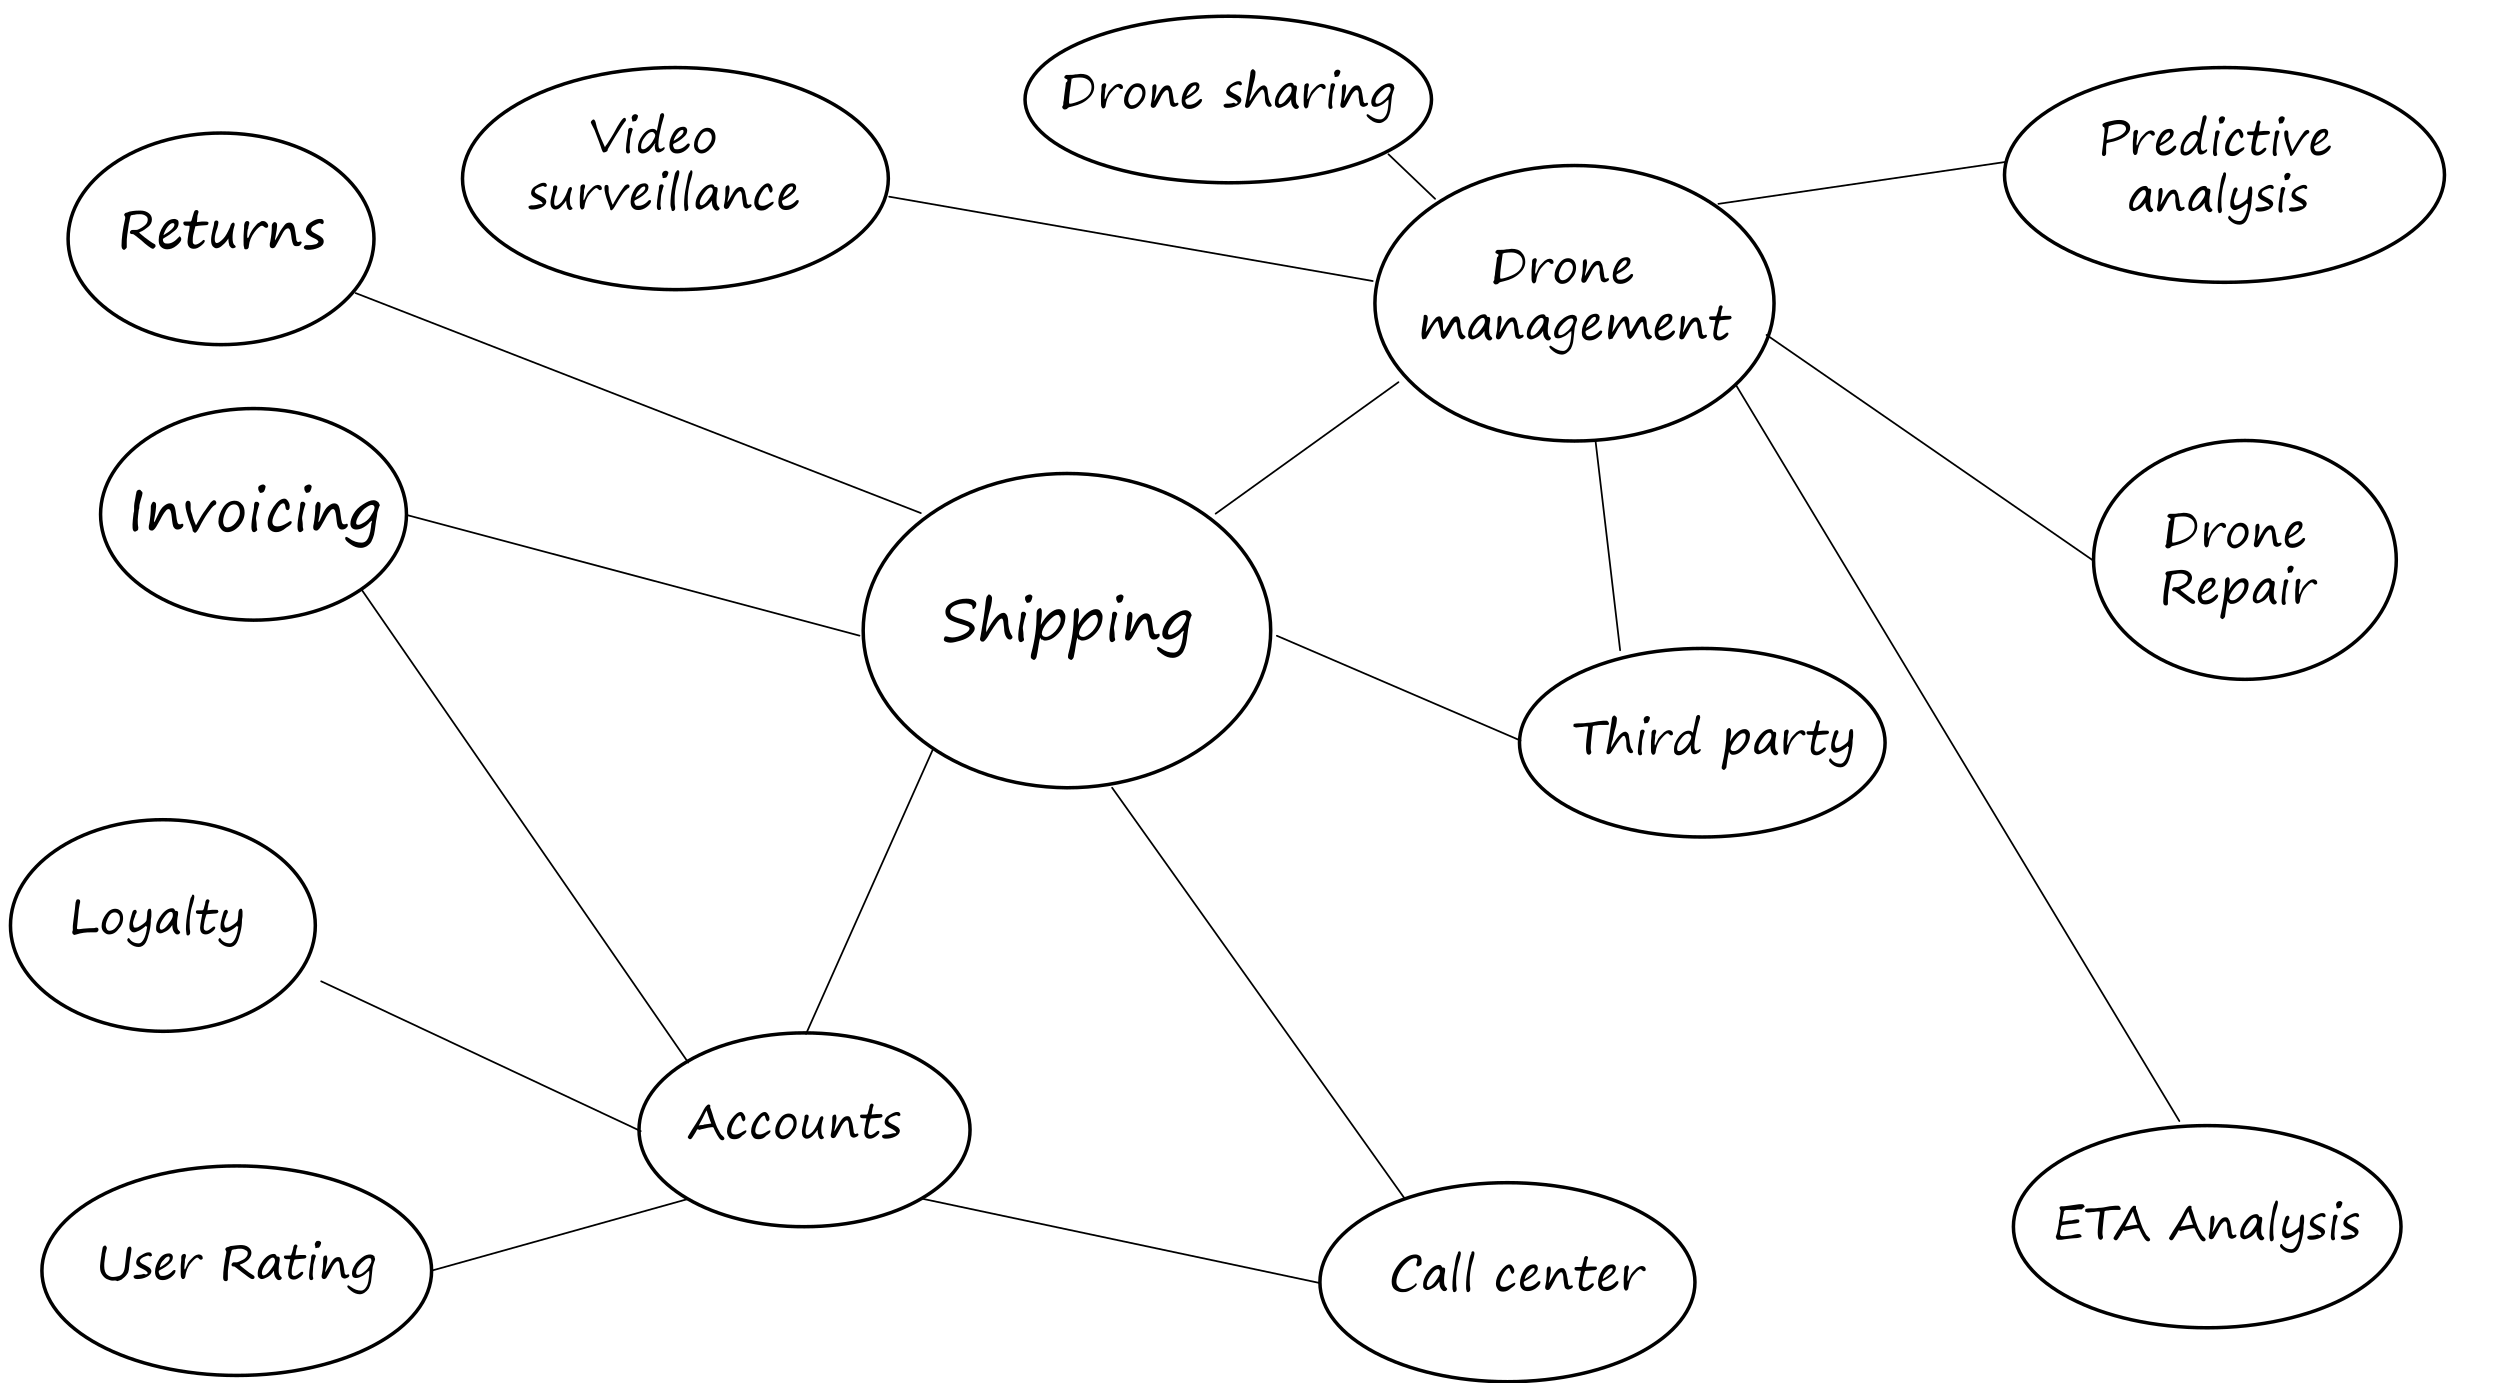 <svg xmlns="http://www.w3.org/2000/svg" xmlns:xlink="http://www.w3.org/1999/xlink" x="0" y="0" version="1.1" viewBox="0 0 477.3 264.1" xml:space="preserve" style="enable-background:new 0 0 477.3 264.1"><style type="text/css">.st0{fill:#fff}.st1{fill:none;stroke:#000;stroke-width:.669;stroke-linecap:round;stroke-linejoin:round;stroke-miterlimit:3}.st2{enable-background:new}.st3{fill:none;stroke:#000;stroke-width:.335;stroke-linecap:round;stroke-linejoin:round;stroke-miterlimit:3}</style><g id="background"><rect width="477.3" height="264.1" class="st0"/></g><g xmlns:cc="http://creativecommons.org/ns#" xmlns:dc="http://purl.org/dc/elements/1.1/" xmlns:inkscape="http://www.inkscape.org/namespaces/inkscape" xmlns:rdf="http://www.w3.org/1999/02/22-rdf-syntax-ns#" xmlns:sodipodi="http://sodipodi.sourceforge.net/DTD/sodipodi-0.dtd" xmlns:svg="http://www.w3.org/2000/svg" xmlns:v="http://schemas.microsoft.com/visio/2003/SVGExtensions/" id="svg302" inkscape:version="0.92.2 (5c3e80d, 2017-08-06)" sodipodi:docname="ddd1.svg"><sodipodi:namedview id="namedview176" bordercolor="#666666" borderopacity="1" gridtolerance="10" guidetolerance="10" objecttolerance="10" pagecolor="#ffffff" showgrid="false" inkscape:current-layer="svg302" inkscape:cx="384.446" inkscape:cy="98.98" inkscape:pageopacity="0" inkscape:pageshadow="2" inkscape:window-height="1001" inkscape:window-maximized="1" inkscape:window-width="1920" inkscape:window-x="-9" inkscape:window-y="-9" inkscape:zoom=".894"/><v:documentProperties v:langID="1033" v:viewMarkup="false"><v:userDefs><v:ud v:nameU="msvNoAutoConnect" v:val="VT0(1):26"/></v:userDefs></v:documentProperties><title id="title16">Sheet.5</title><desc id="desc18">Shipping</desc><v:textBlock v:margins="rect(4,4,4,4)"/><v:textRect width="79.7" height="66.007" cx="39.85" cy="758.996"/><title id="title30">Sheet.8</title><desc id="desc32">Accounts</desc><v:textBlock v:margins="rect(4,4,4,4)"/><v:textRect width="63.23" height="37.093" cx="31.61" cy="773.454"/><path id="path34" d="M122,215.7c0-10.2,14.2-18.5,31.6-18.5 c17.5,0,31.6,8.3,31.6,18.5c0,10.3-14.1,18.5-31.6,18.5C136.1,234.3,122,226,122,215.7" class="st1" inkscape:connector-curvature="0"/><g class="st2"><path d="M135.6,211c0,0,0,0.1,0,0.2c0,0.1,0,0.2,0,0.3l0.1,0.2c0.1,0.3,0.2,0.6,0.3,0.9c0.1,0.3,0.2,0.6,0.3,1 c0.3,0.8,0.5,1.5,0.8,2c0.3,0.6,0.5,1,0.8,1.2c0.1,0.1,0.2,0.2,0.3,0.3c0,0.1,0.1,0.1,0.1,0.2c0,0.1,0,0.2-0.1,0.3 s-0.2,0.1-0.3,0.1c-0.4,0-0.8-0.6-1.4-1.8c-0.2-0.5-0.3-0.7-0.4-0.7c-0.1,0-0.4,0-0.9,0.1s-0.9,0.2-1.3,0.3 c-0.2,0.1-0.4,0.1-0.4,0.1c-0.1,0-0.1,0-0.2-0.1c0,0,0,0-0.1,0s-0.2,0.2-0.4,0.6c-0.4,0.6-0.6,1-0.7,1.1c-0.1,0.1-0.2,0.2-0.3,0.2 s-0.2,0-0.3-0.1s-0.2-0.2-0.2-0.3s0.1-0.2,0.2-0.4c0.1-0.2,0.3-0.5,0.6-1c0.6-0.9,1.1-1.7,1.5-2.4c0.6-1.2,1-1.9,1.2-2.1 c0.2-0.2,0.3-0.3,0.4-0.3C135.3,210.8,135.5,210.9,135.6,211z M135.8,214.5c-0.1-0.2-0.3-0.7-0.5-1.3c-0.2-0.7-0.4-1.1-0.4-1.2 c-0.2,0.3-0.4,0.8-0.7,1.4l-0.8,1.5c0.1,0,0.2-0.1,0.5-0.1c0.2,0,0.4,0,0.5-0.1C135.3,214.6,135.7,214.5,135.8,214.5z"/><path d="M140.2,217.5c-0.4,0-0.8-0.1-1-0.4c-0.2-0.3-0.4-0.6-0.4-1.1c0-0.8,0.3-1.6,0.9-2.4c0.6-0.8,1.2-1.3,1.7-1.3 c0.2,0,0.4,0.1,0.6,0.4c0.2,0.3,0.3,0.5,0.3,0.8c0,0.2,0,0.3-0.1,0.4c-0.1,0.1-0.2,0.2-0.2,0.2c-0.2,0-0.3-0.2-0.4-0.5 c-0.1-0.4-0.2-0.6-0.3-0.6c-0.3,0-0.7,0.4-1.1,1.1s-0.6,1.3-0.6,1.8s0.3,0.7,0.8,0.7c0.4,0,0.9-0.2,1.5-0.6 c0.2-0.1,0.4-0.2,0.5-0.2s0.1,0.1,0.1,0.2c0,0.2-0.3,0.5-0.8,0.8C141.2,217.4,140.7,217.5,140.2,217.5z"/><path d="M144.8,217.5c-0.4,0-0.8-0.1-1-0.4c-0.2-0.3-0.4-0.6-0.4-1.1c0-0.8,0.3-1.6,0.9-2.4c0.6-0.8,1.2-1.3,1.7-1.3 c0.2,0,0.4,0.1,0.6,0.4c0.2,0.3,0.3,0.5,0.3,0.8c0,0.2,0,0.3-0.1,0.4c-0.1,0.1-0.2,0.2-0.2,0.2c-0.2,0-0.3-0.2-0.4-0.5 c-0.1-0.4-0.2-0.6-0.3-0.6c-0.3,0-0.7,0.4-1.1,1.1s-0.6,1.3-0.6,1.8s0.3,0.7,0.8,0.7c0.4,0,0.9-0.2,1.5-0.6 c0.2-0.1,0.4-0.2,0.5-0.2s0.1,0.1,0.1,0.2c0,0.2-0.3,0.5-0.8,0.8C145.8,217.4,145.3,217.5,144.8,217.5z"/><path d="M149.4,217.5c-0.4,0-0.7-0.2-1-0.5s-0.4-0.7-0.4-1.1c0-0.8,0.3-1.5,0.8-2.2s1.1-1.1,1.8-1.1c0.5,0,0.8,0.2,1.1,0.5 c0.3,0.4,0.4,0.8,0.4,1.3c0,0.8-0.3,1.5-0.9,2.1C150.7,217.2,150,217.5,149.4,217.5z M148.8,215.8c0,0.3,0.1,0.5,0.2,0.7 s0.3,0.3,0.5,0.3c0.4,0,0.9-0.2,1.3-0.7c0.4-0.5,0.7-1,0.7-1.6c0-0.4-0.1-0.7-0.3-0.9s-0.4-0.3-0.7-0.3c-0.5,0-0.9,0.3-1.2,0.9 C149,214.7,148.8,215.3,148.8,215.8z"/><path d="M156.3,215.4c-0.4,0.6-0.8,1.1-1.2,1.5s-0.8,0.5-1.1,0.5c-0.2,0-0.4-0.1-0.6-0.3c-0.2-0.2-0.3-0.6-0.3-1s0.1-0.9,0.3-1.7 c0.2-0.6,0.2-1.1,0.2-1.3c0.1-0.2,0.2-0.3,0.4-0.3c0.1,0,0.2,0,0.3,0.1s0.1,0.2,0.1,0.3c0,0.2-0.1,0.5-0.2,0.9 c-0.3,0.7-0.4,1.4-0.4,1.9s0.1,0.7,0.3,0.7c0.3,0,0.6-0.2,1.1-0.7c0.4-0.5,0.8-1.2,1.1-2c0.1-0.3,0.2-0.6,0.3-0.7 c0.1-0.1,0.2-0.2,0.3-0.2c0.2,0,0.3,0.1,0.3,0.4c0,0,0,0.1-0.1,0.3c-0.2,0.6-0.3,1.2-0.3,1.8c0,0.7,0.1,1.1,0.3,1.3 c0.1,0.1,0.2,0.2,0.2,0.3s-0.1,0.2-0.2,0.2c-0.1,0.1-0.2,0.1-0.3,0.1c-0.2,0-0.4-0.2-0.5-0.5s-0.2-0.8-0.2-1.3v-0.1 C156.3,215.5,156.3,215.4,156.3,215.4z"/><path d="M161.7,213.9c-0.2,0-0.3,0.1-0.5,0.3s-0.5,0.6-0.8,1.3c-0.5,0.9-0.8,1.5-0.9,1.6s-0.3,0.2-0.4,0.2c-0.3,0-0.5-0.2-0.5-0.5 c0-0.1,0-0.3,0.1-0.6c0.2-0.9,0.2-1.8,0.2-2.8c0-0.1,0-0.2,0.1-0.4c0.1-0.1,0.2-0.2,0.3-0.2c0.2,0,0.3,0,0.3,0.1s0.1,0.3,0.1,0.6 s-0.1,0.9-0.3,1.8c-0.1,0.3-0.1,0.5-0.1,0.6v0.1c0,0,0.2-0.3,0.6-1c0.4-0.7,0.7-1.2,1-1.5s0.6-0.4,0.9-0.4c0.3,0,0.5,0.1,0.6,0.4 s0.3,0.7,0.4,1.3c0.1,0.7,0.2,1.2,0.2,1.4c0.1,0.2,0.2,0.3,0.3,0.3s0.2,0,0.3-0.1c0,0,0,0,0.1,0s0.2,0.1,0.2,0.2 c0,0.1-0.1,0.3-0.3,0.4c-0.2,0.1-0.4,0.2-0.6,0.2c-0.2,0-0.4-0.1-0.6-0.3c-0.1-0.2-0.2-0.7-0.3-1.6 C162.1,214.3,161.9,213.9,161.7,213.9z"/><path d="M166.4,212.8c0.3,0,0.6-0.1,0.9-0.1c0.3,0,0.5,0,0.7,0s0.4,0,0.4,0.1s0.1,0.1,0.1,0.2c0,0.2-0.2,0.4-0.5,0.4 c-0.4,0-0.8,0.1-1.2,0.1s-0.6,0.1-0.6,0.1s-0.1,0.4-0.3,1c-0.1,0.7-0.2,1.1-0.2,1.3c0,0.3,0,0.5,0.1,0.6s0.2,0.2,0.4,0.2 c0.3,0,0.6-0.2,1.1-0.6c0.2-0.2,0.3-0.2,0.4-0.2c0.1,0,0.2,0.1,0.2,0.2c0,0.2-0.2,0.5-0.6,0.8c-0.4,0.3-0.8,0.5-1.2,0.5 c-0.7,0-1.1-0.4-1.1-1.3c0-0.3,0.1-0.8,0.2-1.4c0.1-0.6,0.2-1,0.2-1.1c0,0,0-0.1-0.1-0.1h-0.5c-0.4,0-0.6-0.1-0.6-0.4 c0-0.2,0.1-0.3,0.3-0.3h0.9c0.1,0,0.1,0,0.2-0.1s0.1-0.2,0.2-0.6c0.1-0.3,0.2-0.6,0.2-0.9c0.1-0.3,0.2-0.5,0.4-0.5 c0.1,0,0.2,0,0.3,0.1s0.1,0.2,0.1,0.2s-0.1,0.3-0.2,0.6L166.4,212.8z"/><path d="M171.1,216.3c0-0.2-0.2-0.4-0.7-0.7c-0.6-0.3-1-0.5-1.2-0.7s-0.3-0.4-0.3-0.6c0-0.6,0.3-1.1,0.9-1.4 c0.6-0.4,1.1-0.6,1.4-0.6c0.2,0,0.4,0,0.5,0.1s0.2,0.2,0.2,0.4c0,0.1,0,0.2-0.1,0.2c-0.1,0.1-0.1,0.1-0.2,0.1c0,0-0.1,0-0.2-0.1 c-0.1,0-0.2-0.1-0.2-0.1c-0.1,0-0.4,0.1-0.9,0.3s-0.7,0.5-0.7,0.7s0.1,0.3,0.2,0.4c0.2,0.1,0.4,0.3,0.9,0.5 c0.3,0.2,0.6,0.3,0.8,0.5s0.3,0.4,0.3,0.6c0,0.4-0.3,0.8-0.9,1.1c-0.6,0.3-1.2,0.4-1.8,0.4c-0.5,0-0.7-0.2-0.7-0.5 c0-0.1,0.1-0.2,0.2-0.2s0.2-0.1,0.3-0.1c0,0,0.1,0,0.3,0c0.1,0,0.2,0,0.2,0c0.3,0,0.7-0.1,1-0.2S171,216.4,171.1,216.3z"/><v:paragraph v:horizAlign="1"/><v:tabList/></g><title id="title44">Sheet.11</title><desc id="desc46">Drone management</desc><v:textBlock v:margins="rect(4,4,4,4)"/><v:textRect width="66.82" height="44.102" cx="33.408" cy="769.949"/><path id="path48" d="M262.5,57.9c0-14.5,17-26.3,38.1-26.3c21,0,38.1,11.8,38.1,26.3 s-17,26.3-38.1,26.3S262.5,72.4,262.5,57.9" class="st1" inkscape:connector-curvature="0"/><g class="st2"><path d="M286.1,48.7c0-0.1-0.1-0.2-0.2-0.2c-0.2-0.1-0.4-0.2-0.4-0.3s0-0.2,0.1-0.3s0.2-0.2,0.3-0.2h0.6c0.3,0,0.7,0,1.1-0.1 c0.5,0,0.8-0.1,1-0.1c0.8,0,1.5,0.2,1.9,0.7c0.5,0.5,0.7,1.1,0.7,1.8c0,0.8-0.4,1.6-1.1,2.2c-0.7,0.7-1.7,1.2-3,1.5 c-0.5,0.1-0.9,0.2-1,0.4c-0.2,0.2-0.4,0.2-0.6,0.2c-0.1,0-0.2-0.1-0.3-0.2c-0.1-0.1-0.1-0.2-0.1-0.3c0,0,0-0.1,0.1-0.2 c0.1-0.1,0.1-0.3,0.1-0.4c0-0.1,0-0.4,0.1-0.7c0-0.3,0.1-0.9,0.2-1.7s0.2-1.3,0.2-1.6C286,49,286.1,48.8,286.1,48.7z M286.9,48.4 c-0.3,2.1-0.5,3.6-0.5,4.4c0,0.2,0,0.3,0.1,0.4h0.1c0.2,0,0.7-0.1,1.5-0.4s1.4-0.6,1.9-1.1s0.7-1.1,0.7-1.7c0-0.5-0.2-1-0.6-1.3 s-0.9-0.5-1.5-0.5c-0.4,0-0.8,0-1.4,0.1C287.1,48.4,287,48.4,286.9,48.4z"/><path d="M293.2,52.3c0-0.1,0.1-0.1,0.1-0.2c0.2-0.5,0.4-0.8,0.5-1.1c0.2-0.3,0.4-0.5,0.6-0.7s0.4-0.4,0.5-0.5 c0.2-0.1,0.3-0.2,0.5-0.3c0.1,0,0.3-0.1,0.4-0.1c0.3,0,0.5,0.1,0.6,0.2c0.2,0.2,0.2,0.3,0.2,0.5c0,0.1,0,0.2-0.1,0.2 c-0.1,0.1-0.1,0.1-0.3,0.1c-0.1,0-0.2-0.1-0.3-0.2c-0.1-0.1-0.2-0.2-0.3-0.2c-0.3,0-0.7,0.4-1.3,1.1s-0.9,1.6-1,2.4 c0,0.2-0.1,0.4-0.2,0.5s-0.2,0.1-0.3,0.1c-0.1,0-0.2-0.1-0.3-0.3c-0.1-0.2-0.1-0.6-0.1-1.1c0-0.1,0-0.4,0-0.9c0-0.6,0.1-1,0.1-1.3 c0-0.1,0-0.2,0-0.4s0-0.4,0.1-0.5c0-0.1,0.1-0.2,0.2-0.2c0.1-0.1,0.2-0.1,0.3-0.1c0.1,0,0.2,0,0.2,0.1c0.1,0.1,0.1,0.1,0.1,0.2 c0,0.1,0,0.3-0.1,0.5s-0.1,0.4-0.1,0.5s0,0.2,0,0.3s-0.1,0.5-0.1,1v0.2L293.2,52.3L293.2,52.3z"/><path d="M298.2,54.2c-0.4,0-0.7-0.2-1-0.5s-0.4-0.7-0.4-1.1c0-0.8,0.3-1.5,0.8-2.2s1.1-1.1,1.8-1.1c0.5,0,0.8,0.2,1.1,0.5 c0.3,0.4,0.4,0.8,0.4,1.3c0,0.8-0.3,1.5-0.9,2.1C299.5,53.9,298.9,54.2,298.2,54.2z M297.6,52.5c0,0.3,0.1,0.5,0.2,0.7 s0.3,0.3,0.5,0.3c0.4,0,0.9-0.2,1.3-0.7s0.7-1,0.7-1.6c0-0.4-0.1-0.7-0.3-0.9c-0.2-0.2-0.4-0.3-0.7-0.3c-0.5,0-0.9,0.3-1.2,0.9 C297.8,51.5,297.6,52,297.6,52.5z"/><path d="M305,50.6c-0.2,0-0.3,0.1-0.5,0.3s-0.5,0.6-0.8,1.3c-0.5,0.9-0.8,1.5-0.9,1.6s-0.3,0.2-0.4,0.2c-0.3,0-0.5-0.2-0.5-0.5 c0-0.1,0-0.3,0.1-0.6c0.2-0.9,0.2-1.8,0.2-2.8c0-0.1,0-0.2,0.1-0.4c0.1-0.1,0.2-0.2,0.3-0.2c0.2,0,0.3,0,0.3,0.1s0.1,0.3,0.1,0.6 s-0.1,0.9-0.3,1.8c-0.1,0.3-0.1,0.5-0.1,0.6v0.1c0,0,0.2-0.3,0.6-1s0.7-1.2,1-1.5s0.6-0.4,0.9-0.4s0.5,0.1,0.6,0.4 c0.2,0.2,0.3,0.7,0.4,1.3c0.1,0.7,0.2,1.2,0.2,1.4c0.1,0.2,0.2,0.3,0.3,0.3c0.1,0,0.2,0,0.3-0.1c0,0,0,0,0.1,0s0.2,0.1,0.2,0.2 c0,0.1-0.1,0.3-0.3,0.4c-0.2,0.1-0.4,0.2-0.6,0.2s-0.4-0.1-0.6-0.3c-0.1-0.2-0.2-0.7-0.3-1.6C305.5,51.1,305.3,50.6,305,50.6z"/><path d="M311.8,52.5c0,0.3-0.3,0.7-0.8,1.1c-0.5,0.4-1.1,0.6-1.6,0.6s-0.8-0.1-1.1-0.4c-0.3-0.3-0.4-0.7-0.4-1.2 c0-0.8,0.3-1.6,0.8-2.4s1.2-1.1,1.9-1.1c0.2,0,0.4,0.1,0.5,0.2c0.1,0.1,0.2,0.3,0.2,0.5c0,0.5-0.2,0.9-0.7,1.3 c-0.4,0.4-1,0.8-1.8,1.2c-0.2,0.1-0.2,0.2-0.2,0.3c0,0.2,0.1,0.4,0.2,0.6s0.3,0.2,0.6,0.2c0.6,0,1.3-0.3,1.9-1 c0.1-0.1,0.2-0.1,0.2-0.1C311.7,52.3,311.8,52.4,311.8,52.5z M308.7,51.8c1.2-0.7,1.9-1.3,1.9-1.8c0-0.2-0.1-0.3-0.2-0.3 c-0.3,0-0.6,0.2-0.9,0.6C309.1,50.8,308.8,51.3,308.7,51.8z"/></g><g class="st2"><path d="M274.5,61.3c-0.3,0-0.9,0.8-1.7,2.4c-0.3,0.5-0.5,0.8-0.5,0.9c0,0-0.1,0.1-0.3,0.1c-0.1,0-0.2,0.1-0.3,0.1 c-0.2,0-0.3-0.4-0.3-1.1c0-0.4,0.1-1.2,0.3-2.3c0.1-0.5,0.1-0.8,0.1-1s0.1-0.3,0.3-0.3c0.3,0,0.5,0.2,0.5,0.7 c0,0.2-0.1,0.7-0.2,1.3c-0.1,0.7-0.2,1.2-0.2,1.3c0.2-0.2,0.4-0.6,0.8-1.2c0.5-0.8,0.9-1.3,1.1-1.5s0.5-0.3,0.7-0.3 s0.3,0.1,0.5,0.4c0.1,0.3,0.2,0.9,0.2,1.8c0,0.2,0,0.4,0.1,0.5s0.1,0.2,0.1,0.2c0.1,0,0.4-0.5,0.9-1.4c0.2-0.5,0.5-0.9,0.7-1.1 c0.2-0.3,0.5-0.4,0.8-0.4c0.2,0,0.4,0.1,0.5,0.4c0.1,0.2,0.2,0.6,0.2,1.1s0.1,0.9,0.2,1.3c0.1,0.4,0.3,0.7,0.5,0.8 c0.2,0.1,0.3,0.2,0.3,0.3s-0.1,0.2-0.2,0.3s-0.3,0.2-0.4,0.2c-0.2,0-0.4-0.1-0.6-0.4s-0.3-0.9-0.4-1.9c0-0.4-0.1-0.7-0.1-0.8 c0-0.2-0.1-0.2-0.2-0.2s-0.3,0.1-0.4,0.4c-0.2,0.2-0.4,0.7-0.8,1.4c-0.3,0.6-0.5,0.9-0.7,1.1s-0.3,0.3-0.4,0.3s-0.2,0-0.3-0.2 c-0.1-0.1-0.2-0.2-0.2-0.4c0-0.1-0.1-0.5-0.1-1C274.7,62,274.6,61.5,274.5,61.3z"/><path d="M283.4,63.2c-0.4,0.6-0.8,1-1.2,1.2s-0.8,0.4-1.1,0.4c-0.2,0-0.4-0.1-0.6-0.3s-0.2-0.4-0.2-0.7c0-0.8,0.3-1.6,1-2.5 s1.4-1.3,2.1-1.3c0.2,0,0.4,0.1,0.5,0.4c0,0.1,0.1,0.1,0.2,0.1c0.2,0,0.4,0.1,0.4,0.3c0,0.1,0,0.2,0,0.4c-0.2,0.9-0.2,1.5-0.2,1.8 c0,0.7,0.1,1.1,0.4,1.3c0.1,0.1,0.2,0.2,0.2,0.3c0,0.1-0.1,0.2-0.2,0.3c-0.1,0.1-0.2,0.1-0.4,0.1c-0.2,0-0.4-0.2-0.6-0.5 S283.4,63.8,283.4,63.2z M283.1,60.7c-0.4,0-0.8,0.4-1.3,1.1c-0.5,0.7-0.8,1.3-0.8,1.8c0,0.3,0.1,0.5,0.3,0.5c0.3,0,0.8-0.3,1.3-1 s0.9-1.2,0.9-1.8C283.5,61,283.4,60.7,283.1,60.7z"/><path d="M288.7,61.4c-0.2,0-0.3,0.1-0.5,0.3s-0.5,0.6-0.8,1.3c-0.5,0.9-0.8,1.5-0.9,1.6s-0.3,0.2-0.4,0.2c-0.3,0-0.5-0.2-0.5-0.5 c0-0.1,0-0.3,0.1-0.6c0.2-0.9,0.2-1.8,0.2-2.8c0-0.1,0-0.2,0.1-0.4c0.1-0.1,0.2-0.2,0.3-0.2c0.2,0,0.3,0,0.3,0.1s0.1,0.3,0.1,0.6 s-0.1,0.9-0.3,1.8c-0.1,0.3-0.1,0.5-0.1,0.6v0.1c0,0,0.2-0.3,0.6-1s0.7-1.2,1-1.5s0.6-0.4,0.9-0.4s0.5,0.1,0.6,0.4 c0.2,0.2,0.3,0.7,0.4,1.3c0.1,0.7,0.2,1.2,0.2,1.4c0.1,0.2,0.2,0.3,0.3,0.3c0.1,0,0.2,0,0.3-0.1c0,0,0,0,0.1,0s0.2,0.1,0.2,0.2 c0,0.1-0.1,0.3-0.3,0.4c-0.2,0.1-0.4,0.2-0.6,0.2s-0.4-0.1-0.6-0.3c-0.1-0.2-0.2-0.7-0.3-1.6C289.1,61.9,288.9,61.4,288.7,61.4z"/><path d="M294.6,63.2c-0.4,0.6-0.8,1-1.2,1.2s-0.8,0.4-1.1,0.4c-0.2,0-0.4-0.1-0.6-0.3s-0.2-0.4-0.2-0.7c0-0.8,0.3-1.6,1-2.5 s1.4-1.3,2.1-1.3c0.2,0,0.4,0.1,0.5,0.4c0,0.1,0.1,0.1,0.2,0.1c0.2,0,0.4,0.1,0.4,0.3c0,0.1,0,0.2,0,0.4c-0.2,0.9-0.2,1.5-0.2,1.8 c0,0.7,0.1,1.1,0.4,1.3c0.1,0.1,0.2,0.2,0.2,0.3c0,0.1-0.1,0.2-0.2,0.3c-0.1,0.1-0.2,0.1-0.4,0.1c-0.2,0-0.4-0.2-0.6-0.5 S294.6,63.8,294.6,63.2z M294.3,60.7c-0.4,0-0.8,0.4-1.3,1.1c-0.5,0.7-0.8,1.3-0.8,1.8c0,0.3,0.1,0.5,0.3,0.5c0.3,0,0.8-0.3,1.3-1 s0.9-1.2,0.9-1.8C294.8,61,294.6,60.7,294.3,60.7z"/><path d="M300,63.2c0,0-0.1,0.1-0.3,0.2c-0.3,0.3-0.6,0.6-1,0.8c-0.4,0.2-0.8,0.4-1.2,0.4c-0.3,0-0.5-0.1-0.6-0.2 c-0.1-0.2-0.2-0.4-0.2-0.7c0-0.5,0.2-1,0.5-1.5c0.3-0.6,0.8-1,1.4-1.5c0.6-0.4,1.2-0.6,1.6-0.6c0.2,0,0.5,0.1,0.6,0.2l0.1,0.1 c0.1,0,0.1,0.1,0.1,0.2c0,0.1,0.1,0.2,0.1,0.3c0,0,0,0.1,0,0.2c-0.2,0.5-0.3,0.9-0.4,1.2s-0.1,0.9-0.2,1.6s-0.1,1.2-0.2,1.6 s-0.2,0.7-0.4,1.1c-0.2,0.3-0.5,0.6-0.8,0.8c-0.3,0.2-0.6,0.3-0.9,0.3c-0.5,0-1.1-0.2-1.6-0.6s-0.8-0.7-0.8-0.9 c0-0.1,0.1-0.2,0.2-0.2s0.2,0.1,0.5,0.3c0.7,0.5,1.3,0.7,1.9,0.7c0.5,0,0.8-0.3,1.1-0.8c0.3-0.5,0.4-1.3,0.5-2.3 C300,63.6,300,63.4,300,63.2z M300,60.8c-0.2,0-0.6,0.1-0.9,0.4c-0.4,0.3-0.7,0.6-1.1,1.1s-0.5,0.9-0.5,1.3c0,0.1,0,0.2,0.1,0.3 s0.2,0.1,0.2,0.1c0.3,0,0.6-0.1,1-0.4c0.4-0.3,0.8-0.6,1.1-1.1c0.3-0.5,0.5-0.9,0.5-1.1C300.4,61,300.3,60.8,300,60.8z"/><path d="M305.9,63.3c0,0.3-0.3,0.7-0.8,1.1S304,65,303.5,65s-0.8-0.1-1.1-0.4c-0.3-0.3-0.4-0.7-0.4-1.2c0-0.8,0.3-1.6,0.8-2.4 s1.2-1.1,1.9-1.1c0.2,0,0.4,0.1,0.5,0.2c0.1,0.1,0.2,0.3,0.2,0.5c0,0.5-0.2,0.9-0.7,1.3c-0.4,0.4-1,0.8-1.8,1.2 c-0.2,0.1-0.2,0.2-0.2,0.3c0,0.2,0.1,0.4,0.2,0.6c0.1,0.2,0.3,0.2,0.6,0.2c0.6,0,1.3-0.3,1.9-1c0.1-0.1,0.2-0.1,0.2-0.1 C305.8,63.1,305.9,63.2,305.9,63.3z M302.8,62.6c1.2-0.7,1.9-1.3,1.9-1.8c0-0.2-0.1-0.3-0.2-0.3c-0.3,0-0.6,0.2-0.9,0.6 C303.2,61.6,302.9,62.1,302.8,62.6z"/><path d="M310.1,61.3c-0.3,0-0.9,0.8-1.7,2.4c-0.3,0.5-0.5,0.8-0.5,0.9c0,0-0.1,0.1-0.3,0.1c-0.1,0-0.2,0.1-0.3,0.1 c-0.2,0-0.3-0.4-0.3-1.1c0-0.4,0.1-1.2,0.3-2.3c0.1-0.5,0.1-0.8,0.1-1s0.1-0.3,0.3-0.3c0.3,0,0.5,0.2,0.5,0.7 c0,0.2-0.1,0.7-0.2,1.3c-0.1,0.7-0.2,1.2-0.2,1.3c0.2-0.2,0.4-0.6,0.8-1.2c0.5-0.8,0.9-1.3,1.1-1.5s0.5-0.3,0.7-0.3 s0.3,0.1,0.5,0.4c0.1,0.3,0.2,0.9,0.2,1.8c0,0.2,0,0.4,0.1,0.5c0,0.1,0.1,0.2,0.1,0.2c0.1,0,0.4-0.5,0.9-1.4 c0.2-0.5,0.5-0.9,0.7-1.1c0.2-0.3,0.5-0.4,0.8-0.4c0.2,0,0.4,0.1,0.5,0.4c0.1,0.2,0.2,0.6,0.2,1.1s0.1,0.9,0.2,1.3 c0.1,0.4,0.3,0.7,0.5,0.8c0.2,0.1,0.3,0.2,0.3,0.3s-0.1,0.2-0.2,0.3s-0.3,0.2-0.4,0.2c-0.2,0-0.4-0.1-0.6-0.4s-0.3-0.9-0.4-1.9 c0-0.4-0.1-0.7-0.1-0.8c0-0.2-0.1-0.2-0.2-0.2s-0.3,0.1-0.4,0.4c-0.2,0.2-0.4,0.7-0.8,1.4c-0.3,0.6-0.5,0.9-0.7,1.1 s-0.3,0.3-0.4,0.3s-0.2,0-0.3-0.2c-0.1-0.1-0.2-0.2-0.2-0.4c0-0.1-0.1-0.5-0.1-1C310.3,62,310.2,61.5,310.1,61.3z"/><path d="M319.8,63.3c0,0.3-0.3,0.7-0.8,1.1s-1.1,0.6-1.6,0.6s-0.8-0.1-1.1-0.4c-0.3-0.3-0.4-0.7-0.4-1.2c0-0.8,0.3-1.6,0.8-2.4 s1.2-1.1,1.9-1.1c0.2,0,0.4,0.1,0.5,0.2c0.1,0.1,0.2,0.3,0.2,0.5c0,0.5-0.2,0.9-0.7,1.3c-0.4,0.4-1,0.8-1.8,1.2 c-0.2,0.1-0.2,0.2-0.2,0.3c0,0.2,0.1,0.4,0.2,0.6c0.1,0.2,0.3,0.2,0.6,0.2c0.6,0,1.3-0.3,1.9-1c0.1-0.1,0.2-0.1,0.2-0.1 C319.7,63.1,319.8,63.2,319.8,63.3z M316.7,62.6c1.2-0.7,1.9-1.3,1.9-1.8c0-0.2-0.1-0.3-0.2-0.3c-0.3,0-0.6,0.2-0.9,0.6 C317.1,61.6,316.9,62.1,316.7,62.6z"/><path d="M323.7,61.4c-0.2,0-0.3,0.1-0.5,0.3s-0.5,0.6-0.8,1.3c-0.5,0.9-0.8,1.5-0.9,1.6s-0.3,0.2-0.4,0.2c-0.3,0-0.5-0.2-0.5-0.5 c0-0.1,0-0.3,0.1-0.6c0.2-0.9,0.2-1.8,0.2-2.8c0-0.1,0-0.2,0.1-0.4c0.1-0.1,0.2-0.2,0.3-0.2c0.2,0,0.3,0,0.3,0.1 c0.1,0.1,0.1,0.3,0.1,0.6s-0.1,0.9-0.3,1.8c-0.1,0.3-0.1,0.5-0.1,0.6v0.1c0,0,0.2-0.3,0.6-1s0.7-1.2,1-1.5s0.6-0.4,0.9-0.4 s0.5,0.1,0.6,0.4c0.2,0.2,0.3,0.7,0.4,1.3c0.1,0.7,0.2,1.2,0.2,1.4c0.1,0.2,0.2,0.3,0.3,0.3c0.1,0,0.2,0,0.3-0.1c0,0,0,0,0.1,0 s0.2,0.1,0.2,0.2c0,0.1-0.1,0.3-0.3,0.4c-0.2,0.1-0.4,0.2-0.6,0.2s-0.4-0.1-0.6-0.3c-0.1-0.2-0.2-0.7-0.3-1.6 C324.1,61.9,324,61.4,323.7,61.4z"/><path d="M328.5,60.4c0.3,0,0.6-0.1,0.9-0.1s0.5,0,0.7,0s0.4,0,0.4,0.1s0.1,0.1,0.1,0.2c0,0.2-0.2,0.4-0.5,0.4 c-0.4,0-0.8,0.1-1.2,0.1s-0.5,0.1-0.6,0.1c0,0-0.1,0.4-0.3,1c-0.1,0.7-0.2,1.1-0.2,1.3c0,0.3,0,0.5,0.1,0.6s0.2,0.2,0.4,0.2 c0.3,0,0.6-0.2,1.1-0.6c0.2-0.2,0.3-0.2,0.4-0.2s0.2,0.1,0.2,0.2c0,0.2-0.2,0.5-0.6,0.8s-0.8,0.5-1.2,0.5c-0.7,0-1.1-0.4-1.1-1.3 c0-0.3,0.1-0.8,0.2-1.4c0.1-0.6,0.2-1,0.2-1.1c0,0,0-0.1-0.1-0.1h-0.5c-0.4,0-0.6-0.1-0.6-0.4c0-0.2,0.1-0.3,0.3-0.3h0.9 c0.1,0,0.1,0,0.2-0.1c0-0.1,0.1-0.2,0.2-0.6c0.1-0.3,0.2-0.6,0.2-0.9c0.1-0.3,0.2-0.5,0.4-0.5c0.1,0,0.2,0,0.3,0.1 s0.1,0.2,0.1,0.2s-0.1,0.3-0.2,0.6L328.5,60.4z"/></g><v:paragraph v:horizAlign="1"/><v:tabList/><title id="title60">Sheet.15</title><desc id="desc62">ETA Analysis</desc><v:textBlock v:margins="rect(4,4,4,4)"/><v:textRect width="74.01" height="38.553" cx="37.004" cy="772.724"/><path id="path64" d="M384.4,234.2c0-10.6,16.6-19.3,37-19.3c20.5,0,37,8.6,37,19.3 s-16.6,19.3-37,19.3S384.4,244.9,384.4,234.2" class="st1" inkscape:connector-curvature="0"/><g class="st2"><path d="M397.4,230.9c0,0-0.1,0-0.2,0c-0.2,0-0.3,0-0.5,0s-0.3,0.1-0.4,0.1s-0.2,0-0.3,0c-0.1,0-0.4,0-0.7,0c-0.6,0-0.9,0-1.1,0.1 c-0.1,0.1-0.2,0.2-0.2,0.4s0,0.3-0.1,0.5c-0.1,0.6-0.2,1-0.2,1.2h0.1c0.1,0,0.4,0,0.8-0.1s0.7-0.1,0.9-0.1c0.4-0.1,0.8-0.2,1-0.2 c0.4,0,0.5,0.1,0.5,0.3s-0.1,0.4-0.4,0.4c-0.2,0.1-0.8,0.1-1.5,0.2c-0.9,0.1-1.5,0.2-1.5,0.3c-0.1,0.1-0.1,0.4-0.2,0.8 s-0.1,0.7-0.1,0.9l0,0c0,0.1,0.1,0.2,0.3,0.3h0.1c0.2,0,0.4,0,0.6,0l0.8-0.1c0.3,0,0.6-0.1,1-0.2c0.4-0.1,0.7-0.1,0.8-0.1 c0.1,0,0.2,0,0.3,0.1c0.1,0.1,0.2,0.2,0.2,0.3s0,0.2-0.1,0.2c-0.3,0.1-0.7,0.2-1.2,0.2c-0.4,0-1,0.1-1.9,0.2 c-0.4,0.1-0.7,0.1-0.9,0.1c-0.3,0-0.6,0-0.6-0.1c-0.1-0.1-0.1-0.2-0.2-0.4v-0.1l0,0c0,0,0-0.1,0.1-0.3s0.2-0.6,0.3-1.2 c0.1-0.6,0.2-1,0.2-1.4c0-0.1,0-0.3,0.1-0.4c0.1-0.7,0.2-1.3,0.2-1.7c0,0,0-0.1-0.1-0.2l0,0c0-0.1,0-0.1-0.1-0.2v-0.1l0,0 c0-0.1,0-0.1,0.1-0.2s0.2-0.1,0.2-0.1l0,0c0.1,0,0.3,0,0.4,0l0,0c0.1,0,0.4,0,1-0.1s1.3-0.2,2.1-0.3c0.1,0,0.1,0,0.2,0h0.1 c0.2,0,0.4,0,0.5,0.1s0.1,0.2,0.2,0.3c0,0.1,0,0.2-0.1,0.2S397.5,230.9,397.4,230.9z"/><path d="M398.1,231.3c0-0.1,0-0.1,0-0.2c0-0.1,0-0.2,0.1-0.3c0.1,0,0.4-0.1,0.9-0.1c0.6,0,1.1,0,1.6-0.1c0.5,0,1.2-0.1,2.1-0.3 c0.4,0,0.7-0.1,1-0.1c0.2,0,0.3,0,0.5,0s0.3,0,0.3,0.1c0.1,0,0.1,0.1,0.2,0.2c0,0.1,0.1,0.2,0.1,0.2c0,0.2-0.1,0.3-0.2,0.3 s-0.2,0-0.4,0c-0.2,0-0.4,0-0.7,0c-0.3,0-0.7,0-1.1,0.1c-0.4,0-0.7,0.1-0.7,0.2c0,0.1-0.1,0.7-0.2,1.7s-0.2,1.8-0.2,2.3 c0,0.2,0,0.5,0.1,0.8c0,0.1,0,0.1,0,0.1c0,0.1,0,0.2-0.1,0.3s-0.2,0.2-0.3,0.2c-0.2,0-0.3-0.1-0.4-0.2c-0.1-0.1-0.2-0.6-0.2-1.2 c0-0.6,0.1-1.9,0.4-3.7c0-0.1,0-0.2,0-0.2c0-0.1-0.1-0.1-0.2-0.1c-0.2,0-0.5,0-1,0.1c-0.5,0-0.8,0.1-1.1,0.1 C398.4,231.4,398.2,231.4,398.1,231.3z"/><path d="M407.8,230.3c0,0,0,0.1,0,0.2c0,0.1,0,0.2,0,0.3l0.1,0.2c0.1,0.3,0.2,0.6,0.3,0.9c0.1,0.3,0.2,0.6,0.3,1 c0.3,0.8,0.5,1.5,0.8,2c0.3,0.6,0.5,1,0.8,1.2c0.1,0.1,0.2,0.2,0.3,0.3c0,0.1,0.1,0.1,0.1,0.2c0,0.1,0,0.2-0.1,0.3 s-0.2,0.1-0.3,0.1c-0.4,0-0.8-0.6-1.4-1.8c-0.2-0.5-0.3-0.7-0.4-0.7s-0.4,0-0.9,0.1s-0.9,0.2-1.3,0.3c-0.2,0.1-0.4,0.1-0.4,0.1 c-0.1,0-0.1,0-0.2-0.1c0,0,0,0-0.1,0s-0.2,0.2-0.4,0.6c-0.4,0.6-0.6,1-0.7,1.1s-0.2,0.2-0.3,0.2c-0.1,0-0.2,0-0.3-0.1 c-0.1-0.1-0.2-0.2-0.2-0.3s0.1-0.2,0.2-0.4s0.3-0.5,0.6-1c0.6-0.9,1.1-1.7,1.5-2.4c0.6-1.2,1-1.9,1.2-2.1c0.2-0.2,0.3-0.3,0.4-0.3 C407.6,230.2,407.7,230.2,407.8,230.3z M408.1,233.8c-0.1-0.2-0.3-0.7-0.5-1.3c-0.2-0.7-0.4-1.1-0.4-1.2c-0.2,0.3-0.4,0.8-0.7,1.4 l-0.8,1.5c0.1,0,0.2-0.1,0.5-0.1c0.2,0,0.4,0,0.5-0.1C407.5,233.9,408,233.8,408.1,233.8z"/><path d="M418.4,230.3c0,0,0,0.1,0,0.2c0,0.1,0,0.2,0,0.3l0.1,0.2c0.1,0.3,0.2,0.6,0.3,0.9c0.1,0.3,0.2,0.6,0.3,1 c0.3,0.8,0.5,1.5,0.8,2c0.3,0.6,0.5,1,0.8,1.2c0.1,0.1,0.2,0.2,0.3,0.3c0,0.1,0.1,0.1,0.1,0.2c0,0.1,0,0.2-0.1,0.3 s-0.2,0.1-0.3,0.1c-0.4,0-0.8-0.6-1.4-1.8c-0.2-0.5-0.3-0.7-0.4-0.7s-0.4,0-0.9,0.1s-0.9,0.2-1.3,0.3c-0.2,0.1-0.4,0.1-0.4,0.1 c-0.1,0-0.1,0-0.2-0.1c0,0,0,0-0.1,0s-0.2,0.2-0.4,0.6c-0.4,0.6-0.6,1-0.7,1.1s-0.2,0.2-0.3,0.2c-0.1,0-0.2,0-0.3-0.1 c-0.1-0.1-0.2-0.2-0.2-0.3s0.1-0.2,0.2-0.4s0.3-0.5,0.6-1c0.6-0.9,1.1-1.7,1.5-2.4c0.6-1.2,1-1.9,1.2-2.1c0.2-0.2,0.3-0.3,0.4-0.3 C418.2,230.2,418.3,230.2,418.4,230.3z M418.7,233.8c-0.1-0.2-0.3-0.7-0.5-1.3c-0.2-0.7-0.4-1.1-0.4-1.2c-0.2,0.3-0.4,0.8-0.7,1.4 l-0.8,1.5c0.1,0,0.2-0.1,0.5-0.1c0.2,0,0.4,0,0.5-0.1C418.1,233.9,418.6,233.8,418.7,233.8z"/><path d="M424.8,233.2c-0.2,0-0.3,0.1-0.5,0.3s-0.5,0.6-0.8,1.3c-0.5,0.9-0.8,1.5-0.9,1.6s-0.3,0.2-0.4,0.2c-0.3,0-0.5-0.2-0.5-0.5 c0-0.1,0-0.3,0.1-0.6c0.2-0.9,0.2-1.8,0.2-2.8c0-0.1,0-0.2,0.1-0.4c0.1-0.1,0.2-0.2,0.3-0.2c0.2,0,0.3,0,0.3,0.1s0.1,0.3,0.1,0.6 s-0.1,0.9-0.3,1.8c-0.1,0.3-0.1,0.5-0.1,0.6v0.1c0,0,0.2-0.3,0.6-1s0.7-1.2,1-1.5s0.6-0.4,0.9-0.4s0.5,0.1,0.6,0.4 c0.2,0.2,0.3,0.7,0.4,1.3c0.1,0.7,0.2,1.2,0.2,1.4c0.1,0.2,0.2,0.3,0.3,0.3c0.1,0,0.2,0,0.3-0.1c0,0,0,0,0.1,0s0.2,0.1,0.2,0.2 c0,0.1-0.1,0.3-0.3,0.4c-0.2,0.1-0.4,0.2-0.6,0.2s-0.4-0.1-0.6-0.3c-0.1-0.2-0.2-0.7-0.3-1.6C425.3,233.7,425.1,233.2,424.8,233.2 z"/><path d="M430.8,235c-0.4,0.6-0.8,1-1.2,1.2s-0.8,0.4-1.1,0.4c-0.2,0-0.4-0.1-0.6-0.3s-0.2-0.4-0.2-0.7c0-0.8,0.3-1.6,1-2.5 s1.4-1.3,2.1-1.3c0.2,0,0.4,0.1,0.5,0.4c0,0.1,0.1,0.1,0.2,0.1c0.2,0,0.4,0.1,0.4,0.3c0,0.1,0,0.2,0,0.4c-0.2,0.9-0.2,1.5-0.2,1.8 c0,0.7,0.1,1.1,0.4,1.3c0.1,0.1,0.2,0.2,0.2,0.3s-0.1,0.2-0.2,0.3s-0.2,0.1-0.4,0.1c-0.2,0-0.4-0.2-0.6-0.5S430.8,235.6,430.8,235 z M430.5,232.5c-0.4,0-0.8,0.4-1.3,1.1c-0.5,0.7-0.8,1.3-0.8,1.8c0,0.3,0.1,0.5,0.3,0.5c0.3,0,0.8-0.3,1.3-1s0.9-1.2,0.9-1.8 C430.9,232.7,430.8,232.5,430.5,232.5z"/><path d="M434.6,229.2c0.2,0,0.3,0.1,0.3,0.4c0,0.2-0.1,0.8-0.4,1.7c-0.2,0.6-0.3,1.2-0.4,1.9s-0.1,1.2-0.1,1.6c0,0.5,0,1,0.1,1.4 c0,0.1,0,0.2,0,0.2c0,0.1,0,0.3-0.1,0.4s-0.2,0.2-0.3,0.2c-0.2,0-0.3-0.1-0.3-0.3c-0.1-0.2-0.1-0.5-0.1-0.9c0-1,0.1-2.2,0.4-3.6 c0.2-1.5,0.4-2.3,0.6-2.5C434.4,229.3,434.5,229.2,434.6,229.2z"/><path d="M438.9,235.1c-0.5,0.5-1,0.8-1.4,1s-0.7,0.3-0.9,0.3c-0.3,0-0.5-0.1-0.7-0.4c-0.2-0.2-0.2-0.5-0.2-0.8 c0-0.5,0.1-1,0.3-1.7c0.2-0.7,0.3-1.1,0.4-1.2c0.1-0.1,0.2-0.2,0.4-0.2c0.1,0,0.1,0,0.2,0.1s0.1,0.2,0.1,0.3s0,0.2-0.1,0.3 c-0.2,0.3-0.2,0.4-0.2,0.5c0,0-0.1,0.2-0.2,0.5s-0.2,0.6-0.2,0.9c0,0.1,0,0.3,0.1,0.5c0,0.2,0.1,0.3,0.3,0.3c0.2,0,0.4,0,0.6-0.1 s0.5-0.3,0.8-0.5s0.5-0.4,0.6-0.5s0.2-0.3,0.2-0.5s0.1-0.6,0.1-1.1s0.2-0.9,0.4-0.9c0.2,0,0.3,0,0.3,0.1s0.1,0.2,0.1,0.5 c0,0.2,0,0.4,0,0.7c0,0.4-0.1,0.6-0.1,0.8c0,0.8-0.1,1.6-0.3,2.4c-0.2,0.8-0.4,1.5-0.7,2c-0.3,0.5-0.8,0.8-1.3,0.8 c-0.6,0-1.1-0.2-1.5-0.5s-0.7-0.6-0.7-0.8c0-0.1,0-0.2,0.1-0.3c0-0.1,0.1-0.1,0.2-0.1c0,0,0.1,0,0.1,0.1c0.4,0.6,1,0.9,1.8,0.9 c0.4,0,0.8-0.4,1.1-1.1c0.3-0.7,0.4-1.4,0.5-2.1C438.9,235.3,438.9,235.2,438.9,235.1z"/><path d="M443.2,235.6c0-0.2-0.2-0.4-0.7-0.7c-0.6-0.3-1-0.5-1.2-0.7s-0.3-0.4-0.3-0.6c0-0.6,0.3-1.1,0.9-1.4 c0.6-0.4,1.1-0.6,1.4-0.6c0.2,0,0.4,0,0.5,0.1s0.2,0.2,0.2,0.4c0,0.1,0,0.2-0.1,0.2c-0.1,0.1-0.1,0.1-0.2,0.1c0,0-0.1,0-0.2-0.1 c-0.1,0-0.2-0.1-0.2-0.1c-0.1,0-0.4,0.1-0.9,0.3c-0.4,0.2-0.7,0.5-0.7,0.7s0.1,0.3,0.2,0.4c0.2,0.1,0.4,0.3,0.9,0.5 c0.3,0.2,0.6,0.3,0.8,0.5c0.2,0.2,0.3,0.4,0.3,0.6c0,0.4-0.3,0.8-0.9,1.1s-1.2,0.4-1.8,0.4c-0.5,0-0.7-0.2-0.7-0.5 c0-0.1,0.1-0.2,0.2-0.2c0.1-0.1,0.2-0.1,0.3-0.1c0,0,0.1,0,0.3,0c0.1,0,0.2,0,0.2,0c0.3,0,0.7-0.1,1-0.2 C442.9,235.9,443.1,235.8,443.2,235.6z"/><path d="M445.7,235.6c0,0.2,0,0.5,0.1,0.8c0,0.1,0,0.1,0,0.1c0,0.1,0,0.1-0.1,0.2c-0.1,0.1-0.2,0.1-0.3,0.1 c-0.3,0-0.4-0.3-0.4-0.8s0.1-1.4,0.3-2.6c0.1-0.4,0.1-0.7,0.1-0.8c0-0.2,0-0.3,0.1-0.5c0.1-0.1,0.2-0.2,0.3-0.2 c0.1,0,0.3,0,0.4,0.1s0.1,0.2,0.1,0.2s0,0.2-0.1,0.3c-0.2,0.8-0.4,1.3-0.4,1.7S445.7,235.2,445.7,235.6z M446.2,230.7 c-0.1,0-0.1-0.1-0.1-0.2v-0.1c-0.1-0.2-0.1-0.4-0.1-0.5s0.1-0.2,0.2-0.4c0.1-0.1,0.3-0.2,0.5-0.2c0.1,0,0.2,0,0.3,0.1 c0.1,0.1,0.2,0.1,0.2,0.2c0,0.1,0,0.3-0.1,0.5s-0.2,0.4-0.3,0.5C446.4,230.7,446.3,230.7,446.2,230.7z"/><path d="M449.6,235.6c0-0.2-0.2-0.4-0.7-0.7c-0.6-0.3-1-0.5-1.2-0.7s-0.3-0.4-0.3-0.6c0-0.6,0.3-1.1,0.9-1.4 c0.6-0.4,1.1-0.6,1.4-0.6c0.2,0,0.4,0,0.5,0.1s0.2,0.2,0.2,0.4c0,0.1,0,0.2-0.1,0.2c-0.1,0.1-0.1,0.1-0.2,0.1c0,0-0.1,0-0.2-0.1 c-0.1,0-0.2-0.1-0.2-0.1c-0.1,0-0.4,0.1-0.9,0.3c-0.4,0.2-0.7,0.5-0.7,0.7s0.1,0.3,0.2,0.4c0.2,0.1,0.4,0.3,0.9,0.5 c0.3,0.2,0.6,0.3,0.8,0.5c0.2,0.2,0.3,0.4,0.3,0.6c0,0.4-0.3,0.8-0.9,1.1s-1.2,0.4-1.8,0.4c-0.5,0-0.7-0.2-0.7-0.5 c0-0.1,0.1-0.2,0.2-0.2c0.1-0.1,0.2-0.1,0.3-0.1c0,0,0.1,0,0.3,0c0.1,0,0.2,0,0.2,0c0.3,0,0.7-0.1,1-0.2 C449.3,235.9,449.5,235.8,449.6,235.6z"/><v:paragraph v:horizAlign="1"/><v:tabList/></g><title id="title74">Sheet.18</title><desc id="desc76">Invoicing</desc><v:textBlock v:margins="rect(4,4,4,4)"/><v:textRect width="58.43" height="40.305" cx="29.213" cy="771.847"/><path id="path78" d="M13,45.6c0-11.1,13.1-20.2,29.2-20.2c16.2,0,29.2,9,29.2,20.2 c0,11.1-13.1,20.2-29.2,20.2S13,56.7,13,45.6" class="st1" inkscape:connector-curvature="0"/><title id="title88">Sheet.21</title><desc id="desc90">Drone predictive analysis</desc><v:textBlock v:margins="rect(4,4,4,4)"/><v:textRect width="84.09" height="40.981" cx="42.041" cy="771.51"/><path id="path92" d="M382.7,33.4c0-11.3,18.8-20.5,42-20.5s42,9.2,42,20.5 s-18.8,20.5-42,20.5S382.7,44.7,382.7,33.4" class="st1" inkscape:connector-curvature="0"/><g class="st2"><path d="M401.7,24.3c-0.2-0.1-0.3-0.2-0.3-0.5c0-0.2,0.4-0.4,1.2-0.6c0.8-0.2,1.5-0.3,2-0.3c0.6,0,1.1,0.1,1.5,0.4 s0.6,0.6,0.6,1.1c0,0.6-0.4,1.2-1.1,1.7s-1.7,0.9-2.9,1.1c-0.3,0.1-0.5,0.1-0.5,0.2c0,0-0.1,0.3-0.1,0.8s0,0.8,0,1 c0,0.1,0,0.3-0.1,0.4s-0.2,0.2-0.3,0.2c-0.3,0-0.4-0.2-0.4-0.5c0-0.2,0.1-0.7,0.2-1.6l0.3-2.6c0,0,0-0.2,0-0.4 C401.8,24.5,401.8,24.4,401.7,24.3z M402.6,24.1c0,0.1,0,0.2-0.1,0.5c0,0.4-0.1,0.9-0.2,1.3c0,0.3-0.1,0.5-0.1,0.8 c1-0.1,1.8-0.4,2.6-0.8c0.7-0.4,1.1-0.9,1.1-1.3c0-0.6-0.5-0.9-1.4-0.9C404,23.7,403.4,23.8,402.6,24.1z"/><path d="M408,27.8c0-0.1,0.1-0.1,0.1-0.2c0.2-0.5,0.4-0.8,0.5-1.1c0.2-0.3,0.4-0.5,0.6-0.7s0.4-0.4,0.5-0.5 c0.2-0.1,0.3-0.2,0.5-0.3c0.1,0,0.3-0.1,0.4-0.1c0.3,0,0.5,0.1,0.6,0.2c0.2,0.2,0.2,0.3,0.2,0.5c0,0.1,0,0.2-0.1,0.2 c-0.1,0.1-0.1,0.1-0.3,0.1c-0.1,0-0.2-0.1-0.3-0.2c-0.1-0.1-0.2-0.2-0.3-0.2c-0.3,0-0.7,0.4-1.3,1.1s-0.9,1.6-1,2.4 c0,0.2-0.1,0.4-0.2,0.5s-0.2,0.1-0.3,0.1c-0.1,0-0.2-0.1-0.3-0.3c-0.1-0.2-0.1-0.6-0.1-1.1c0-0.1,0-0.4,0-0.9c0-0.6,0.1-1,0.1-1.3 c0-0.1,0-0.2,0-0.4c0-0.2,0-0.4,0.1-0.5c0-0.1,0.1-0.2,0.2-0.2c0.1-0.1,0.2-0.1,0.3-0.1c0.1,0,0.2,0,0.2,0.1 c0.1,0.1,0.1,0.1,0.1,0.2s0,0.3-0.1,0.5S408,26,408,26.1s0,0.2,0,0.3c0,0.1-0.1,0.5-0.1,1v0.2L408,27.8L408,27.8z"/><path d="M415.5,28c0,0.3-0.3,0.7-0.8,1.1s-1.1,0.6-1.6,0.6s-0.8-0.1-1.1-0.4c-0.3-0.3-0.4-0.7-0.4-1.2c0-0.8,0.3-1.6,0.8-2.4 s1.2-1.1,1.9-1.1c0.2,0,0.4,0.1,0.5,0.2s0.2,0.3,0.2,0.5c0,0.5-0.2,0.9-0.7,1.3c-0.4,0.4-1,0.8-1.8,1.2c-0.2,0.1-0.2,0.2-0.2,0.3 c0,0.2,0.1,0.4,0.2,0.6s0.3,0.2,0.6,0.2c0.6,0,1.3-0.3,1.9-1c0.1-0.1,0.2-0.1,0.2-0.1C415.5,27.8,415.5,27.9,415.5,28z M412.4,27.4c1.2-0.7,1.9-1.3,1.9-1.8c0-0.2-0.1-0.3-0.2-0.3c-0.3,0-0.6,0.2-0.9,0.6C412.8,26.3,412.6,26.8,412.4,27.4z"/><path d="M419.6,27.7c-0.4,0.6-0.8,1.1-1.2,1.5c-0.4,0.3-0.8,0.5-1.2,0.5c-0.3,0-0.5-0.1-0.7-0.3c-0.2-0.2-0.2-0.5-0.2-0.9 c0-0.7,0.3-1.5,0.9-2.3s1.3-1.2,1.9-1.2c0.3,0,0.6,0.1,0.8,0.4l0.6-2.9c0-0.2,0.1-0.3,0.2-0.4s0.2-0.1,0.3-0.1 c0.2,0,0.3,0.2,0.3,0.5c0,0.1-0.1,0.3-0.2,0.7c-0.2,0.6-0.4,1.4-0.6,2.4c-0.2,0.9-0.3,1.7-0.3,2.3c0,0.6,0.1,0.9,0.4,0.9 c0.2,0,0.3-0.1,0.5-0.2c0.1-0.1,0.1-0.1,0.2-0.1s0.1,0.1,0.1,0.2s-0.1,0.3-0.4,0.5s-0.5,0.3-0.8,0.3c-0.5,0-0.7-0.5-0.7-1.4 C419.5,28,419.6,27.9,419.6,27.7z M419,25.7c-0.5,0-0.9,0.3-1.4,1c-0.5,0.6-0.7,1.2-0.7,1.8c0,0.4,0.1,0.5,0.4,0.5 c0.2,0,0.5-0.1,0.8-0.4c0.3-0.2,0.7-0.6,1-1.1s0.5-0.9,0.5-1.2c0-0.1-0.1-0.3-0.2-0.4C419.3,25.7,419.2,25.7,419,25.7z"/><path d="M423.2,28.6c0,0.2,0,0.5,0.1,0.8c0,0.1,0,0.1,0,0.1c0,0.1,0,0.1-0.1,0.2s-0.2,0.1-0.3,0.1c-0.3,0-0.4-0.3-0.4-0.8 s0.1-1.4,0.3-2.6c0.1-0.4,0.1-0.7,0.1-0.8c0-0.2,0-0.3,0.1-0.5c0.1-0.1,0.2-0.2,0.3-0.2c0.1,0,0.3,0,0.4,0.1s0.1,0.2,0.1,0.2 s0,0.2-0.1,0.3c-0.2,0.8-0.4,1.3-0.4,1.7S423.2,28.1,423.2,28.6z M423.8,23.6c-0.1,0-0.1-0.1-0.1-0.2v-0.1 c-0.1-0.2-0.1-0.4-0.1-0.5s0.1-0.2,0.2-0.4c0.1-0.1,0.3-0.2,0.5-0.2c0.1,0,0.2,0,0.3,0.1c0.1,0.1,0.2,0.1,0.2,0.2s0,0.3-0.1,0.5 s-0.2,0.4-0.3,0.5C424,23.6,423.9,23.6,423.8,23.6z"/><path d="M426.2,29.8c-0.4,0-0.8-0.1-1-0.4s-0.4-0.6-0.4-1.1c0-0.8,0.3-1.6,0.9-2.4s1.2-1.3,1.7-1.3c0.2,0,0.4,0.1,0.6,0.4 s0.3,0.5,0.3,0.8c0,0.2,0,0.3-0.1,0.4s-0.2,0.2-0.2,0.2c-0.2,0-0.3-0.2-0.4-0.5c-0.1-0.4-0.2-0.6-0.3-0.6c-0.3,0-0.7,0.4-1.1,1.1 s-0.6,1.3-0.6,1.8s0.3,0.7,0.8,0.7c0.4,0,0.9-0.2,1.5-0.6c0.2-0.1,0.4-0.2,0.5-0.2s0.1,0.1,0.1,0.2c0,0.2-0.3,0.5-0.8,0.8 C427.2,29.6,426.7,29.8,426.2,29.8z"/><path d="M431.3,25.1c0.3,0,0.6-0.1,0.9-0.1s0.5,0,0.7,0s0.4,0,0.4,0.1s0.1,0.1,0.1,0.2c0,0.2-0.2,0.4-0.5,0.4 c-0.4,0-0.8,0.1-1.2,0.1s-0.5,0.1-0.6,0.1c0,0-0.1,0.4-0.3,1c-0.1,0.7-0.2,1.1-0.2,1.3c0,0.3,0,0.5,0.1,0.6s0.2,0.2,0.4,0.2 c0.3,0,0.6-0.2,1-0.6c0.2-0.2,0.3-0.2,0.4-0.2s0.2,0.1,0.2,0.2c0,0.2-0.2,0.5-0.6,0.8s-0.8,0.5-1.2,0.5c-0.7,0-1.1-0.4-1.1-1.3 c0-0.3,0.1-0.8,0.2-1.4s0.2-1,0.2-1.1c0,0,0-0.1-0.1-0.1h-0.5c-0.4,0-0.6-0.1-0.6-0.4c0-0.2,0.1-0.3,0.3-0.3h0.9 c0.1,0,0.1,0,0.2-0.1s0.1-0.2,0.2-0.6c0.1-0.3,0.2-0.6,0.2-0.9c0.1-0.3,0.2-0.5,0.4-0.5c0.1,0,0.2,0,0.3,0.1s0.1,0.2,0.1,0.2 s-0.1,0.3-0.2,0.6L431.3,25.1z"/><path d="M434.6,28.6c0,0.2,0,0.5,0.1,0.8c0,0.1,0,0.1,0,0.1c0,0.1,0,0.1-0.1,0.2s-0.2,0.1-0.3,0.1c-0.3,0-0.4-0.3-0.4-0.8 s0.1-1.4,0.3-2.6c0.1-0.4,0.1-0.7,0.1-0.8c0-0.2,0-0.3,0.1-0.5c0.1-0.1,0.2-0.2,0.3-0.2c0.1,0,0.3,0,0.4,0.1s0.1,0.2,0.1,0.2 s0,0.2-0.1,0.3c-0.2,0.8-0.4,1.3-0.4,1.7S434.6,28.1,434.6,28.6z M435.2,23.6c-0.1,0-0.1-0.1-0.1-0.2v-0.1 c-0.1-0.2-0.1-0.4-0.1-0.5s0.1-0.2,0.2-0.4c0.1-0.1,0.3-0.2,0.5-0.2c0.1,0,0.2,0,0.3,0.1c0.1,0.1,0.2,0.1,0.2,0.2s0,0.3-0.1,0.5 s-0.2,0.4-0.3,0.5C435.4,23.6,435.2,23.6,435.2,23.6z"/><path d="M437.2,29.6c0-0.2-0.1-0.6-0.4-1.3c-0.5-1.3-0.7-2.2-0.7-2.8c0-0.4,0.1-0.6,0.4-0.6s0.4,0.2,0.4,0.6c0,0.3,0,0.5,0,0.7 s0.1,0.5,0.2,0.9s0.3,0.8,0.4,1.2c0.1,0.2,0.1,0.3,0.2,0.4c0.1-0.1,0.1-0.2,0.2-0.4c0.5-0.9,0.9-1.5,1.2-2c0.3-0.5,0.6-0.8,0.7-1 s0.3-0.3,0.4-0.4c0.1,0,0.2-0.1,0.3-0.1c0.1,0,0.2,0,0.3,0.1s0.1,0.2,0.1,0.3c0,0.1-0.1,0.3-0.4,0.4c-0.2,0.2-0.6,0.5-1,1.1 s-0.9,1.4-1.4,2.3c-0.3,0.5-0.5,0.7-0.6,0.7C437.5,29.9,437.3,29.8,437.2,29.6z"/><path d="M445,28c0,0.3-0.3,0.7-0.8,1.1s-1.1,0.6-1.6,0.6s-0.8-0.1-1.1-0.4c-0.3-0.3-0.4-0.7-0.4-1.2c0-0.8,0.3-1.6,0.8-2.4 s1.2-1.1,1.9-1.1c0.2,0,0.4,0.1,0.5,0.2s0.2,0.3,0.2,0.5c0,0.5-0.2,0.9-0.7,1.3c-0.4,0.4-1,0.8-1.8,1.2c-0.2,0.1-0.2,0.2-0.2,0.3 c0,0.2,0.1,0.4,0.2,0.6s0.3,0.2,0.6,0.2c0.6,0,1.3-0.3,1.9-1c0.1-0.1,0.2-0.1,0.2-0.1C445,27.8,445,27.9,445,28z M442,27.4 c1.2-0.7,1.9-1.3,1.9-1.8c0-0.2-0.1-0.3-0.2-0.3c-0.3,0-0.6,0.2-0.9,0.6C442.3,26.3,442.1,26.8,442,27.4z"/></g><g class="st2"><path d="M409.6,38.7c-0.4,0.6-0.8,1-1.2,1.2s-0.8,0.4-1.1,0.4c-0.2,0-0.4-0.1-0.6-0.3s-0.2-0.4-0.2-0.7c0-0.8,0.3-1.6,1-2.5 s1.4-1.3,2.1-1.3c0.2,0,0.4,0.1,0.5,0.4c0,0.1,0.1,0.1,0.2,0.1c0.2,0,0.4,0.1,0.4,0.3c0,0.1,0,0.2,0,0.4c-0.2,0.9-0.2,1.5-0.2,1.8 c0,0.7,0.1,1.1,0.4,1.3c0.1,0.1,0.2,0.2,0.2,0.3s-0.1,0.2-0.2,0.3s-0.2,0.1-0.4,0.1c-0.2,0-0.4-0.2-0.6-0.5S409.6,39.3,409.6,38.7 z M409.3,36.3c-0.4,0-0.8,0.4-1.3,1.1c-0.5,0.7-0.8,1.3-0.8,1.8c0,0.3,0.1,0.5,0.3,0.5c0.3,0,0.8-0.3,1.3-1s0.9-1.2,0.9-1.8 C409.7,36.5,409.6,36.3,409.3,36.3z"/><path d="M414.9,37c-0.2,0-0.3,0.1-0.5,0.3s-0.5,0.6-0.8,1.3c-0.5,0.9-0.8,1.5-0.9,1.6s-0.3,0.2-0.4,0.2c-0.3,0-0.5-0.2-0.5-0.5 c0-0.1,0-0.3,0.1-0.6c0.2-0.9,0.2-1.8,0.2-2.8c0-0.1,0-0.2,0.1-0.4c0.1-0.1,0.2-0.2,0.3-0.2c0.2,0,0.3,0,0.3,0.1s0.1,0.3,0.1,0.6 s-0.1,0.9-0.3,1.8c-0.1,0.3-0.1,0.5-0.1,0.6v0.1c0,0,0.2-0.3,0.6-1s0.7-1.2,1-1.5s0.6-0.4,0.9-0.4s0.5,0.1,0.6,0.4 c0.2,0.2,0.3,0.7,0.4,1.3c0.1,0.7,0.2,1.2,0.2,1.4c0.1,0.2,0.2,0.3,0.3,0.3c0.1,0,0.2,0,0.3-0.1c0,0,0,0,0.1,0s0.2,0.1,0.2,0.2 c0,0.1-0.1,0.3-0.3,0.4c-0.2,0.1-0.4,0.2-0.6,0.2s-0.4-0.1-0.6-0.3c-0.1-0.2-0.2-0.7-0.3-1.6C415.4,37.4,415.2,37,414.9,37z"/><path d="M420.9,38.7c-0.4,0.6-0.8,1-1.2,1.2s-0.8,0.4-1.1,0.4c-0.2,0-0.4-0.1-0.6-0.3s-0.2-0.4-0.2-0.7c0-0.8,0.3-1.6,1-2.5 s1.4-1.3,2.1-1.3c0.2,0,0.4,0.1,0.5,0.4c0,0.1,0.1,0.1,0.2,0.1c0.2,0,0.4,0.1,0.4,0.3c0,0.1,0,0.2,0,0.4c-0.2,0.9-0.2,1.5-0.2,1.8 c0,0.7,0.1,1.1,0.4,1.3c0.1,0.1,0.2,0.2,0.2,0.3s-0.1,0.2-0.2,0.3s-0.2,0.1-0.4,0.1c-0.2,0-0.4-0.2-0.6-0.5S420.9,39.3,420.9,38.7 z M420.6,36.3c-0.4,0-0.8,0.4-1.3,1.1c-0.5,0.7-0.8,1.3-0.8,1.8c0,0.3,0.1,0.5,0.3,0.5c0.3,0,0.8-0.3,1.3-1s0.9-1.2,0.9-1.8 C421,36.5,420.9,36.3,420.6,36.3z"/><path d="M424.7,32.9c0.2,0,0.3,0.1,0.3,0.4c0,0.2-0.1,0.8-0.4,1.7c-0.2,0.6-0.3,1.2-0.4,1.9s-0.1,1.2-0.1,1.6c0,0.5,0,1,0.1,1.4 c0,0.1,0,0.2,0,0.2c0,0.1,0,0.3-0.1,0.4s-0.2,0.2-0.3,0.2c-0.2,0-0.3-0.1-0.3-0.3c-0.1-0.2-0.1-0.5-0.1-0.9c0-1,0.1-2.2,0.4-3.6 c0.2-1.5,0.4-2.3,0.6-2.5C424.4,33,424.6,32.9,424.7,32.9z"/><path d="M429,38.8c-0.5,0.5-1,0.8-1.4,1s-0.7,0.3-0.9,0.3c-0.3,0-0.5-0.1-0.7-0.4c-0.2-0.2-0.2-0.5-0.2-0.8c0-0.5,0.1-1,0.3-1.7 c0.2-0.7,0.3-1.1,0.4-1.2c0.1-0.1,0.2-0.2,0.4-0.2c0.1,0,0.1,0,0.2,0.1s0.1,0.2,0.1,0.3s0,0.2-0.1,0.3c-0.2,0.3-0.2,0.4-0.2,0.5 c0,0-0.1,0.2-0.2,0.5s-0.2,0.6-0.2,0.9c0,0.1,0,0.3,0.1,0.5c0,0.2,0.1,0.3,0.3,0.3c0.2,0,0.4,0,0.6-0.1s0.5-0.3,0.8-0.5 s0.5-0.4,0.6-0.5s0.2-0.3,0.2-0.5s0.1-0.6,0.1-1.1s0.2-0.9,0.4-0.9c0.2,0,0.3,0,0.3,0.1s0.1,0.2,0.1,0.5c0,0.2,0,0.4,0,0.7 c0,0.4-0.1,0.6-0.1,0.8c0,0.8-0.1,1.6-0.3,2.4c-0.2,0.8-0.4,1.5-0.7,2c-0.3,0.5-0.8,0.8-1.3,0.8c-0.6,0-1.1-0.2-1.5-0.5 s-0.7-0.6-0.7-0.8c0-0.1,0-0.2,0.1-0.3c0-0.1,0.1-0.1,0.2-0.1c0,0,0.1,0,0.1,0.1c0.4,0.6,1,0.9,1.8,0.9c0.4,0,0.8-0.4,1.1-1.1 c0.3-0.7,0.4-1.4,0.5-2.1C429,39,429,38.9,429,38.8z"/><path d="M433.3,39.3c0-0.2-0.2-0.4-0.7-0.7c-0.6-0.3-1-0.5-1.2-0.7s-0.3-0.4-0.3-0.6c0-0.6,0.3-1.1,0.9-1.4 c0.6-0.4,1.1-0.6,1.4-0.6c0.2,0,0.4,0,0.5,0.1s0.2,0.2,0.2,0.4c0,0.1,0,0.2-0.1,0.2c-0.1,0.1-0.1,0.1-0.2,0.1c0,0-0.1,0-0.2-0.1 c-0.1,0-0.2-0.1-0.2-0.1c-0.1,0-0.4,0.1-0.9,0.3s-0.7,0.5-0.7,0.7s0.1,0.3,0.2,0.4c0.2,0.1,0.4,0.3,0.9,0.5 c0.3,0.2,0.6,0.3,0.8,0.5c0.2,0.2,0.3,0.4,0.3,0.6c0,0.4-0.3,0.8-0.9,1.1s-1.2,0.4-1.8,0.4c-0.5,0-0.7-0.2-0.7-0.5 c0-0.1,0.1-0.2,0.2-0.2c0.1-0.1,0.2-0.1,0.3-0.1c0,0,0.1,0,0.3,0c0.1,0,0.2,0,0.2,0c0.3,0,0.7-0.1,1-0.2S433.2,39.5,433.3,39.3z"/><path d="M435.7,39.4c0,0.2,0,0.5,0.1,0.8c0,0.1,0,0.1,0,0.1c0,0.1,0,0.1-0.1,0.2c-0.1,0.1-0.2,0.1-0.3,0.1c-0.3,0-0.4-0.3-0.4-0.8 s0.1-1.4,0.3-2.6c0.1-0.4,0.1-0.7,0.1-0.8c0-0.2,0-0.3,0.1-0.5c0.1-0.1,0.2-0.2,0.3-0.2c0.1,0,0.3,0,0.4,0.1s0.1,0.2,0.1,0.2 s0,0.2-0.1,0.3c-0.2,0.8-0.4,1.3-0.4,1.7S435.7,38.9,435.7,39.4z M436.3,34.4c-0.1,0-0.1-0.1-0.1-0.2v-0.1 c-0.1-0.2-0.1-0.4-0.1-0.5s0.1-0.2,0.2-0.4c0.1-0.1,0.3-0.2,0.5-0.2c0.1,0,0.2,0,0.3,0.1c0.1,0.1,0.2,0.1,0.2,0.2 c0,0.1,0,0.3-0.1,0.5s-0.2,0.4-0.3,0.5C436.5,34.4,436.4,34.4,436.3,34.4z"/><path d="M439.7,39.3c0-0.2-0.2-0.4-0.7-0.7c-0.6-0.3-1-0.5-1.2-0.7s-0.3-0.4-0.3-0.6c0-0.6,0.3-1.1,0.9-1.4 c0.6-0.4,1.1-0.6,1.4-0.6c0.2,0,0.4,0,0.5,0.1s0.2,0.2,0.2,0.4c0,0.1,0,0.2-0.1,0.2c-0.1,0.1-0.1,0.1-0.2,0.1c0,0-0.1,0-0.2-0.1 c-0.1,0-0.2-0.1-0.2-0.1c-0.1,0-0.4,0.1-0.9,0.3s-0.7,0.5-0.7,0.7s0.1,0.3,0.2,0.4c0.2,0.1,0.4,0.3,0.9,0.5 c0.3,0.2,0.6,0.3,0.8,0.5c0.2,0.2,0.3,0.4,0.3,0.6c0,0.4-0.3,0.8-0.9,1.1s-1.2,0.4-1.8,0.4c-0.5,0-0.7-0.2-0.7-0.5 c0-0.1,0.1-0.2,0.2-0.2c0.1-0.1,0.2-0.1,0.3-0.1c0,0,0.1,0,0.3,0c0.1,0,0.2,0,0.2,0c0.3,0,0.7-0.1,1-0.2S439.6,39.5,439.7,39.3z"/></g><v:paragraph v:horizAlign="1"/><v:tabList/><title id="title104">Sheet.26</title><desc id="desc106">Loyalty</desc><v:textBlock v:margins="rect(4,4,4,4)"/><v:textRect width="58.13" height="40.305" cx="29.063" cy="771.847"/><path id="path108" d="M2,176.7c0-11.1,13-20.2,29.1-20.2s29.1,9,29.1,20.2 c0,11.1-13,20.2-29.1,20.2C15,196.8,2,187.8,2,176.7" class="st1" inkscape:connector-curvature="0"/><g class="st2"><path d="M13.9,177c0-0.1,0-0.4,0.1-1.1c0.1-0.7,0.2-1.4,0.3-2.3c0.1-0.9,0.1-1.4,0.2-1.5c0-0.1,0.1-0.2,0.1-0.3 c0.1-0.1,0.2-0.1,0.3-0.1s0.2,0,0.3,0.1s0.1,0.2,0.1,0.3s0,0.3-0.1,0.6c-0.1,0.4-0.2,1.2-0.3,2.4s-0.2,1.9-0.2,2s0,0.2,0,0.2 s0.1,0.1,0.2,0.1c0.1,0,0.5,0,1-0.1c0.3,0,0.9-0.1,1.8-0.1c0.2,0,0.4,0,0.6-0.1h0.1c0.1,0,0.2,0,0.3,0.1s0.1,0.2,0.1,0.3 c0,0.2-0.1,0.3-0.2,0.4c-0.1,0.1-0.3,0.1-0.4,0.1s-0.2,0-0.4,0c-0.2,0-0.3,0-0.4,0c-1,0-1.9,0.1-2.8,0.4c-0.1,0-0.3,0.1-0.4,0.1 c-0.1,0-0.2-0.1-0.3-0.2c-0.1-0.1-0.1-0.2-0.1-0.3s0-0.2,0.1-0.4C13.9,177.3,13.9,177.1,13.9,177z"/><path d="M20.8,178.4c-0.4,0-0.7-0.2-1-0.5s-0.4-0.7-0.4-1.1c0-0.8,0.3-1.5,0.8-2.2s1.1-1.1,1.8-1.1c0.5,0,0.8,0.2,1.1,0.5 c0.3,0.4,0.4,0.8,0.4,1.3c0,0.8-0.3,1.5-0.9,2.1C22.1,178.1,21.5,178.4,20.8,178.4z M20.2,176.7c0,0.3,0.1,0.5,0.2,0.7 s0.3,0.3,0.5,0.3c0.4,0,0.9-0.2,1.3-0.7s0.7-1,0.7-1.6c0-0.4-0.1-0.7-0.3-0.9c-0.2-0.2-0.4-0.3-0.7-0.3c-0.5,0-0.9,0.3-1.2,0.9 C20.4,175.7,20.2,176.2,20.2,176.7z"/><path d="M27.9,176.7c-0.5,0.5-1,0.8-1.4,1s-0.7,0.3-0.9,0.3c-0.3,0-0.5-0.1-0.7-0.4c-0.2-0.2-0.2-0.5-0.2-0.8c0-0.5,0.1-1,0.3-1.7 c0.2-0.7,0.3-1.1,0.4-1.2c0.1-0.1,0.2-0.2,0.4-0.2c0.1,0,0.1,0,0.2,0.1s0.1,0.2,0.1,0.3s0,0.2-0.1,0.3c-0.2,0.3-0.2,0.4-0.2,0.5 s-0.1,0.2-0.2,0.5s-0.2,0.6-0.2,0.9c0,0.1,0,0.3,0.1,0.5c0,0.2,0.1,0.3,0.3,0.3c0.2,0,0.4,0,0.6-0.1s0.5-0.3,0.8-0.5 s0.5-0.4,0.6-0.5s0.2-0.3,0.2-0.5s0.1-0.6,0.1-1.1s0.2-0.9,0.4-0.9c0.2,0,0.3,0,0.3,0.1s0.1,0.2,0.1,0.5c0,0.2,0,0.4,0,0.7 c0,0.4-0.1,0.6-0.1,0.8c0,0.8-0.1,1.6-0.3,2.4c-0.2,0.8-0.4,1.5-0.7,2c-0.3,0.5-0.8,0.8-1.3,0.8c-0.6,0-1.1-0.2-1.5-0.5 s-0.7-0.6-0.7-0.8c0-0.1,0-0.2,0.1-0.3s0.1-0.1,0.2-0.1c0,0,0.1,0,0.1,0.1c0.4,0.6,1,0.9,1.8,0.9c0.4,0,0.8-0.4,1.1-1.1 c0.3-0.7,0.4-1.4,0.5-2.1C27.8,176.9,27.8,176.8,27.9,176.7z"/><path d="M32.9,176.6c-0.4,0.6-0.8,1-1.2,1.2s-0.8,0.4-1.1,0.4c-0.2,0-0.4-0.1-0.6-0.3s-0.2-0.4-0.2-0.7c0-0.8,0.3-1.6,1-2.5 s1.4-1.3,2.1-1.3c0.2,0,0.4,0.1,0.5,0.4c0,0.1,0.1,0.1,0.2,0.1c0.2,0,0.4,0.1,0.4,0.3c0,0.1,0,0.2,0,0.4c-0.2,0.9-0.2,1.5-0.2,1.8 c0,0.7,0.1,1.1,0.4,1.3c0.1,0.1,0.2,0.2,0.2,0.3s-0.1,0.2-0.2,0.3c-0.1,0.1-0.2,0.1-0.4,0.1s-0.4-0.2-0.6-0.5 S32.9,177.2,32.9,176.6z M32.6,174.1c-0.4,0-0.8,0.4-1.3,1.1c-0.5,0.7-0.8,1.3-0.8,1.8c0,0.3,0.1,0.5,0.3,0.5c0.3,0,0.8-0.3,1.3-1 s0.9-1.2,0.9-1.8C33,174.3,32.9,174.1,32.6,174.1z"/><path d="M36.8,170.8c0.2,0,0.3,0.1,0.3,0.4c0,0.2-0.1,0.8-0.4,1.7c-0.2,0.6-0.3,1.2-0.4,1.9s-0.1,1.2-0.1,1.6c0,0.5,0,1,0.1,1.4 c0,0.1,0,0.2,0,0.2c0,0.1,0,0.3-0.1,0.4s-0.2,0.2-0.3,0.2c-0.2,0-0.3-0.1-0.3-0.3s-0.1-0.5-0.1-0.9c0-1,0.1-2.2,0.4-3.6 s0.4-2.3,0.6-2.5S36.6,170.8,36.8,170.8z"/><path d="M39.6,173.8c0.3,0,0.6-0.1,0.9-0.1c0.3,0,0.5,0,0.7,0s0.4,0,0.4,0.1s0.1,0.1,0.1,0.2c0,0.2-0.2,0.4-0.5,0.4 c-0.4,0-0.8,0.1-1.2,0.1s-0.6,0.1-0.6,0.1s-0.1,0.4-0.3,1c-0.1,0.7-0.2,1.1-0.2,1.3c0,0.3,0,0.5,0.1,0.6s0.2,0.2,0.4,0.2 c0.3,0,0.6-0.2,1.1-0.6c0.2-0.2,0.3-0.2,0.4-0.2c0.1,0,0.2,0.1,0.2,0.2c0,0.2-0.2,0.5-0.6,0.8c-0.4,0.3-0.8,0.5-1.2,0.5 c-0.7,0-1.1-0.4-1.1-1.3c0-0.3,0.1-0.8,0.2-1.4c0.1-0.6,0.2-1,0.2-1.1c0,0,0-0.1-0.1-0.1H38c-0.4,0-0.6-0.1-0.6-0.4 c0-0.2,0.1-0.3,0.3-0.3h0.9c0.1,0,0.1,0,0.2-0.1s0.1-0.2,0.2-0.6c0.1-0.3,0.2-0.6,0.2-0.9c0.1-0.3,0.2-0.5,0.4-0.5 c0.1,0,0.2,0,0.3,0.1S40,172,40,172s-0.1,0.3-0.2,0.6L39.6,173.8z"/><path d="M45.3,176.7c-0.5,0.5-1,0.8-1.4,1S43.2,178,43,178c-0.3,0-0.5-0.1-0.7-0.4c-0.2-0.2-0.2-0.5-0.2-0.8c0-0.5,0.1-1,0.3-1.7 s0.3-1.1,0.4-1.2c0.1-0.1,0.2-0.2,0.4-0.2c0.1,0,0.1,0,0.2,0.1s0.1,0.2,0.1,0.3s0,0.2-0.1,0.3c-0.2,0.3-0.2,0.4-0.2,0.5 s-0.1,0.2-0.2,0.5c-0.1,0.3-0.2,0.6-0.2,0.9c0,0.1,0,0.3,0.1,0.5c0,0.2,0.1,0.3,0.3,0.3s0.4,0,0.6-0.1c0.2-0.1,0.5-0.3,0.8-0.5 s0.5-0.4,0.6-0.5s0.2-0.3,0.2-0.5s0.1-0.6,0.1-1.1s0.2-0.9,0.4-0.9s0.3,0,0.3,0.1s0.1,0.2,0.1,0.5c0,0.2,0,0.4,0,0.7 c0,0.4-0.1,0.6-0.1,0.8c0,0.8-0.1,1.6-0.3,2.4c-0.2,0.8-0.4,1.5-0.7,2s-0.8,0.8-1.3,0.8c-0.6,0-1.1-0.2-1.5-0.5s-0.7-0.6-0.7-0.8 c0-0.1,0-0.2,0.1-0.3s0.1-0.1,0.2-0.1c0,0,0.1,0,0.1,0.1c0.4,0.6,1,0.9,1.8,0.9c0.4,0,0.8-0.4,1.1-1.1c0.3-0.7,0.4-1.4,0.5-2.1 C45.2,176.9,45.2,176.8,45.3,176.7z"/><v:paragraph v:horizAlign="1"/><v:tabList/></g><title id="title118">Sheet.29</title><desc id="desc120">Third party</desc><v:textBlock v:margins="rect(4,4,4,4)"/><v:textRect width="69.82" height="35.924" cx="34.906" cy="774.038"/><path id="path122" d="M290.1,141.8c0-9.9,15.6-18,34.9-18s34.9,8,34.9,18 c0,9.9-15.6,18-34.9,18C305.8,159.8,290.1,151.8,290.1,141.8" class="st1" inkscape:connector-curvature="0"/><g class="st2"><path d="M300.4,138.7c0-0.1,0-0.1,0-0.2c0-0.1,0-0.2,0.1-0.3c0.1,0,0.4-0.1,0.9-0.1c0.6,0,1.1,0,1.6-0.1c0.5,0,1.2-0.1,2.1-0.3 c0.4,0,0.7-0.1,1-0.1c0.2,0,0.3,0,0.5,0s0.3,0,0.3,0.1c0.1,0,0.1,0.1,0.2,0.2c0,0.1,0.1,0.2,0.1,0.2c0,0.2-0.1,0.3-0.2,0.3 s-0.2,0-0.4,0c-0.2,0-0.4,0-0.7,0c-0.3,0-0.7,0-1.1,0.1c-0.4,0-0.7,0.1-0.7,0.2c0,0.1-0.1,0.7-0.2,1.7s-0.2,1.8-0.2,2.3 c0,0.2,0,0.5,0.1,0.8c0,0.1,0,0.1,0,0.1c0,0.1,0,0.2-0.1,0.3s-0.2,0.2-0.3,0.2c-0.2,0-0.3-0.1-0.4-0.2c-0.1-0.1-0.2-0.6-0.2-1.2 c0-0.6,0.1-1.9,0.4-3.7c0-0.1,0-0.2,0-0.2c0-0.1-0.1-0.1-0.2-0.1c-0.2,0-0.5,0-1,0.1c-0.5,0-0.8,0.1-1.1,0.1 C300.7,138.8,300.5,138.8,300.4,138.7z"/><path d="M307.6,142.7c1.1-2,2-3,2.7-3c0.2,0,0.3,0.1,0.5,0.3s0.2,0.7,0.3,1.4c0.1,0.8,0.2,1.3,0.5,1.7c0.1,0.2,0.2,0.3,0.2,0.4 c0,0.1,0,0.1-0.1,0.2s-0.2,0.1-0.3,0.1c-0.2,0-0.4-0.1-0.6-0.4c-0.2-0.3-0.3-0.7-0.3-1.4c0-0.6-0.1-1-0.2-1.2s-0.1-0.3-0.3-0.3 c-0.3,0-0.9,0.8-1.9,2.4c-0.3,0.5-0.5,0.8-0.6,0.9c-0.1,0.1-0.3,0.2-0.4,0.2s-0.2,0-0.3-0.1c-0.1-0.1-0.1-0.2-0.1-0.3 s0-0.2,0.1-0.5c0.4-1.9,0.6-3.7,0.9-5.5c0-0.4,0.1-0.7,0.2-0.8s0.2-0.2,0.3-0.2c0.1,0,0.2,0.1,0.3,0.2s0.2,0.2,0.2,0.4 c0,0.5-0.1,1.3-0.4,2.2c-0.1,0.5-0.3,1.1-0.4,1.8C307.6,142,307.6,142.5,307.6,142.7L307.6,142.7L307.6,142.7z"/><path d="M313.4,143c0,0.2,0,0.5,0.1,0.8c0,0.1,0,0.1,0,0.1c0,0.1,0,0.1-0.1,0.2c-0.1,0.1-0.2,0.1-0.3,0.1c-0.3,0-0.4-0.3-0.4-0.8 s0.1-1.4,0.3-2.6c0.1-0.4,0.1-0.7,0.1-0.8c0-0.2,0-0.3,0.1-0.5c0.1-0.1,0.2-0.2,0.3-0.2c0.1,0,0.3,0,0.4,0.1s0.1,0.2,0.1,0.2 s0,0.2-0.1,0.3c-0.2,0.8-0.4,1.3-0.4,1.7S313.4,142.6,313.4,143z M314,138.1c-0.1,0-0.1-0.1-0.1-0.2v-0.1 c-0.1-0.2-0.1-0.4-0.1-0.5s0.1-0.2,0.2-0.4c0.1-0.1,0.3-0.2,0.5-0.2c0.1,0,0.2,0,0.3,0.1c0.1,0.1,0.2,0.1,0.2,0.2 c0,0.1,0,0.3-0.1,0.5s-0.2,0.4-0.3,0.5C314.2,138.1,314,138.1,314,138.1z"/><path d="M316,142.3c0-0.1,0.1-0.1,0.1-0.2c0.2-0.5,0.4-0.8,0.5-1.1c0.2-0.3,0.4-0.5,0.6-0.7s0.4-0.4,0.5-0.5 c0.2-0.1,0.3-0.2,0.5-0.3c0.1,0,0.3-0.1,0.4-0.1c0.3,0,0.5,0.1,0.6,0.2c0.2,0.2,0.2,0.3,0.2,0.5c0,0.1,0,0.2-0.1,0.2 c-0.1,0.1-0.1,0.1-0.3,0.1c-0.1,0-0.2-0.1-0.3-0.2c-0.1-0.1-0.2-0.2-0.3-0.2c-0.3,0-0.7,0.4-1.3,1.1s-0.9,1.6-1,2.4 c0,0.2-0.1,0.4-0.2,0.5s-0.2,0.1-0.3,0.1c-0.1,0-0.2-0.1-0.3-0.3c-0.1-0.2-0.1-0.6-0.1-1.1c0-0.1,0-0.4,0-0.9c0-0.6,0.1-1,0.1-1.3 c0-0.1,0-0.2,0-0.4s0-0.4,0.1-0.5c0-0.1,0.1-0.2,0.2-0.2c0.1-0.1,0.2-0.1,0.3-0.1c0.1,0,0.2,0,0.2,0.1c0.1,0.1,0.1,0.1,0.1,0.2 c0,0.1,0,0.3-0.1,0.5s-0.1,0.4-0.1,0.5s0,0.2,0,0.3s-0.1,0.5-0.1,1v0.2L316,142.3L316,142.3z"/><path d="M322.9,142.2c-0.4,0.6-0.8,1.1-1.2,1.5c-0.4,0.3-0.8,0.5-1.2,0.5c-0.3,0-0.5-0.1-0.7-0.3s-0.2-0.5-0.2-0.9 c0-0.7,0.3-1.5,0.9-2.3s1.3-1.2,1.9-1.2c0.3,0,0.6,0.1,0.8,0.4l0.6-2.9c0-0.2,0.1-0.3,0.2-0.4c0.1-0.1,0.2-0.1,0.3-0.1 c0.2,0,0.3,0.2,0.3,0.5c0,0.1-0.1,0.3-0.2,0.7c-0.2,0.6-0.4,1.4-0.6,2.4c-0.2,0.9-0.3,1.7-0.3,2.3s0.1,0.9,0.4,0.9 c0.2,0,0.3-0.1,0.5-0.2c0.1-0.1,0.1-0.1,0.2-0.1s0.1,0.1,0.1,0.2c0,0.1-0.1,0.3-0.4,0.5s-0.5,0.3-0.8,0.3c-0.5,0-0.7-0.5-0.7-1.4 C322.8,142.5,322.9,142.3,322.9,142.2z M322.3,140.1c-0.5,0-0.9,0.3-1.4,1c-0.5,0.6-0.7,1.2-0.7,1.8c0,0.4,0.1,0.5,0.4,0.5 c0.2,0,0.5-0.1,0.8-0.4c0.3-0.2,0.7-0.6,1-1.1s0.5-0.9,0.5-1.2c0-0.1-0.1-0.3-0.2-0.4C322.6,140.2,322.5,140.1,322.3,140.1z"/><path d="M330.1,143.5c-0.1,0.5-0.3,1.3-0.4,2.2l-0.1,0.8c0,0.1-0.1,0.2-0.2,0.3s-0.2,0.2-0.2,0.2c-0.1,0-0.2,0-0.3-0.1 c-0.1-0.1-0.2-0.2-0.2-0.2c0-0.2,0-0.4,0.1-0.7c0.5-2.2,0.8-4.1,0.8-5.7v-0.4c0-0.3,0-0.5,0.2-0.7s0.3-0.2,0.4-0.2 s0.1,0.1,0.2,0.2c0.1,0.1,0.1,0.3,0.1,0.5c0,0.3,0,0.6-0.1,1c-0.1,0.5-0.1,0.8-0.1,0.9c0.4-0.8,0.9-1.4,1.4-1.8s0.9-0.6,1.4-0.6 c0.3,0,0.5,0.1,0.7,0.3s0.3,0.5,0.3,0.8c0,1-0.4,1.8-1.1,2.6s-1.4,1.2-2.1,1.2c-0.2,0-0.3,0-0.4-0.1 C330.3,143.9,330.2,143.7,330.1,143.5z M332.8,140c-0.4,0-0.9,0.4-1.5,1.2s-0.9,1.4-0.9,1.8c0,0.1,0.1,0.2,0.2,0.3 s0.3,0.1,0.5,0.1c0.4,0,0.9-0.3,1.4-0.9c0.5-0.6,0.8-1.2,0.8-1.8c0-0.2,0-0.4-0.1-0.5C333.1,140,333,140,332.8,140z"/><path d="M338,142.4c-0.4,0.6-0.8,1-1.2,1.2s-0.8,0.4-1.1,0.4c-0.2,0-0.4-0.1-0.6-0.3s-0.2-0.4-0.2-0.7c0-0.8,0.3-1.6,1-2.5 s1.4-1.3,2.1-1.3c0.2,0,0.4,0.1,0.5,0.4c0,0.1,0.1,0.1,0.2,0.1c0.2,0,0.4,0.1,0.4,0.3c0,0.1,0,0.2,0,0.4c-0.2,0.9-0.2,1.5-0.2,1.8 c0,0.7,0.1,1.1,0.4,1.3c0.1,0.1,0.2,0.2,0.2,0.3s-0.1,0.2-0.2,0.3s-0.2,0.1-0.4,0.1c-0.2,0-0.4-0.2-0.6-0.5S338,143,338,142.4z M337.8,139.9c-0.4,0-0.8,0.4-1.3,1.1c-0.5,0.7-0.8,1.3-0.8,1.8c0,0.3,0.1,0.5,0.3,0.5c0.3,0,0.8-0.3,1.3-1s0.9-1.2,0.9-1.8 C338.2,140.1,338.1,139.9,337.8,139.9z"/><path d="M341.3,142.3c0-0.1,0.1-0.1,0.1-0.2c0.2-0.5,0.4-0.8,0.5-1.1c0.2-0.3,0.4-0.5,0.6-0.7s0.4-0.4,0.5-0.5 c0.2-0.1,0.3-0.2,0.5-0.3c0.1,0,0.3-0.1,0.4-0.1c0.3,0,0.5,0.1,0.6,0.2c0.2,0.2,0.2,0.3,0.2,0.5c0,0.1,0,0.2-0.1,0.2 c-0.1,0.1-0.1,0.1-0.3,0.1c-0.1,0-0.2-0.1-0.3-0.2c-0.1-0.1-0.2-0.2-0.3-0.2c-0.3,0-0.7,0.4-1.3,1.1s-0.9,1.6-1,2.4 c0,0.2-0.1,0.4-0.2,0.5s-0.2,0.1-0.3,0.1c-0.1,0-0.2-0.1-0.3-0.3c-0.1-0.2-0.1-0.6-0.1-1.1c0-0.1,0-0.4,0-0.9c0-0.6,0.1-1,0.1-1.3 c0-0.1,0-0.2,0-0.4s0-0.4,0.1-0.5c0-0.1,0.1-0.2,0.2-0.2c0.1-0.1,0.2-0.1,0.3-0.1c0.1,0,0.2,0,0.2,0.1c0.1,0.1,0.1,0.1,0.1,0.2 c0,0.1,0,0.3-0.1,0.5s-0.1,0.4-0.1,0.5s0,0.2,0,0.3s-0.1,0.5-0.1,1v0.2L341.3,142.3L341.3,142.3z"/><path d="M347.1,139.6c0.3,0,0.6-0.1,0.9-0.1s0.5,0,0.7,0s0.4,0,0.4,0.1s0.1,0.1,0.1,0.2c0,0.2-0.2,0.4-0.5,0.4 c-0.4,0-0.8,0.1-1.2,0.1s-0.5,0.1-0.6,0.1c0,0-0.1,0.4-0.3,1c-0.1,0.7-0.2,1.1-0.2,1.3c0,0.3,0,0.5,0.1,0.6s0.2,0.2,0.4,0.2 c0.3,0,0.6-0.2,1.1-0.6c0.2-0.2,0.3-0.2,0.4-0.2s0.2,0.1,0.2,0.2c0,0.2-0.2,0.5-0.6,0.8s-0.8,0.5-1.2,0.5c-0.7,0-1.1-0.4-1.1-1.3 c0-0.3,0.1-0.8,0.2-1.4c0.1-0.6,0.2-1,0.2-1.1c0,0,0-0.1-0.1-0.1h-0.5c-0.4,0-0.6-0.1-0.6-0.4c0-0.2,0.1-0.3,0.3-0.3h0.9 c0.1,0,0.1,0,0.2-0.1c0-0.1,0.1-0.2,0.2-0.6c0.1-0.3,0.2-0.6,0.2-0.9c0.1-0.3,0.2-0.5,0.4-0.5c0.1,0,0.2,0,0.3,0.1 s0.1,0.2,0.1,0.2s-0.1,0.3-0.2,0.6L347.1,139.6z"/><path d="M352.8,142.4c-0.5,0.5-1,0.8-1.4,1s-0.7,0.3-0.9,0.3c-0.3,0-0.5-0.1-0.7-0.4c-0.2-0.2-0.2-0.5-0.2-0.8 c0-0.5,0.1-1,0.3-1.7c0.2-0.7,0.3-1.1,0.4-1.2c0.1-0.1,0.2-0.2,0.4-0.2c0.1,0,0.1,0,0.2,0.1s0.1,0.2,0.1,0.3s0,0.2-0.1,0.3 c-0.2,0.3-0.2,0.4-0.2,0.5c0,0-0.1,0.2-0.2,0.5s-0.2,0.6-0.2,0.9c0,0.1,0,0.3,0.1,0.5c0,0.2,0.1,0.3,0.3,0.3c0.2,0,0.4,0,0.6-0.1 s0.5-0.3,0.8-0.5s0.5-0.4,0.6-0.5s0.2-0.3,0.2-0.5s0.1-0.6,0.1-1.1s0.2-0.9,0.4-0.9c0.2,0,0.3,0,0.3,0.1s0.1,0.2,0.1,0.5 c0,0.2,0,0.4,0,0.7c0,0.4-0.1,0.6-0.1,0.8c0,0.8-0.1,1.6-0.3,2.4c-0.2,0.8-0.4,1.5-0.7,2c-0.3,0.5-0.8,0.8-1.3,0.8 c-0.6,0-1.1-0.2-1.5-0.5s-0.7-0.6-0.7-0.8c0-0.1,0-0.2,0.1-0.3c0-0.1,0.1-0.1,0.2-0.1c0,0,0.1,0,0.1,0.1c0.4,0.6,1,0.9,1.8,0.9 c0.4,0,0.8-0.4,1.1-1.1c0.3-0.7,0.4-1.4,0.5-2.1C352.8,142.7,352.8,142.6,352.8,142.4z"/><v:paragraph v:horizAlign="1"/><v:tabList/></g><title id="title127">Sheet.34</title><desc id="desc129">Returns</desc><v:textBlock v:margins="rect(4,4,4,4)"/><v:textRect width="64.42" height="35.924" cx="32.209" cy="774.038"/><title id="title146">Sheet.38</title><desc id="desc148">Drone Repair</desc><v:textBlock v:margins="rect(4,4,4,4)"/><v:textRect width="57.83" height="45.562" cx="28.914" cy="769.219"/><path id="path150" d="M399.7,106.9c0-12.6,13-22.8,28.9-22.8 c16,0,28.9,10.2,28.9,22.8s-12.9,22.8-28.9,22.8C412.7,129.7,399.7,119.5,399.7,106.9" class="st1" inkscape:connector-curvature="0"/><g class="st2"><path d="M414.4,99.1c0-0.1-0.1-0.2-0.2-0.2c-0.2-0.1-0.4-0.2-0.4-0.3c0-0.1,0-0.2,0.1-0.3c0.1-0.1,0.2-0.2,0.3-0.2h0.6 c0.3,0,0.7,0,1.1-0.1c0.5,0,0.8-0.1,1-0.1c0.8,0,1.5,0.2,1.9,0.7c0.5,0.5,0.7,1.1,0.7,1.8c0,0.8-0.4,1.6-1.1,2.2 c-0.7,0.7-1.7,1.2-3,1.5c-0.5,0.1-0.9,0.2-1,0.4c-0.2,0.2-0.4,0.2-0.6,0.2c-0.1,0-0.2-0.1-0.3-0.2c-0.1-0.1-0.1-0.2-0.1-0.3 c0,0,0-0.1,0.1-0.2s0.1-0.3,0.1-0.4s0-0.4,0.1-0.7c0-0.3,0.1-0.9,0.2-1.7c0.1-0.8,0.2-1.3,0.2-1.6 C414.4,99.4,414.4,99.2,414.4,99.1z M415.2,98.8c-0.3,2.1-0.5,3.6-0.5,4.4c0,0.2,0,0.3,0.1,0.4h0.1c0.2,0,0.7-0.1,1.5-0.4 s1.4-0.6,1.9-1.1s0.7-1.1,0.7-1.7c0-0.5-0.2-1-0.6-1.3s-0.9-0.5-1.5-0.5c-0.4,0-0.8,0-1.4,0.1C415.4,98.8,415.3,98.8,415.2,98.8z"/><path d="M421.6,102.7c0-0.1,0.1-0.1,0.1-0.2c0.2-0.5,0.4-0.8,0.5-1.1c0.2-0.3,0.4-0.5,0.6-0.7s0.4-0.4,0.5-0.5 c0.2-0.1,0.3-0.2,0.5-0.3c0.1,0,0.3-0.1,0.4-0.1c0.3,0,0.5,0.1,0.6,0.2c0.2,0.2,0.2,0.3,0.2,0.5c0,0.1,0,0.2-0.1,0.2 c-0.1,0.1-0.1,0.1-0.3,0.1c-0.1,0-0.2-0.1-0.3-0.2c-0.1-0.1-0.2-0.2-0.3-0.2c-0.3,0-0.7,0.4-1.3,1.1s-0.9,1.6-1,2.4 c0,0.2-0.1,0.4-0.2,0.5s-0.2,0.1-0.3,0.1c-0.1,0-0.2-0.1-0.3-0.3c-0.1-0.2-0.1-0.6-0.1-1.1c0-0.1,0-0.4,0-0.9c0-0.6,0.1-1,0.1-1.3 c0-0.1,0-0.2,0-0.4c0-0.2,0-0.4,0.1-0.5c0-0.1,0.1-0.2,0.2-0.2c0.1-0.1,0.2-0.1,0.3-0.1c0.1,0,0.2,0,0.2,0.1 c0.1,0.1,0.1,0.1,0.1,0.2s0,0.3-0.1,0.5s-0.1,0.4-0.1,0.5s0,0.2,0,0.3c0,0.1-0.1,0.5-0.1,1v0.2L421.6,102.7L421.6,102.7z"/><path d="M426.6,104.7c-0.4,0-0.7-0.2-1-0.5s-0.4-0.7-0.4-1.1c0-0.8,0.3-1.5,0.8-2.2s1.1-1.1,1.8-1.1c0.5,0,0.8,0.2,1.1,0.5 c0.3,0.4,0.4,0.8,0.4,1.3c0,0.8-0.3,1.5-0.9,2.1S427.2,104.7,426.6,104.7z M425.9,103c0,0.3,0.1,0.5,0.2,0.7s0.3,0.3,0.5,0.3 c0.4,0,0.9-0.2,1.3-0.7s0.7-1,0.7-1.6c0-0.4-0.1-0.7-0.3-0.9c-0.2-0.2-0.4-0.3-0.7-0.3c-0.5,0-0.9,0.3-1.2,0.9 C426.1,101.9,425.9,102.4,425.9,103z"/><path d="M433.4,101.1c-0.2,0-0.3,0.1-0.5,0.3c-0.2,0.2-0.5,0.6-0.8,1.3c-0.5,0.9-0.8,1.5-0.9,1.6s-0.3,0.2-0.4,0.2 c-0.3,0-0.5-0.2-0.5-0.5c0-0.1,0-0.3,0.1-0.6c0.2-0.9,0.2-1.8,0.2-2.8c0-0.1,0-0.2,0.1-0.4c0.1-0.1,0.2-0.2,0.3-0.2 c0.2,0,0.3,0,0.3,0.1s0.1,0.3,0.1,0.6c0,0.3-0.1,0.9-0.3,1.8c-0.1,0.3-0.1,0.5-0.1,0.6v0.1c0,0,0.2-0.3,0.6-1s0.7-1.2,1-1.5 s0.6-0.4,0.9-0.4s0.5,0.1,0.6,0.4c0.2,0.2,0.3,0.7,0.4,1.3c0.1,0.7,0.2,1.2,0.2,1.4c0.1,0.2,0.2,0.3,0.3,0.3c0.1,0,0.2,0,0.3-0.1 c0,0,0,0,0.1,0s0.2,0.1,0.2,0.2s-0.1,0.3-0.3,0.4c-0.2,0.1-0.4,0.2-0.6,0.2s-0.4-0.1-0.6-0.3c-0.1-0.2-0.2-0.7-0.3-1.6 C433.8,101.5,433.6,101.1,433.4,101.1z"/><path d="M440.1,102.9c0,0.3-0.3,0.7-0.8,1.1s-1.1,0.6-1.6,0.6s-0.8-0.1-1.1-0.4c-0.3-0.3-0.4-0.7-0.4-1.2c0-0.8,0.3-1.6,0.8-2.4 s1.2-1.1,1.9-1.1c0.2,0,0.4,0.1,0.5,0.2s0.2,0.3,0.2,0.5c0,0.5-0.2,0.9-0.7,1.3c-0.4,0.4-1,0.8-1.8,1.2c-0.2,0.1-0.2,0.2-0.2,0.3 c0,0.2,0.1,0.4,0.2,0.6s0.3,0.2,0.6,0.2c0.6,0,1.3-0.3,1.9-1c0.1-0.1,0.2-0.1,0.2-0.1C440,102.7,440.1,102.8,440.1,102.9z M437,102.3c1.2-0.7,1.9-1.3,1.9-1.8c0-0.2-0.1-0.3-0.2-0.3c-0.3,0-0.6,0.2-0.9,0.6C437.4,101.2,437.2,101.7,437,102.3z"/></g><g class="st2"><path d="M414.5,109c0.9-0.1,1.5-0.2,1.9-0.2c0.6,0,1.1,0.1,1.5,0.4s0.6,0.7,0.6,1.1s-0.2,0.9-0.6,1.3s-0.9,0.7-1.5,0.9 c-0.1,0-0.1,0.1-0.1,0.1c0,0.1,0.3,0.3,0.9,0.8s1.2,0.9,1.7,1.2c0.1,0.1,0.2,0.2,0.2,0.3c0,0.1,0,0.2-0.1,0.3 c-0.1,0.1-0.2,0.1-0.3,0.1c-0.2,0-0.4-0.1-0.8-0.4s-0.8-0.6-1.2-0.9c-0.9-0.7-1.4-1.1-1.5-1.1c-0.2,0-0.3,0-0.4-0.1 s-0.1-0.1-0.1-0.3c0-0.1,0.1-0.2,0.2-0.3c0.1-0.1,0.2-0.1,0.4-0.1c0,0,0.1,0,0.2,0s0.2,0,0.2,0c0.2,0,0.6-0.2,1.2-0.5 s0.8-0.8,0.8-1.2c0-0.2-0.1-0.5-0.4-0.6c-0.3-0.2-0.6-0.3-1-0.3c-0.3,0-0.6,0-0.9,0.1c-0.3,0-0.5,0.1-0.6,0.1s-0.1,0.1-0.2,0.2 c0,0.1-0.1,0.5-0.3,1.2c-0.1,0.7-0.2,1.3-0.3,1.9c-0.1,0.6-0.1,1-0.1,1.3c0,0.2,0,0.4,0,0.5c0,0.2,0,0.3,0,0.4s0,0.2-0.1,0.3 c-0.1,0.1-0.2,0.1-0.3,0.1c-0.3,0-0.5-0.2-0.5-0.7c0-1.2,0.2-2.7,0.6-4.7c0-0.1,0-0.2,0-0.2s0,0,0-0.1c-0.1-0.2-0.2-0.3-0.2-0.4 s0.1-0.2,0.2-0.3s0.2-0.1,0.3-0.1L414.5,109z"/><path d="M423.5,113.7c0,0.3-0.3,0.7-0.8,1.1s-1.1,0.6-1.6,0.6s-0.8-0.1-1.1-0.4c-0.3-0.3-0.4-0.7-0.4-1.2c0-0.8,0.3-1.6,0.8-2.4 s1.2-1.1,1.9-1.1c0.2,0,0.4,0.1,0.5,0.2s0.2,0.3,0.2,0.5c0,0.5-0.2,0.9-0.7,1.3c-0.4,0.4-1,0.8-1.8,1.2c-0.2,0.1-0.2,0.2-0.2,0.3 c0,0.2,0.1,0.4,0.2,0.6s0.3,0.2,0.6,0.2c0.6,0,1.3-0.3,1.9-1c0.1-0.1,0.2-0.1,0.2-0.1C423.4,113.5,423.5,113.6,423.5,113.7z M420.4,113.1c1.2-0.7,1.9-1.3,1.9-1.8c0-0.2-0.1-0.3-0.2-0.3c-0.3,0-0.6,0.2-0.9,0.6C420.8,112,420.6,112.5,420.4,113.1z"/><path d="M425.3,114.7c-0.1,0.5-0.3,1.3-0.4,2.2l-0.1,0.8c0,0.1-0.1,0.2-0.2,0.3c-0.1,0.1-0.2,0.2-0.2,0.2c-0.1,0-0.2,0-0.3-0.1 c-0.1-0.1-0.2-0.2-0.2-0.2c0-0.2,0-0.4,0.1-0.7c0.5-2.2,0.8-4.1,0.8-5.7v-0.4c0-0.3,0-0.5,0.2-0.7s0.3-0.2,0.4-0.2 s0.1,0.1,0.2,0.2s0.1,0.3,0.1,0.5c0,0.3,0,0.6-0.1,1c-0.1,0.5-0.1,0.8-0.1,0.9c0.4-0.8,0.9-1.4,1.4-1.8s0.9-0.6,1.4-0.6 c0.3,0,0.5,0.1,0.7,0.3c0.2,0.2,0.3,0.5,0.3,0.8c0,1-0.4,1.8-1.1,2.6c-0.7,0.8-1.4,1.2-2.1,1.2c-0.2,0-0.3,0-0.4-0.1 C425.5,115.1,425.4,115,425.3,114.7z M428,111.2c-0.4,0-0.9,0.4-1.5,1.2s-0.9,1.4-0.9,1.8c0,0.1,0.1,0.2,0.2,0.3s0.3,0.1,0.5,0.1 c0.4,0,0.9-0.3,1.4-0.9s0.8-1.2,0.8-1.8c0-0.2,0-0.4-0.1-0.5C428.2,111.2,428.1,111.2,428,111.2z"/><path d="M433.2,113.6c-0.4,0.6-0.8,1-1.2,1.2s-0.8,0.4-1.1,0.4c-0.2,0-0.4-0.1-0.6-0.3s-0.2-0.4-0.2-0.7c0-0.8,0.3-1.6,1-2.5 s1.4-1.3,2.1-1.3c0.2,0,0.4,0.1,0.5,0.4c0,0.1,0.1,0.1,0.2,0.1c0.2,0,0.4,0.1,0.4,0.3c0,0.1,0,0.2,0,0.4c-0.2,0.9-0.2,1.5-0.2,1.8 c0,0.7,0.1,1.1,0.4,1.3c0.1,0.1,0.2,0.2,0.2,0.3c0,0.1-0.1,0.2-0.2,0.3c-0.1,0.1-0.2,0.1-0.4,0.1c-0.2,0-0.4-0.2-0.6-0.5 S433.2,114.2,433.2,113.6z M432.9,111.2c-0.4,0-0.8,0.4-1.3,1.1s-0.8,1.3-0.8,1.8c0,0.3,0.1,0.5,0.3,0.5c0.3,0,0.8-0.3,1.3-1 s0.9-1.2,0.9-1.8C433.3,111.4,433.2,111.2,432.9,111.2z"/><path d="M436.3,114.3c0,0.2,0,0.5,0.1,0.8c0,0.1,0,0.1,0,0.1c0,0.1,0,0.1-0.1,0.2s-0.2,0.1-0.3,0.1c-0.3,0-0.4-0.3-0.4-0.8 s0.1-1.4,0.3-2.6c0.1-0.4,0.1-0.7,0.1-0.8c0-0.2,0-0.3,0.1-0.5c0.1-0.1,0.2-0.2,0.3-0.2c0.1,0,0.3,0,0.4,0.1s0.1,0.2,0.1,0.2 s0,0.2-0.1,0.3c-0.2,0.8-0.4,1.3-0.4,1.7S436.3,113.8,436.3,114.3z M436.9,109.4c-0.1,0-0.1-0.1-0.1-0.2v-0.1 c-0.1-0.2-0.1-0.4-0.1-0.5s0.1-0.2,0.2-0.4c0.1-0.1,0.3-0.2,0.5-0.2c0.1,0,0.2,0,0.3,0.1c0.1,0.1,0.2,0.1,0.2,0.2s0,0.3-0.1,0.5 s-0.2,0.4-0.3,0.5C437.1,109.3,437,109.4,436.9,109.4z"/><path d="M439,113.5c0-0.1,0.1-0.1,0.1-0.2c0.2-0.5,0.4-0.8,0.5-1.1c0.2-0.3,0.4-0.5,0.6-0.7s0.4-0.4,0.5-0.5 c0.2-0.1,0.3-0.2,0.5-0.3c0.1,0,0.3-0.1,0.4-0.1c0.3,0,0.5,0.1,0.6,0.2c0.2,0.2,0.2,0.3,0.2,0.5c0,0.1,0,0.2-0.1,0.2 c-0.1,0.1-0.1,0.1-0.3,0.1c-0.1,0-0.2-0.1-0.3-0.2c-0.1-0.1-0.2-0.2-0.3-0.2c-0.3,0-0.7,0.4-1.3,1.1s-0.9,1.6-1,2.4 c0,0.2-0.1,0.4-0.2,0.5s-0.2,0.1-0.3,0.1c-0.1,0-0.2-0.1-0.3-0.3c-0.1-0.2-0.1-0.6-0.1-1.1c0-0.1,0-0.4,0-0.9c0-0.6,0.1-1,0.1-1.3 c0-0.1,0-0.2,0-0.4c0-0.2,0-0.4,0.1-0.5c0-0.1,0.1-0.2,0.2-0.2c0.1-0.1,0.2-0.1,0.3-0.1c0.1,0,0.2,0,0.2,0.1 c0.1,0.1,0.1,0.1,0.1,0.2s0,0.3-0.1,0.5s-0.1,0.4-0.1,0.5s0,0.2,0,0.3c0,0.1-0.1,0.5-0.1,1v0.2L439,113.5L439,113.5z"/></g><v:paragraph v:horizAlign="1"/><v:tabList/><title id="title162">Sheet.42</title><desc id="desc164">Call center</desc><v:textBlock v:margins="rect(4,4,4,4)"/><v:textRect width="71.61" height="37.969" cx="35.805" cy="773.016"/><path id="path166" d="M252,244.8c0-10.5,16-19,35.8-19s35.8,8.5,35.8,19 s-16,19-35.8,19C268.1,263.8,252,255.3,252,244.8" class="st1" inkscape:connector-curvature="0"/><g class="st2"><path d="M270.3,245c0.1,0,0.2,0.1,0.2,0.2c0,0.1-0.2,0.4-0.5,0.6c-0.3,0.3-0.7,0.5-1.1,0.7s-0.8,0.2-1.2,0.2c-0.5,0-1-0.2-1.4-0.5 s-0.6-0.8-0.6-1.5c0-1.2,0.5-2.3,1.5-3.5c1-1.1,2-1.7,3-1.7c0.4,0,0.6,0.1,0.9,0.3c0.2,0.2,0.3,0.5,0.3,0.8s0,0.5,0,0.6 c0,0.2-0.1,0.3-0.3,0.4c-0.2,0.1-0.3,0.2-0.4,0.2s-0.1,0-0.2-0.1s-0.1-0.1-0.1-0.2c0-0.1,0-0.2,0.1-0.4c0-0.2,0.1-0.4,0.1-0.5 c0-0.3-0.1-0.4-0.4-0.4c-0.4,0-0.9,0.2-1.5,0.7s-1.1,1.1-1.5,1.8s-0.6,1.4-0.6,2c0,0.4,0.1,0.7,0.4,1c0.2,0.3,0.6,0.4,1,0.4 c0.3,0,0.6-0.1,0.9-0.2c0.4-0.1,0.7-0.3,1-0.5S270.2,245,270.3,245z"/><path d="M274.8,244.7c-0.4,0.6-0.8,1-1.2,1.2s-0.8,0.4-1.1,0.4c-0.2,0-0.4-0.1-0.6-0.3s-0.2-0.4-0.2-0.7c0-0.8,0.3-1.6,1-2.5 s1.4-1.3,2.1-1.3c0.2,0,0.4,0.1,0.5,0.4c0,0.1,0.1,0.1,0.2,0.1c0.2,0,0.4,0.1,0.4,0.3c0,0.1,0,0.2,0,0.4c-0.2,0.9-0.2,1.5-0.2,1.8 c0,0.7,0.1,1.1,0.4,1.3c0.1,0.1,0.2,0.2,0.2,0.3s-0.1,0.2-0.2,0.3s-0.2,0.1-0.4,0.1c-0.2,0-0.4-0.2-0.6-0.5 S274.8,245.3,274.8,244.7z M274.5,242.3c-0.4,0-0.8,0.4-1.3,1.1c-0.5,0.7-0.8,1.3-0.8,1.8c0,0.3,0.1,0.5,0.3,0.5 c0.3,0,0.8-0.3,1.3-1s0.9-1.2,0.9-1.8C274.9,242.5,274.8,242.3,274.5,242.3z"/><path d="M278.6,238.9c0.2,0,0.3,0.1,0.3,0.4c0,0.2-0.1,0.8-0.4,1.7c-0.2,0.6-0.3,1.2-0.4,1.9s-0.1,1.2-0.1,1.6c0,0.5,0,1,0.1,1.4 c0,0.1,0,0.2,0,0.2c0,0.1,0,0.3-0.1,0.4s-0.2,0.2-0.3,0.2c-0.2,0-0.3-0.1-0.3-0.3c-0.1-0.2-0.1-0.5-0.1-0.9c0-1,0.1-2.2,0.4-3.6 c0.2-1.5,0.4-2.3,0.6-2.5C278.3,239,278.5,238.9,278.6,238.9z"/><path d="M281.2,238.9c0.2,0,0.3,0.1,0.3,0.4c0,0.2-0.1,0.8-0.4,1.7c-0.2,0.6-0.3,1.2-0.4,1.9s-0.1,1.2-0.1,1.6c0,0.5,0,1,0.1,1.4 c0,0.1,0,0.2,0,0.2c0,0.1,0,0.3-0.1,0.4s-0.2,0.2-0.3,0.2c-0.2,0-0.3-0.1-0.3-0.3c-0.1-0.2-0.1-0.5-0.1-0.9c0-1,0.1-2.2,0.4-3.6 c0.2-1.5,0.4-2.3,0.6-2.5C280.9,239,281,238.9,281.2,238.9z"/><path d="M287,246.6c-0.4,0-0.8-0.1-1-0.4c-0.2-0.3-0.4-0.6-0.4-1.1c0-0.8,0.3-1.6,0.9-2.4c0.6-0.8,1.2-1.3,1.7-1.3 c0.2,0,0.4,0.1,0.6,0.4c0.2,0.3,0.3,0.5,0.3,0.8c0,0.2,0,0.3-0.1,0.4c-0.1,0.1-0.2,0.2-0.2,0.2c-0.2,0-0.3-0.2-0.4-0.5 c-0.1-0.4-0.2-0.6-0.3-0.6c-0.3,0-0.7,0.4-1.1,1.1s-0.6,1.3-0.6,1.8s0.3,0.7,0.8,0.7c0.4,0,0.9-0.2,1.5-0.6 c0.2-0.1,0.4-0.2,0.5-0.2s0.1,0.1,0.1,0.2c0,0.2-0.3,0.5-0.8,0.8C288,246.4,287.5,246.6,287,246.6z"/><path d="M294.1,244.8c0,0.3-0.3,0.7-0.8,1.1c-0.5,0.4-1.1,0.6-1.6,0.6s-0.8-0.1-1.1-0.4c-0.3-0.3-0.4-0.7-0.4-1.2 c0-0.8,0.3-1.6,0.8-2.4s1.2-1.1,1.9-1.1c0.2,0,0.4,0.1,0.5,0.2c0.1,0.1,0.2,0.3,0.2,0.5c0,0.5-0.2,0.9-0.7,1.3 c-0.4,0.4-1,0.8-1.8,1.2c-0.2,0.1-0.2,0.2-0.2,0.3c0,0.2,0.1,0.4,0.2,0.6s0.3,0.2,0.6,0.2c0.6,0,1.3-0.3,1.9-1 c0.1-0.1,0.2-0.1,0.2-0.1C294.1,244.6,294.1,244.7,294.1,244.8z M291.1,244.2c1.2-0.7,1.9-1.3,1.9-1.8c0-0.2-0.1-0.3-0.2-0.3 c-0.3,0-0.6,0.2-0.9,0.6C291.5,243.1,291.2,243.6,291.1,244.2z"/><path d="M298.1,242.9c-0.2,0-0.3,0.1-0.5,0.3s-0.5,0.6-0.8,1.3c-0.5,0.9-0.8,1.5-0.9,1.6s-0.3,0.2-0.4,0.2c-0.3,0-0.5-0.2-0.5-0.5 c0-0.1,0-0.3,0.1-0.6c0.2-0.9,0.2-1.8,0.2-2.8c0-0.1,0-0.2,0.1-0.4c0.1-0.1,0.2-0.2,0.3-0.2c0.2,0,0.3,0,0.3,0.1s0.1,0.3,0.1,0.6 s-0.1,0.9-0.3,1.8c-0.1,0.3-0.1,0.5-0.1,0.6v0.1c0,0,0.2-0.3,0.6-1s0.7-1.2,1-1.5s0.6-0.4,0.9-0.4s0.5,0.1,0.6,0.4 c0.2,0.2,0.3,0.7,0.4,1.3c0.1,0.7,0.2,1.2,0.2,1.4c0.1,0.2,0.2,0.3,0.3,0.3c0.1,0,0.2,0,0.3-0.1c0,0,0,0,0.1,0s0.2,0.1,0.2,0.2 c0,0.1-0.1,0.3-0.3,0.4c-0.2,0.1-0.4,0.2-0.6,0.2s-0.4-0.1-0.6-0.3c-0.1-0.2-0.2-0.7-0.3-1.6C298.5,243.4,298.3,242.9,298.1,242.9 z"/><path d="M302.8,241.9c0.3,0,0.6-0.1,0.9-0.1s0.5,0,0.7,0s0.4,0,0.4,0.1s0.1,0.1,0.1,0.2c0,0.2-0.2,0.4-0.5,0.4 c-0.4,0-0.8,0.1-1.2,0.1s-0.6,0.1-0.6,0.1s-0.1,0.4-0.3,1c-0.1,0.7-0.2,1.1-0.2,1.3c0,0.3,0,0.5,0.1,0.6s0.2,0.2,0.4,0.2 c0.3,0,0.6-0.2,1.1-0.6c0.2-0.2,0.3-0.2,0.4-0.2s0.2,0.1,0.2,0.2c0,0.2-0.2,0.5-0.6,0.8s-0.8,0.5-1.2,0.5c-0.7,0-1.1-0.4-1.1-1.3 c0-0.3,0.1-0.8,0.2-1.4c0.1-0.6,0.2-1,0.2-1.1c0,0,0-0.1-0.1-0.1h-0.5c-0.4,0-0.6-0.1-0.6-0.4c0-0.2,0.1-0.3,0.3-0.3h0.9 c0.1,0,0.1,0,0.2-0.1s0.1-0.2,0.2-0.6c0.1-0.3,0.2-0.6,0.2-0.9c0.1-0.3,0.2-0.5,0.4-0.5c0.1,0,0.2,0,0.3,0.1s0.1,0.2,0.1,0.2 s-0.1,0.3-0.2,0.6L302.8,241.9z"/><path d="M309,244.8c0,0.3-0.3,0.7-0.8,1.1c-0.5,0.4-1.1,0.6-1.6,0.6s-0.8-0.1-1.1-0.4c-0.3-0.3-0.4-0.7-0.4-1.2 c0-0.8,0.3-1.6,0.8-2.4s1.2-1.1,1.9-1.1c0.2,0,0.4,0.1,0.5,0.2c0.1,0.1,0.2,0.3,0.2,0.5c0,0.5-0.2,0.9-0.7,1.3 c-0.4,0.4-1,0.8-1.8,1.2c-0.2,0.1-0.2,0.2-0.2,0.3c0,0.2,0.1,0.4,0.2,0.6s0.3,0.2,0.6,0.2c0.6,0,1.3-0.3,1.9-1 c0.1-0.1,0.2-0.1,0.2-0.1C309,244.6,309,244.7,309,244.8z M306,244.2c1.2-0.7,1.9-1.3,1.9-1.8c0-0.2-0.1-0.3-0.2-0.3 c-0.3,0-0.6,0.2-0.9,0.6C306.3,243.1,306.1,243.6,306,244.2z"/><path d="M310.8,244.6c0-0.1,0.1-0.1,0.1-0.2c0.2-0.5,0.4-0.8,0.5-1.1c0.2-0.3,0.4-0.5,0.6-0.7s0.4-0.4,0.5-0.5 c0.2-0.1,0.3-0.2,0.5-0.3c0.1,0,0.3-0.1,0.4-0.1c0.3,0,0.5,0.1,0.6,0.2c0.2,0.2,0.2,0.3,0.2,0.5c0,0.1,0,0.2-0.1,0.2 c-0.1,0.1-0.1,0.1-0.3,0.1c-0.1,0-0.2-0.1-0.3-0.2c-0.1-0.1-0.2-0.2-0.3-0.2c-0.3,0-0.7,0.4-1.3,1.1s-0.9,1.6-1,2.4 c0,0.2-0.1,0.4-0.2,0.5s-0.2,0.1-0.3,0.1c-0.1,0-0.2-0.1-0.3-0.3c-0.1-0.2-0.1-0.6-0.1-1.1c0-0.1,0-0.4,0-0.9c0-0.6,0.1-1,0.1-1.3 c0-0.1,0-0.2,0-0.4s0-0.4,0.1-0.5c0-0.1,0.1-0.2,0.2-0.2c0.1-0.1,0.2-0.1,0.3-0.1c0.1,0,0.2,0,0.2,0.1c0.1,0.1,0.1,0.1,0.1,0.2 c0,0.1,0,0.3-0.1,0.5s-0.1,0.4-0.1,0.5s0,0.2,0,0.3s-0.1,0.5-0.1,1v0.2L310.8,244.6L310.8,244.6z"/><v:paragraph v:horizAlign="1"/><v:tabList/></g><title id="title171">Sheet.45</title><desc id="desc173">Video surveillance</desc><v:textBlock v:margins="rect(4,4,4,4)"/><v:textRect width="74.79" height="40.096" cx="37.394" cy="771.952"/><path id="path175" d="M88.3,34.1c0-11.7,18.2-21.2,40.6-21.2 c22.5,0,40.7,9.5,40.7,21.2s-18.2,21.2-40.7,21.2C106.5,55.2,88.3,45.8,88.3,34.1" class="st1" inkscape:connector-curvature="0"/><g class="st2"><path d="M112.8,23.4c0-0.2,0.1-0.3,0.2-0.4s0.2-0.2,0.3-0.2c0.2,0,0.4,0.3,0.5,0.9s0.6,2,1.7,4.4c0.1-0.2,0.2-0.4,0.4-0.6 c0.6-0.9,1-1.6,1.3-2.1c1-1.9,1.7-2.9,2-2.9c0.2,0,0.3,0.1,0.3,0.4V23c0,0-0.1,0.2-0.3,0.4c-0.6,0.8-1.1,1.7-1.7,2.6 c-0.4,0.7-0.8,1.3-1,1.7c-0.3,0.5-0.5,0.8-0.5,1c0,0.1-0.1,0.2-0.3,0.3s-0.3,0.1-0.5,0.1c-0.1,0-0.3-0.4-0.5-1.1 c-0.1-0.3-0.5-1.4-1.2-3.2C113,23.9,112.8,23.4,112.8,23.4z"/><path d="M120.2,28.1c0,0.2,0,0.5,0.1,0.8c0,0.1,0,0.1,0,0.1c0,0.1,0,0.1-0.1,0.2s-0.2,0.1-0.3,0.1c-0.3,0-0.4-0.3-0.4-0.8 s0.1-1.4,0.3-2.6c0.1-0.4,0.1-0.7,0.1-0.8c0-0.2,0-0.3,0.1-0.5c0.1-0.1,0.2-0.2,0.3-0.2c0.1,0,0.3,0,0.4,0.1s0.1,0.2,0.1,0.2 s0,0.2-0.1,0.3c-0.2,0.8-0.4,1.3-0.4,1.7S120.2,27.7,120.2,28.1z M120.8,23.2c-0.1,0-0.1-0.1-0.1-0.2v-0.1 c-0.1-0.2-0.1-0.4-0.1-0.5s0.1-0.2,0.2-0.4c0.1-0.1,0.3-0.2,0.5-0.2c0.1,0,0.2,0,0.3,0.1c0.1,0.1,0.2,0.1,0.2,0.2s0,0.3-0.1,0.5 s-0.2,0.4-0.3,0.5C121,23.2,120.8,23.2,120.8,23.2z"/><path d="M125.1,27.3c-0.4,0.6-0.8,1.1-1.2,1.5c-0.4,0.3-0.8,0.5-1.2,0.5c-0.3,0-0.5-0.1-0.7-0.3c-0.2-0.2-0.2-0.5-0.2-0.9 c0-0.7,0.3-1.5,0.9-2.3s1.3-1.2,1.9-1.2c0.3,0,0.6,0.1,0.8,0.4l0.6-2.9c0-0.2,0.1-0.3,0.2-0.4s0.2-0.1,0.3-0.1 c0.2,0,0.3,0.2,0.3,0.5c0,0.1-0.1,0.3-0.2,0.7c-0.2,0.6-0.4,1.4-0.6,2.4c-0.2,0.9-0.3,1.7-0.3,2.3c0,0.6,0.1,0.9,0.4,0.9 c0.2,0,0.3-0.1,0.5-0.2c0.1-0.1,0.1-0.1,0.2-0.1s0.1,0.1,0.1,0.2s-0.1,0.3-0.4,0.5s-0.5,0.3-0.8,0.3c-0.5,0-0.7-0.5-0.7-1.4 C125.1,27.6,125.1,27.4,125.1,27.3z M124.5,25.2c-0.5,0-0.9,0.3-1.4,1c-0.5,0.6-0.7,1.2-0.7,1.8c0,0.4,0.1,0.5,0.4,0.5 c0.2,0,0.5-0.1,0.8-0.4c0.3-0.2,0.7-0.6,1-1.1s0.5-0.9,0.5-1.2c0-0.1-0.1-0.3-0.2-0.4C124.8,25.3,124.7,25.2,124.5,25.2z"/><path d="M131.7,27.6c0,0.3-0.3,0.7-0.8,1.1s-1.1,0.6-1.6,0.6s-0.8-0.1-1.1-0.4s-0.4-0.7-0.4-1.2c0-0.8,0.3-1.6,0.8-2.4 s1.2-1.1,1.9-1.1c0.2,0,0.4,0.1,0.5,0.2s0.2,0.3,0.2,0.5c0,0.5-0.2,0.9-0.7,1.3c-0.4,0.4-1,0.8-1.8,1.2c-0.2,0.1-0.2,0.2-0.2,0.3 c0,0.2,0.1,0.4,0.2,0.6s0.3,0.2,0.6,0.2c0.6,0,1.3-0.3,1.9-1c0.1-0.1,0.2-0.1,0.2-0.1C131.6,27.4,131.7,27.5,131.7,27.6z M128.6,26.9c1.2-0.7,1.9-1.3,1.9-1.8c0-0.2-0.1-0.3-0.2-0.3c-0.3,0-0.6,0.2-0.9,0.6C129,25.9,128.7,26.4,128.6,26.9z"/><path d="M133.9,29.3c-0.4,0-0.7-0.2-1-0.5s-0.4-0.7-0.4-1.1c0-0.8,0.3-1.5,0.8-2.2s1.1-1.1,1.8-1.1c0.5,0,0.8,0.2,1.1,0.5 c0.3,0.4,0.4,0.8,0.4,1.3c0,0.8-0.3,1.5-0.9,2.1C135.1,29,134.5,29.3,133.9,29.3z M133.2,27.6c0,0.3,0.1,0.5,0.2,0.7 s0.3,0.3,0.5,0.3c0.4,0,0.9-0.2,1.3-0.7c0.4-0.5,0.7-1,0.7-1.6c0-0.4-0.1-0.7-0.3-0.9c-0.2-0.2-0.4-0.3-0.7-0.3 c-0.5,0-0.9,0.3-1.2,0.9C133.4,26.5,133.2,27.1,133.2,27.6z"/></g><g class="st2"><path d="M103.6,38.9c0-0.2-0.2-0.4-0.7-0.7c-0.6-0.3-1-0.5-1.2-0.7s-0.3-0.4-0.3-0.6c0-0.6,0.3-1.1,0.9-1.4 c0.6-0.4,1.1-0.6,1.4-0.6c0.2,0,0.4,0,0.5,0.1s0.2,0.2,0.2,0.4c0,0.1,0,0.2-0.1,0.2s-0.1,0.1-0.2,0.1c0,0-0.1,0-0.2-0.1 c-0.1,0-0.2-0.1-0.2-0.1c-0.1,0-0.4,0.1-0.9,0.3s-0.7,0.5-0.7,0.7s0.1,0.3,0.2,0.4c0.2,0.1,0.4,0.3,0.9,0.5 c0.3,0.2,0.6,0.3,0.8,0.5c0.2,0.2,0.3,0.4,0.3,0.6c0,0.4-0.3,0.8-0.9,1.1s-1.2,0.4-1.8,0.4c-0.5,0-0.7-0.2-0.7-0.5 c0-0.1,0.1-0.2,0.2-0.2s0.2-0.1,0.3-0.1c0,0,0.1,0,0.3,0c0.1,0,0.2,0,0.2,0c0.3,0,0.7-0.1,1-0.2S103.5,39.1,103.6,38.9z"/><path d="M108.3,38c-0.4,0.6-0.8,1.1-1.2,1.5S106.4,40,106,40c-0.2,0-0.4-0.1-0.6-0.3s-0.3-0.6-0.3-1s0.1-0.9,0.3-1.7 c0.2-0.6,0.2-1.1,0.2-1.3c0.1-0.2,0.2-0.3,0.4-0.3c0.1,0,0.2,0,0.3,0.1c0.1,0.1,0.1,0.2,0.1,0.3c0,0.2-0.1,0.5-0.2,0.9 c-0.3,0.7-0.4,1.4-0.4,1.9s0.1,0.7,0.3,0.7c0.3,0,0.6-0.2,1.1-0.7c0.4-0.5,0.8-1.2,1.1-2c0.1-0.3,0.2-0.6,0.3-0.7 c0.1-0.1,0.2-0.2,0.3-0.2c0.2,0,0.3,0.1,0.3,0.4c0,0,0,0.1-0.1,0.3c-0.2,0.6-0.3,1.2-0.3,1.8c0,0.7,0.1,1.1,0.3,1.3 c0.1,0.1,0.2,0.2,0.2,0.3s-0.1,0.2-0.2,0.2c-0.1,0.1-0.2,0.1-0.3,0.1c-0.2,0-0.4-0.2-0.5-0.5s-0.2-0.8-0.2-1.3v-0.1 C108.3,38.1,108.3,38,108.3,38z"/><path d="M111.5,38.2c0-0.1,0.1-0.1,0.1-0.2c0.2-0.5,0.4-0.8,0.5-1.1c0.2-0.3,0.4-0.5,0.6-0.7s0.4-0.4,0.5-0.5s0.3-0.2,0.5-0.3 c0.1,0,0.3-0.1,0.4-0.1c0.3,0,0.5,0.1,0.6,0.2c0.2,0.2,0.2,0.3,0.2,0.5c0,0.1,0,0.2-0.1,0.2c-0.1,0.1-0.1,0.1-0.3,0.1 c-0.1,0-0.2-0.1-0.3-0.2c-0.1-0.1-0.2-0.2-0.3-0.2c-0.3,0-0.7,0.4-1.3,1.1s-0.9,1.6-1,2.4c0,0.2-0.1,0.4-0.2,0.5s-0.2,0.1-0.3,0.1 c-0.1,0-0.2-0.1-0.3-0.3c-0.1-0.2-0.1-0.6-0.1-1.1c0-0.1,0-0.4,0-0.9c0-0.6,0.1-1,0.1-1.3c0-0.1,0-0.2,0-0.4s0-0.4,0.1-0.5 c0-0.1,0.1-0.2,0.2-0.2c0.1-0.1,0.2-0.1,0.3-0.1c0.1,0,0.2,0,0.2,0.1c0.1,0.1,0.1,0.1,0.1,0.2c0,0.1,0,0.3-0.1,0.5 s-0.1,0.4-0.1,0.5s0,0.2,0,0.3s-0.1,0.5-0.1,1V38v0.2H111.5z"/><path d="M116.5,40c0-0.2-0.1-0.6-0.4-1.3c-0.5-1.3-0.7-2.2-0.7-2.8c0-0.4,0.1-0.6,0.4-0.6s0.4,0.2,0.4,0.6c0,0.3,0,0.5,0,0.7 s0.1,0.5,0.2,0.9s0.3,0.8,0.4,1.2c0.1,0.2,0.1,0.3,0.2,0.4c0.1-0.1,0.1-0.2,0.2-0.4c0.5-0.9,0.9-1.5,1.2-2c0.3-0.5,0.6-0.8,0.7-1 s0.3-0.3,0.4-0.4c0.1,0,0.2-0.1,0.3-0.1c0.1,0,0.2,0,0.3,0.1c0.1,0.1,0.1,0.2,0.1,0.3s-0.1,0.3-0.4,0.4c-0.2,0.2-0.6,0.5-1,1.1 s-0.9,1.4-1.4,2.3c-0.3,0.5-0.5,0.7-0.6,0.7C116.8,40.2,116.6,40.2,116.5,40z"/><path d="M124.3,38.4c0,0.3-0.3,0.7-0.8,1.1s-1.1,0.6-1.6,0.6s-0.8-0.1-1.1-0.4c-0.3-0.3-0.4-0.7-0.4-1.2c0-0.8,0.3-1.6,0.8-2.4 s1.2-1.1,1.9-1.1c0.2,0,0.4,0.1,0.5,0.2c0.1,0.1,0.2,0.3,0.2,0.5c0,0.5-0.2,0.9-0.7,1.3c-0.4,0.4-1,0.8-1.8,1.2 c-0.2,0.1-0.2,0.2-0.2,0.3c0,0.2,0.1,0.4,0.2,0.6s0.3,0.2,0.6,0.2c0.6,0,1.3-0.3,1.9-1c0.1-0.1,0.2-0.1,0.2-0.1 C124.3,38.2,124.3,38.3,124.3,38.4z M121.3,37.7c1.2-0.7,1.9-1.3,1.9-1.8c0-0.2-0.1-0.3-0.2-0.3c-0.3,0-0.6,0.2-0.9,0.6 C121.6,36.7,121.4,37.2,121.3,37.7z"/><path d="M126.1,38.9c0,0.2,0,0.5,0.1,0.8c0,0.1,0,0.1,0,0.1c0,0.1,0,0.1-0.1,0.2c-0.1,0.1-0.2,0.1-0.3,0.1c-0.3,0-0.4-0.3-0.4-0.8 s0.1-1.4,0.3-2.6c0.1-0.4,0.1-0.7,0.1-0.8c0-0.2,0-0.3,0.1-0.5c0.1-0.1,0.2-0.2,0.3-0.2c0.1,0,0.3,0,0.4,0.1s0.1,0.2,0.1,0.2 s0,0.2-0.1,0.3c-0.2,0.8-0.4,1.3-0.4,1.7S126.1,38.5,126.1,38.9z M126.6,34c-0.1,0-0.1-0.1-0.1-0.2v-0.1c-0.1-0.2-0.1-0.4-0.1-0.5 s0.1-0.2,0.2-0.4c0.1-0.1,0.3-0.2,0.5-0.2c0.1,0,0.2,0,0.3,0.1c0.1,0.1,0.2,0.1,0.2,0.2c0,0.1,0,0.3-0.1,0.5s-0.2,0.4-0.3,0.5 C126.8,34,126.7,34,126.6,34z"/><path d="M129.4,32.5c0.2,0,0.3,0.1,0.3,0.4c0,0.2-0.1,0.8-0.4,1.7c-0.2,0.6-0.3,1.2-0.4,1.9s-0.1,1.2-0.1,1.6c0,0.5,0,1,0.1,1.4 c0,0.1,0,0.2,0,0.2c0,0.1,0,0.3-0.1,0.4s-0.2,0.2-0.3,0.2c-0.2,0-0.3-0.1-0.3-0.3s-0.2-0.5-0.2-1c0-1,0.1-2.2,0.4-3.6 s0.4-2.3,0.6-2.5S129.2,32.5,129.4,32.5z"/><path d="M131.9,32.5c0.2,0,0.3,0.1,0.3,0.4c0,0.2-0.1,0.8-0.4,1.7c-0.2,0.6-0.3,1.2-0.4,1.9s-0.1,1.2-0.1,1.6c0,0.5,0,1,0.1,1.4 c0,0.1,0,0.2,0,0.2c0,0.1,0,0.3-0.1,0.4s-0.2,0.2-0.3,0.2c-0.2,0-0.3-0.1-0.3-0.3s-0.1-0.5-0.1-0.9c0-1,0.1-2.2,0.4-3.6 s0.4-2.3,0.6-2.5S131.8,32.5,131.9,32.5z"/><path d="M135.9,38.3c-0.4,0.6-0.8,1-1.2,1.2S134,40,133.6,40c-0.2,0-0.4-0.1-0.6-0.3s-0.2-0.4-0.2-0.7c0-0.8,0.3-1.6,1-2.5 s1.4-1.3,2.1-1.3c0.2,0,0.4,0.1,0.5,0.4c0,0.1,0.1,0.1,0.2,0.1c0.2,0,0.4,0.1,0.4,0.3c0,0.1,0,0.2,0,0.4c-0.2,0.9-0.2,1.5-0.2,1.8 c0,0.7,0.1,1.1,0.4,1.3c0.1,0.1,0.2,0.2,0.2,0.3s-0.1,0.2-0.2,0.3c-0.1,0.1-0.2,0.1-0.4,0.1s-0.4-0.2-0.6-0.5 S135.9,38.9,135.9,38.3z M135.7,35.8c-0.4,0-0.8,0.4-1.3,1.1c-0.5,0.7-0.8,1.3-0.8,1.8c0,0.3,0.1,0.5,0.3,0.5c0.3,0,0.8-0.3,1.3-1 s0.9-1.2,0.9-1.8C136.1,36,135.9,35.8,135.7,35.8z"/><path d="M141.3,36.5c-0.2,0-0.3,0.1-0.5,0.3s-0.5,0.6-0.8,1.3c-0.5,0.9-0.8,1.5-0.9,1.6s-0.3,0.2-0.4,0.2c-0.3,0-0.5-0.2-0.5-0.5 c0-0.1,0-0.3,0.1-0.6c0.2-0.9,0.2-1.8,0.2-2.8c0-0.1,0-0.2,0.1-0.4c0.1-0.1,0.2-0.2,0.3-0.2c0.2,0,0.3,0,0.3,0.1s0.1,0.3,0.1,0.6 s-0.1,0.9-0.3,1.8c-0.1,0.3-0.1,0.5-0.1,0.6v0.1c0,0,0.2-0.3,0.6-1c0.4-0.7,0.7-1.2,1-1.5s0.6-0.4,0.9-0.4c0.3,0,0.5,0.1,0.6,0.4 c0.2,0.2,0.3,0.7,0.4,1.3c0.1,0.7,0.2,1.2,0.2,1.4c0.1,0.2,0.2,0.3,0.3,0.3s0.2,0,0.3-0.1c0,0,0,0,0.1,0s0.2,0.1,0.2,0.2 c0,0.1-0.1,0.3-0.3,0.4c-0.2,0.1-0.4,0.2-0.6,0.2c-0.2,0-0.4-0.1-0.6-0.3c-0.1-0.2-0.2-0.7-0.3-1.6 C141.7,37,141.5,36.5,141.3,36.5z"/><path d="M145.4,40.2c-0.4,0-0.8-0.1-1-0.4c-0.2-0.3-0.4-0.6-0.4-1.1c0-0.8,0.3-1.6,0.9-2.4c0.6-0.8,1.2-1.3,1.7-1.3 c0.2,0,0.4,0.1,0.6,0.4c0.2,0.3,0.3,0.5,0.3,0.8c0,0.2,0,0.3-0.1,0.4c-0.1,0.1-0.2,0.2-0.2,0.2c-0.2,0-0.3-0.2-0.4-0.5 c-0.1-0.4-0.2-0.6-0.3-0.6c-0.3,0-0.7,0.4-1.1,1.1s-0.6,1.3-0.6,1.8s0.3,0.7,0.8,0.7c0.4,0,0.9-0.2,1.5-0.6 c0.2-0.1,0.4-0.2,0.5-0.2s0.1,0.1,0.1,0.2c0,0.2-0.3,0.5-0.8,0.8C146.4,40,145.9,40.2,145.4,40.2z"/><path d="M152.5,38.4c0,0.3-0.3,0.7-0.8,1.1c-0.5,0.4-1.1,0.6-1.6,0.6s-0.8-0.1-1.1-0.4c-0.3-0.3-0.4-0.7-0.4-1.2 c0-0.8,0.3-1.6,0.8-2.4s1.2-1.1,1.9-1.1c0.2,0,0.4,0.1,0.5,0.2c0.1,0.1,0.2,0.3,0.2,0.5c0,0.5-0.2,0.9-0.7,1.3 c-0.4,0.4-1,0.8-1.8,1.2c-0.2,0.1-0.2,0.2-0.2,0.3c0,0.2,0.1,0.4,0.2,0.6s0.3,0.2,0.6,0.2c0.6,0,1.3-0.3,1.9-1 c0.1-0.1,0.2-0.1,0.2-0.1C152.5,38.2,152.5,38.3,152.5,38.4z M149.5,37.7c1.2-0.7,1.9-1.3,1.9-1.8c0-0.2-0.1-0.3-0.2-0.3 c-0.3,0-0.6,0.2-0.9,0.6C149.9,36.7,149.6,37.2,149.5,37.7z"/></g><v:paragraph v:horizAlign="1"/><v:tabList/><title id="title187">Sheet.49</title><desc id="desc189">Drone sharing</desc><v:textBlock v:margins="rect(4,4,4,4)"/><v:textRect width="65.92" height="35.632" cx="32.959" cy="774.184"/><g id="shape52-83" transform="translate(153.892,-594.613)"><title id="title196">Sheet.52</title><path id="path198" d="M24.3,737.5L0,792" class="st3" inkscape:connector-curvature="0"/></g><g id="shape58-89" transform="translate(319.583,-567.67)"><title id="title206">Sheet.58</title><path id="path208" d="M96.5,781.7L11.8,641.1" class="st3" inkscape:connector-curvature="0"/></g><title id="title216">Sheet.60</title><desc id="desc218">User rating</desc><v:textBlock v:margins="rect(4,4,4,4)"/><v:textRect width="58.13" height="40.013" cx="29.063" cy="771.993"/><path id="path220" d="M8,242.6c0-11,16.6-20,37.2-20s37.2,9,37.2,20 c0,11.1-16.6,20-37.2,20C24.7,262.6,8,253.7,8,242.6" class="st1" inkscape:connector-curvature="0"/><g id="shape63-98" transform="translate(232.093,-693.934)"><title id="title225">Sheet.63</title><path id="path227" d="M0,792l34.9-25.1" class="st3" inkscape:connector-curvature="0"/></g><g id="shape65-101" transform="translate(329.171,-684.953)"><title id="title230">Sheet.65</title><path id="path232" d="M8.1,748.9L70.5,792" class="st3" inkscape:connector-curvature="0"/></g><g id="shape67-104" transform="translate(319.583,-753.881)"><title id="title235">Sheet.67</title><path id="path237" d="M8.5,792.8l54.8-8" class="st3" inkscape:connector-curvature="0"/></g><g id="shape70-107" transform="translate(77.787,-670.642)"><title id="title240">Sheet.70</title><path id="path242" d="M0,769l86.3,23" class="st3" inkscape:connector-curvature="0"/></g><g id="shape73-110" transform="translate(69.098,-589.137)"><title id="title245">Sheet.73</title><path id="path247" d="M0,701.8L62.3,792" class="st3" inkscape:connector-curvature="0"/></g><g id="shape76-113" transform="translate(176.064,-547.043)"><title id="title250">Sheet.76</title><path id="path252" d="M0,775.9L75.9,792" class="st3" inkscape:connector-curvature="0"/></g><g id="shape77-116" transform="translate(203.929,-565.899)"><title id="title255">Sheet.77</title><path id="path257" d="M8.4,716.3l55.9,78.5" class="st3" inkscape:connector-curvature="0"/></g><g id="shape78-119" transform="translate(243.779,-650.617)"><title id="title260">Sheet.78</title><path id="path262" d="M46.5,792L0,772" class="st3" inkscape:connector-curvature="0"/></g><g id="shape79-122" transform="translate(50.222,-576.048)"><title id="title265">Sheet.79</title><path id="path267" d="M72.1,792l-61-28.6" class="st3" inkscape:connector-curvature="0"/></g><g id="shape80-125" transform="translate(72.394,-549.306)"><title id="title270">Sheet.80</title><path id="path272" d="M59,778.2l-49,13.7" class="st3" inkscape:connector-curvature="0"/></g><g id="shape81-128" transform="translate(67.9,-694.043)"><title id="title275">Sheet.81</title><path id="path277" d="M107.9,792L0,750" class="st3" inkscape:connector-curvature="0"/></g><g id="shape82-131" transform="translate(295.614,-663.358)"><title id="title280">Sheet.82</title><path id="path282" d="M9,747.5l4.7,40" class="st3" inkscape:connector-curvature="0"/></g><g id="shape94-134" transform="translate(302.861,-682.507)"><title id="title285">Sheet.94</title><path id="path287" d="M0.3,792c-0.1,0-0.1,0-0.2,0c0,0,0,0-0.1,0v-1.2 c0,0,0,0,0-0.1s0.1,0,0.1,0c0.1,0,0.1,0,0.2,0c0,0,0,0,0,0.1l0.1,1.1l0,0l0,0C0.4,792,0.4,792,0.3,792C0.4,792,0.3,792,0.3,792 L0.3,792z" class="st0" inkscape:connector-curvature="0"/></g><g id="shape96-136" transform="translate(238.685,-753.844)"><title id="title290">Sheet.96</title><path id="path292" d="M26.4,783.3l8.9,8.5" class="st3" inkscape:connector-curvature="0"/></g><g id="shape97-139" transform="translate(169.772,-738.346)"><title id="title295">Sheet.97</title><path id="path297" d="M0,775.9L92.3,792" class="st3" inkscape:connector-curvature="0"/></g><g><path d="M24.7,40.4c1-0.2,1.7-0.2,2.1-0.2c0.7,0,1.2,0.2,1.6,0.5s0.6,0.7,0.6,1.2s-0.2,1-0.7,1.4s-1,0.8-1.6,1 c-0.1,0-0.1,0.1-0.1,0.1c0,0.1,0.3,0.3,1,0.9c0.7,0.5,1.3,1,1.9,1.3c0.2,0.1,0.2,0.2,0.2,0.4c0,0.1-0.1,0.2-0.2,0.3 s-0.2,0.2-0.3,0.2c-0.2,0-0.5-0.2-0.9-0.5s-0.9-0.7-1.3-1.1c-1-0.8-1.5-1.2-1.6-1.2c-0.2,0-0.4,0-0.5-0.1s-0.1-0.2-0.1-0.3 s0.1-0.2,0.2-0.3s0.3-0.1,0.4-0.1s0.1,0,0.3,0c0.1,0,0.2,0,0.3,0c0.3,0,0.7-0.2,1.3-0.6c0.6-0.4,0.9-0.8,0.9-1.4 c0-0.3-0.1-0.5-0.4-0.7s-0.6-0.3-1.1-0.3c-0.3,0-0.7,0-1,0.1c-0.3,0-0.5,0.1-0.6,0.1s-0.2,0.1-0.2,0.3c-0.1,0.1-0.1,0.6-0.3,1.3 c-0.1,0.7-0.2,1.4-0.3,2.1s-0.1,1.1-0.1,1.4c0,0.2,0,0.4,0,0.6c0,0.2,0,0.3,0,0.4c0,0.1-0.1,0.2-0.2,0.3s-0.2,0.2-0.3,0.2 c-0.3,0-0.5-0.3-0.5-0.8c0-1.3,0.2-3,0.7-5.2c0-0.1,0-0.2,0-0.2s0,0,0-0.1c-0.1-0.2-0.2-0.3-0.2-0.4c0-0.1,0.1-0.2,0.2-0.3 s0.2-0.1,0.3-0.1L24.7,40.4z"/><path d="M34.6,45.7c0,0.3-0.3,0.7-0.9,1.2s-1.2,0.7-1.8,0.7c-0.5,0-0.9-0.2-1.2-0.5c-0.3-0.3-0.4-0.7-0.4-1.3 c0-0.9,0.3-1.8,0.9-2.7s1.3-1.3,2.1-1.3c0.2,0,0.4,0.1,0.6,0.2c0.2,0.2,0.2,0.4,0.2,0.6c0,0.5-0.2,1-0.7,1.4s-1.1,0.9-2,1.4 c-0.2,0.1-0.3,0.2-0.3,0.3c0,0.3,0.1,0.5,0.2,0.6c0.2,0.2,0.4,0.2,0.7,0.2c0.7,0,1.4-0.4,2.1-1.2c0.1-0.1,0.2-0.2,0.2-0.2 C34.6,45.4,34.6,45.5,34.6,45.7z M31.2,44.9c1.4-0.8,2.1-1.5,2.1-2c0-0.2-0.1-0.3-0.3-0.3c-0.3,0-0.6,0.2-1,0.7 S31.4,44.3,31.2,44.9z"/><path d="M37.6,42.4c0.3,0,0.7-0.1,0.9-0.1c0.3,0,0.5,0,0.7,0s0.4,0,0.5,0.1c0.1,0,0.1,0.1,0.1,0.2c0,0.3-0.2,0.4-0.6,0.4 c-0.5,0-0.9,0.1-1.3,0.1c-0.4,0.1-0.6,0.1-0.6,0.1s-0.1,0.4-0.3,1.2c-0.2,0.7-0.2,1.2-0.2,1.4c0,0.4,0,0.6,0.1,0.7 c0.1,0.1,0.2,0.2,0.4,0.2c0.3,0,0.7-0.2,1.2-0.6c0.2-0.2,0.3-0.3,0.4-0.3c0.1,0,0.2,0.1,0.2,0.2c0,0.2-0.2,0.5-0.7,0.9 s-0.9,0.6-1.4,0.6c-0.8,0-1.2-0.5-1.2-1.4c0-0.3,0.1-0.9,0.2-1.6c0.2-0.7,0.2-1.1,0.2-1.3c0,0,0-0.1-0.1-0.1h-0.5 c-0.4,0-0.6-0.2-0.6-0.5c0-0.2,0.1-0.3,0.3-0.3h1c0.1,0,0.1,0,0.2-0.1c0.1-0.1,0.1-0.3,0.2-0.6c0.1-0.4,0.2-0.7,0.3-1 s0.2-0.5,0.5-0.5c0.1,0,0.2,0,0.3,0.1s0.1,0.2,0.1,0.3c0,0-0.1,0.3-0.2,0.7L37.6,42.4z"/><path d="M43.8,45.2c-0.4,0.7-0.8,1.2-1.3,1.6c-0.4,0.4-0.8,0.6-1.2,0.6c-0.2,0-0.4-0.1-0.7-0.4c-0.2-0.3-0.3-0.6-0.3-1.2 c0-0.4,0.1-1.1,0.3-1.9c0.2-0.7,0.3-1.2,0.3-1.5c0.1-0.2,0.2-0.3,0.4-0.3c0.1,0,0.2,0,0.3,0.1s0.1,0.2,0.1,0.3 c0,0.2-0.1,0.6-0.2,1C41.2,44.3,41,45,41,45.6c0,0.5,0.1,0.8,0.4,0.8c0.3,0,0.7-0.3,1.2-0.8s0.9-1.3,1.3-2.2 c0.1-0.4,0.2-0.6,0.3-0.7c0.1-0.1,0.2-0.2,0.3-0.2c0.2,0,0.3,0.1,0.3,0.4c0,0,0,0.2-0.1,0.4c-0.2,0.7-0.3,1.4-0.3,2 c0,0.8,0.1,1.3,0.4,1.5c0.1,0.1,0.2,0.2,0.2,0.3s-0.1,0.2-0.2,0.2c-0.1,0.1-0.3,0.1-0.4,0.1c-0.2,0-0.4-0.2-0.6-0.5 c-0.1-0.3-0.2-0.8-0.2-1.5v-0.2C43.8,45.3,43.8,45.3,43.8,45.2z"/><path d="M47.4,45.4c0-0.1,0.1-0.1,0.1-0.2c0.2-0.5,0.4-0.9,0.6-1.2s0.4-0.6,0.6-0.8s0.4-0.5,0.6-0.6s0.4-0.2,0.5-0.3 s0.3-0.1,0.4-0.1c0.3,0,0.5,0.1,0.7,0.3s0.3,0.4,0.3,0.6c0,0.1,0,0.2-0.1,0.3s-0.2,0.1-0.3,0.1s-0.3-0.1-0.4-0.2 c-0.1-0.1-0.2-0.2-0.4-0.2c-0.3,0-0.8,0.4-1.4,1.2s-1,1.7-1.1,2.7c0,0.3-0.1,0.4-0.2,0.5c-0.1,0.1-0.2,0.1-0.4,0.1 s-0.3-0.1-0.3-0.4c-0.1-0.2-0.1-0.6-0.1-1.2c0-0.2,0-0.5,0-1c0-0.6,0.1-1.1,0.1-1.5c0-0.1,0-0.2,0-0.4c0-0.3,0.1-0.4,0.1-0.5 s0.1-0.2,0.2-0.3c0.1-0.1,0.2-0.1,0.3-0.1s0.2,0,0.3,0.1s0.1,0.2,0.1,0.2c0,0.1,0,0.3-0.1,0.5c-0.1,0.3-0.1,0.4-0.1,0.5 s0,0.2-0.1,0.3c0,0.1-0.1,0.5-0.1,1.1v0.2v0.3C47.2,45.4,47.4,45.4,47.4,45.4z"/><path d="M55,43.6c-0.2,0-0.4,0.1-0.6,0.3c-0.2,0.2-0.5,0.7-0.9,1.5c-0.5,1-0.9,1.6-1,1.8c-0.2,0.1-0.3,0.2-0.4,0.2 c-0.4,0-0.6-0.2-0.6-0.6c0-0.2,0-0.4,0.1-0.7c0.2-1,0.3-2,0.3-3.1c0-0.1,0.1-0.3,0.2-0.4s0.2-0.2,0.3-0.2c0.2,0,0.3,0.1,0.4,0.2 c0.1,0.1,0.1,0.3,0.1,0.6s-0.1,1-0.3,2c-0.1,0.3-0.1,0.6-0.1,0.6c0,0.1,0,0.1,0,0.1s0.3-0.4,0.7-1.2s0.8-1.3,1.1-1.7 s0.6-0.5,1-0.5c0.3,0,0.5,0.1,0.7,0.4c0.2,0.3,0.3,0.8,0.4,1.5c0.1,0.8,0.2,1.3,0.2,1.5c0.1,0.2,0.2,0.3,0.3,0.3s0.2,0,0.4-0.1 c0,0,0,0,0.1,0s0.2,0.1,0.2,0.2c0,0.1-0.1,0.3-0.3,0.5S56.9,47,56.6,47s-0.5-0.1-0.6-0.3S55.7,46,55.6,45 C55.5,44.1,55.3,43.6,55,43.6z"/><path d="M60.8,46.2c0-0.2-0.3-0.5-0.8-0.7c-0.7-0.3-1.1-0.6-1.3-0.8s-0.3-0.4-0.3-0.7c0-0.6,0.3-1.2,1-1.6 c0.6-0.4,1.2-0.6,1.6-0.6c0.3,0,0.5,0,0.6,0.1s0.2,0.2,0.2,0.5c0,0.1,0,0.2-0.1,0.3s-0.2,0.1-0.2,0.1s-0.1,0-0.2-0.1 c-0.1,0-0.2-0.1-0.2-0.1c-0.2,0-0.5,0.1-1,0.4c-0.5,0.2-0.7,0.5-0.7,0.8c0,0.2,0.1,0.3,0.3,0.5c0.2,0.1,0.5,0.3,0.9,0.5 s0.7,0.4,0.9,0.6s0.3,0.4,0.3,0.7c0,0.5-0.3,0.9-1,1.2s-1.3,0.4-2,0.4c-0.5,0-0.8-0.2-0.8-0.5c0-0.1,0.1-0.2,0.2-0.3 s0.2-0.1,0.4-0.1c0,0,0.1,0,0.3,0c0.1,0,0.2,0,0.3,0c0.4,0,0.7-0.1,1.2-0.2C60.5,46.5,60.7,46.4,60.8,46.2z"/></g><path id="path78_1_" d="M19.2,98.2C19.2,87.1,32.3,78,48.4,78 c16.2,0,29.2,9,29.2,20.2c0,11.1-13.1,20.2-29.2,20.2C32.3,118.3,19.2,109.3,19.2,98.2" class="st1" inkscape:connector-curvature="0"/><g><path d="M21.5,244.5c-0.3,0-0.6-0.1-1.1-0.3c-0.4-0.2-0.7-0.5-1-1s-0.3-1-0.3-1.5c0-0.3,0.1-0.9,0.2-1.7c0-0.1,0.1-0.4,0.1-0.7 c0.1-0.6,0.2-1,0.2-1.1s0.1-0.2,0.2-0.3s0.2-0.1,0.3-0.1c0.1,0,0.1,0.1,0.2,0.2c0.1,0.1,0.1,0.2,0.1,0.3s-0.1,0.3-0.2,0.8 c-0.1,0.2-0.1,0.7-0.2,1.3s-0.1,1-0.1,1.3c0,0.8,0.2,1.4,0.6,1.7s0.7,0.4,1,0.4c0.5,0,0.9-0.1,1.3-0.2c0.4-0.2,0.6-0.4,0.8-0.8 s0.3-1.2,0.4-2.3s0.2-1.8,0.3-2.1c0.1-0.3,0.3-0.4,0.5-0.4s0.3,0.2,0.3,0.5s-0.1,0.7-0.2,1.4c-0.1,0.4-0.1,0.8-0.2,1.4 c0,0.4-0.1,0.8-0.1,1.1c-0.1,0.3-0.1,0.6-0.3,0.8c-0.1,0.2-0.3,0.4-0.5,0.6c-0.2,0.2-0.4,0.3-0.6,0.5c-0.2,0.1-0.5,0.2-0.8,0.3 C22.1,244.4,21.8,244.5,21.5,244.5z"/><path d="M28.2,243.1c0-0.2-0.2-0.4-0.7-0.7c-0.6-0.3-1-0.5-1.2-0.7s-0.3-0.4-0.3-0.6c0-0.6,0.3-1.1,0.9-1.4 c0.6-0.4,1.1-0.6,1.4-0.6c0.2,0,0.4,0,0.5,0.1s0.2,0.2,0.2,0.4c0,0.1,0,0.2-0.1,0.2s-0.1,0.1-0.2,0.1c0,0-0.1,0-0.2-0.1 c-0.1,0-0.2-0.1-0.2-0.1c-0.1,0-0.4,0.1-0.9,0.3c-0.4,0.2-0.7,0.5-0.7,0.7s0.1,0.3,0.2,0.4s0.4,0.3,0.9,0.5 c0.3,0.2,0.6,0.3,0.8,0.5c0.2,0.2,0.3,0.4,0.3,0.6c0,0.4-0.3,0.8-0.9,1.1s-1.2,0.4-1.8,0.4c-0.5,0-0.7-0.2-0.7-0.5 c0-0.1,0.1-0.2,0.2-0.2s0.2-0.1,0.3-0.1c0,0,0.1,0,0.3,0c0.1,0,0.2,0,0.2,0c0.3,0,0.7-0.1,1-0.2C27.8,243.4,28.1,243.3,28.2,243.1 z"/><path d="M33.5,242.7c0,0.3-0.3,0.7-0.8,1.1s-1.1,0.6-1.6,0.6s-0.8-0.1-1.1-0.4c-0.3-0.3-0.4-0.7-0.4-1.2c0-0.8,0.3-1.6,0.8-2.4 s1.2-1.1,1.9-1.1c0.2,0,0.4,0.1,0.5,0.2c0.1,0.1,0.2,0.3,0.2,0.5c0,0.5-0.2,0.9-0.7,1.3c-0.4,0.4-1,0.8-1.8,1.2 c-0.2,0.1-0.2,0.2-0.2,0.3c0,0.2,0.1,0.4,0.2,0.6s0.3,0.2,0.6,0.2c0.6,0,1.3-0.3,1.9-1c0.1-0.1,0.2-0.1,0.2-0.1 C33.5,242.4,33.5,242.5,33.5,242.7z M30.5,242c1.2-0.7,1.9-1.3,1.9-1.8c0-0.2-0.1-0.3-0.2-0.3c-0.3,0-0.6,0.2-0.9,0.6 C30.8,240.9,30.6,241.4,30.5,242z"/><path d="M35.3,242.4c0-0.1,0.1-0.1,0.1-0.2c0.2-0.5,0.4-0.8,0.5-1.1c0.2-0.3,0.4-0.5,0.6-0.7c0.2-0.2,0.4-0.4,0.5-0.5 s0.3-0.2,0.5-0.3c0.1,0,0.3-0.1,0.4-0.1c0.3,0,0.5,0.1,0.6,0.2c0.2,0.2,0.2,0.3,0.2,0.5c0,0.1,0,0.2-0.1,0.2 c-0.1,0.1-0.1,0.1-0.3,0.1c-0.1,0-0.2-0.1-0.3-0.2c-0.1-0.1-0.2-0.2-0.3-0.2c-0.3,0-0.7,0.4-1.3,1.1s-0.9,1.6-1,2.4 c0,0.2-0.1,0.4-0.2,0.5c-0.1,0.1-0.2,0.1-0.3,0.1s-0.2-0.1-0.3-0.3s-0.1-0.6-0.1-1.1c0-0.1,0-0.4,0-0.9c0-0.6,0.1-1,0.1-1.3 c0-0.1,0-0.2,0-0.4s0-0.4,0.1-0.5c0-0.1,0.1-0.2,0.2-0.2c0.1-0.1,0.2-0.1,0.3-0.1s0.2,0,0.2,0.1c0.1,0.1,0.1,0.1,0.1,0.2 c0,0.1,0,0.3-0.1,0.5s-0.1,0.4-0.1,0.5s0,0.2,0,0.3s-0.1,0.5-0.1,1v0.2L35.3,242.4L35.3,242.4z"/><path d="M44,237.9c0.9-0.1,1.5-0.2,1.9-0.2c0.6,0,1.1,0.1,1.5,0.4s0.6,0.7,0.6,1.1c0,0.4-0.2,0.9-0.6,1.3 c-0.4,0.4-0.9,0.7-1.5,0.9c-0.1,0-0.1,0.1-0.1,0.1c0,0.1,0.3,0.3,0.9,0.8c0.6,0.5,1.2,0.9,1.7,1.2c0.1,0.1,0.2,0.2,0.2,0.3 s0,0.2-0.1,0.3s-0.2,0.1-0.3,0.1c-0.2,0-0.4-0.1-0.8-0.4s-0.8-0.6-1.2-0.9c-0.9-0.7-1.4-1.1-1.5-1.1c-0.2,0-0.3,0-0.4-0.1 c-0.1-0.1-0.1-0.1-0.1-0.3c0-0.1,0.1-0.2,0.2-0.3s0.2-0.1,0.4-0.1c0,0,0.1,0,0.2,0c0.1,0,0.2,0,0.2,0c0.2,0,0.6-0.2,1.2-0.5 c0.6-0.3,0.9-0.8,0.9-1.2c0-0.3-0.1-0.5-0.4-0.6c-0.3-0.2-0.6-0.3-1-0.3c-0.3,0-0.6,0-0.9,0.1c-0.3,0-0.5,0.1-0.6,0.1 s-0.1,0.1-0.2,0.2c0,0.1-0.1,0.5-0.3,1.2c-0.1,0.7-0.2,1.3-0.3,1.9c-0.1,0.6-0.1,1-0.1,1.3c0,0.2,0,0.4,0,0.6c0,0.2,0,0.3,0,0.4 c0,0.1,0,0.2-0.1,0.3s-0.2,0.1-0.3,0.1c-0.3,0-0.5-0.2-0.5-0.7c0-1.2,0.2-2.7,0.6-4.7c0-0.1,0-0.2,0-0.2s0,0,0-0.1 c-0.1-0.2-0.2-0.3-0.2-0.4c0-0.1,0.1-0.2,0.2-0.3s0.2-0.1,0.3-0.1L44,237.9z"/><path d="M52.3,242.6c-0.4,0.6-0.8,1-1.2,1.2s-0.8,0.4-1.1,0.4c-0.2,0-0.4-0.1-0.6-0.3c-0.2-0.2-0.2-0.4-0.2-0.7 c0-0.8,0.3-1.6,1-2.5s1.4-1.3,2.1-1.3c0.2,0,0.4,0.1,0.5,0.4c0,0.1,0.1,0.1,0.2,0.1c0.2,0,0.4,0.1,0.4,0.3c0,0.1,0,0.2,0,0.4 c-0.2,0.9-0.2,1.5-0.2,1.8c0,0.7,0.1,1.1,0.4,1.3c0.1,0.1,0.2,0.2,0.2,0.3s-0.1,0.2-0.2,0.3c-0.1,0.1-0.2,0.1-0.4,0.1 s-0.4-0.2-0.6-0.5S52.3,243.1,52.3,242.6z M52.1,240.1c-0.4,0-0.8,0.4-1.3,1.1c-0.5,0.7-0.8,1.3-0.8,1.8c0,0.3,0.1,0.5,0.3,0.5 c0.3,0,0.8-0.3,1.3-1s0.9-1.2,0.9-1.8C52.5,240.3,52.3,240.1,52.1,240.1z"/><path d="M56.4,239.7c0.3,0,0.6-0.1,0.9-0.1c0.3,0,0.5,0,0.7,0s0.4,0,0.4,0.1s0.1,0.1,0.1,0.2c0,0.2-0.2,0.4-0.5,0.4 c-0.4,0-0.8,0.1-1.2,0.1s-0.6,0.1-0.6,0.1s-0.1,0.4-0.3,1s-0.2,1.1-0.2,1.3c0,0.3,0,0.5,0.1,0.6s0.2,0.2,0.4,0.2 c0.3,0,0.6-0.2,1.1-0.6c0.2-0.2,0.3-0.2,0.4-0.2c0.1,0,0.2,0.1,0.2,0.2c0,0.2-0.2,0.5-0.6,0.8c-0.4,0.3-0.8,0.5-1.2,0.5 c-0.7,0-1.1-0.4-1.1-1.3c0-0.3,0.1-0.8,0.2-1.4c0.1-0.6,0.2-1,0.2-1.1c0,0,0-0.1-0.1-0.1h-0.5c-0.4,0-0.6-0.2-0.6-0.4 s0.1-0.3,0.3-0.3h0.9c0.1,0,0.1,0,0.2-0.1c0-0.1,0.1-0.2,0.2-0.6s0.2-0.6,0.2-0.9c0.1-0.3,0.2-0.5,0.4-0.5c0.1,0,0.2,0,0.3,0.1 s0.1,0.2,0.1,0.2s-0.1,0.3-0.2,0.6L56.4,239.7z"/><path d="M59.7,243.2c0,0.2,0,0.5,0.1,0.8c0,0.1,0,0.1,0,0.1c0,0.1,0,0.1-0.1,0.2c-0.1,0.1-0.2,0.1-0.3,0.1c-0.3,0-0.4-0.3-0.4-0.8 s0.1-1.4,0.3-2.6c0.1-0.4,0.1-0.7,0.1-0.8c0-0.2,0-0.3,0.1-0.5s0.2-0.2,0.3-0.2s0.3,0,0.4,0.1c0.1,0.1,0.1,0.2,0.1,0.2 s0,0.2-0.1,0.3c-0.2,0.8-0.4,1.3-0.4,1.7S59.7,242.7,59.7,243.2z M60.3,238.3c-0.1,0-0.1-0.1-0.1-0.2V238 c-0.1-0.2-0.1-0.4-0.1-0.5s0.1-0.2,0.2-0.4s0.3-0.2,0.5-0.2c0.1,0,0.2,0,0.3,0.1s0.2,0.1,0.2,0.2c0,0.1,0,0.3-0.1,0.5 s-0.2,0.4-0.3,0.5C60.5,238.2,60.4,238.3,60.3,238.3z"/><path d="M64.5,240.8c-0.2,0-0.3,0.1-0.5,0.3c-0.2,0.2-0.5,0.6-0.8,1.3c-0.5,0.9-0.8,1.5-0.9,1.6s-0.3,0.2-0.4,0.2 c-0.3,0-0.5-0.2-0.5-0.5c0-0.1,0-0.3,0.1-0.6c0.2-0.9,0.2-1.8,0.2-2.8c0-0.1,0-0.2,0.1-0.4c0.1-0.1,0.2-0.2,0.3-0.2 c0.2,0,0.3,0,0.3,0.1s0.1,0.3,0.1,0.6s-0.1,0.9-0.3,1.8c-0.1,0.3-0.1,0.5-0.1,0.6v0.1c0,0,0.2-0.3,0.6-1c0.4-0.7,0.7-1.2,1-1.5 s0.6-0.4,0.9-0.4c0.3,0,0.5,0.1,0.6,0.4s0.3,0.7,0.4,1.3c0.1,0.7,0.2,1.2,0.2,1.4c0.1,0.2,0.2,0.3,0.3,0.3c0.1,0,0.2,0,0.3-0.1 c0,0,0,0,0.1,0s0.2,0.1,0.2,0.2c0,0.1-0.1,0.3-0.3,0.4s-0.4,0.2-0.6,0.2s-0.4-0.1-0.6-0.3c-0.1-0.2-0.2-0.7-0.3-1.6 C64.9,241.2,64.7,240.8,64.5,240.8z"/><path d="M70.5,242.6c0,0-0.1,0.1-0.3,0.2c-0.3,0.3-0.6,0.6-1,0.8S68.4,244,68,244c-0.3,0-0.5-0.1-0.6-0.2s-0.2-0.4-0.2-0.7 c0-0.5,0.2-1,0.5-1.5c0.3-0.6,0.8-1,1.4-1.5s1.2-0.6,1.6-0.6c0.2,0,0.5,0.1,0.6,0.2l0.1,0.1c0.1,0,0.1,0.1,0.1,0.2 s0.1,0.2,0.1,0.3c0,0,0,0.1,0,0.2c-0.2,0.5-0.3,0.9-0.4,1.2s-0.1,0.9-0.2,1.6c-0.1,0.7-0.1,1.2-0.2,1.6c-0.1,0.4-0.2,0.7-0.4,1.1 c-0.2,0.3-0.5,0.6-0.8,0.8s-0.6,0.3-0.9,0.3c-0.5,0-1.1-0.2-1.6-0.6c-0.5-0.4-0.8-0.7-0.8-0.9c0-0.1,0.1-0.2,0.2-0.2 s0.2,0.1,0.5,0.3c0.7,0.5,1.3,0.7,1.9,0.7c0.5,0,0.8-0.3,1.1-0.8c0.3-0.5,0.4-1.3,0.5-2.3C70.5,242.9,70.5,242.7,70.5,242.6z M70.5,240.2c-0.2,0-0.6,0.1-0.9,0.4c-0.4,0.3-0.7,0.6-1.1,1.1S68,242.6,68,243c0,0.1,0,0.2,0.1,0.3s0.2,0.1,0.2,0.1 c0.3,0,0.6-0.1,1-0.4c0.4-0.3,0.8-0.6,1.1-1.1c0.3-0.5,0.5-0.9,0.5-1.1C70.9,240.3,70.8,240.2,70.5,240.2z"/></g><path id="path175_1_" d="M195.7,19c0-8.7,17.4-15.9,38.8-15.9 c21.5,0,38.8,7.1,38.8,15.9s-17.4,15.9-38.8,15.9C213.1,34.8,195.7,27.8,195.7,19" class="st1" inkscape:connector-curvature="0"/><g><path d="M203.8,15.3c0-0.1-0.1-0.2-0.2-0.2c-0.2-0.1-0.4-0.2-0.4-0.3s0-0.2,0.1-0.3s0.2-0.2,0.3-0.2h0.6c0.3,0,0.7,0,1.1-0.1 c0.5,0,0.8-0.1,1-0.1c0.8,0,1.5,0.2,1.9,0.7c0.5,0.5,0.7,1.1,0.7,1.8c0,0.8-0.4,1.6-1.1,2.2c-0.7,0.7-1.7,1.2-3,1.5 c-0.5,0.1-0.9,0.2-1,0.4c-0.2,0.2-0.4,0.2-0.6,0.2c-0.1,0-0.2-0.1-0.3-0.2s-0.1-0.2-0.1-0.3c0,0,0-0.1,0.1-0.2s0.1-0.3,0.1-0.4 s0-0.4,0.1-0.7c0-0.3,0.1-0.9,0.2-1.7c0.1-0.8,0.2-1.3,0.2-1.6C203.8,15.6,203.8,15.4,203.8,15.3z M204.6,15 c-0.3,2.1-0.5,3.6-0.5,4.4c0,0.2,0,0.3,0.1,0.4h0.1c0.2,0,0.7-0.1,1.5-0.4s1.4-0.6,1.9-1.1s0.7-1.1,0.7-1.7c0-0.5-0.2-1-0.6-1.3 c-0.4-0.3-0.9-0.5-1.5-0.5c-0.4,0-0.8,0-1.4,0.1C204.9,15,204.8,15,204.6,15z"/><path d="M211,18.9c0-0.1,0.1-0.1,0.1-0.2c0.2-0.5,0.4-0.8,0.5-1.1c0.2-0.3,0.4-0.5,0.6-0.7c0.2-0.2,0.4-0.4,0.5-0.5 s0.3-0.2,0.5-0.3c0.1,0,0.3-0.1,0.4-0.1c0.3,0,0.5,0.1,0.6,0.2c0.2,0.2,0.2,0.3,0.2,0.5c0,0.1,0,0.2-0.1,0.2 c-0.1,0.1-0.1,0.1-0.3,0.1c-0.1,0-0.2-0.1-0.3-0.2s-0.2-0.2-0.3-0.2c-0.3,0-0.7,0.4-1.3,1.1s-0.9,1.6-1,2.4c0,0.2-0.1,0.4-0.2,0.5 s-0.2,0.1-0.3,0.1s-0.2-0.1-0.3-0.3s-0.1-0.6-0.1-1.1c0-0.1,0-0.4,0-0.9c0-0.6,0.1-1,0.1-1.3c0-0.1,0-0.2,0-0.4 c0-0.2,0-0.4,0.1-0.5c0-0.1,0.1-0.2,0.2-0.2c0.1-0.1,0.2-0.1,0.3-0.1s0.2,0,0.2,0.1c0.1,0.1,0.1,0.1,0.1,0.2s0,0.3-0.1,0.5 s-0.1,0.4-0.1,0.5s0,0.2,0,0.3c0,0.1-0.1,0.5-0.1,1v0.2v0.2C210.9,18.9,211,18.9,211,18.9z"/><path d="M216,20.8c-0.4,0-0.7-0.2-1-0.5s-0.4-0.7-0.4-1.1c0-0.8,0.3-1.5,0.8-2.2s1.1-1.1,1.8-1.1c0.5,0,0.8,0.2,1.1,0.5 c0.3,0.4,0.4,0.8,0.4,1.3c0,0.8-0.3,1.5-0.9,2.1C217.3,20.5,216.6,20.8,216,20.8z M215.4,19.1c0,0.3,0.1,0.5,0.2,0.7 s0.3,0.3,0.5,0.3c0.4,0,0.9-0.2,1.3-0.7c0.4-0.5,0.7-1,0.7-1.6c0-0.4-0.1-0.7-0.3-0.9c-0.2-0.2-0.4-0.3-0.7-0.3 c-0.5,0-0.9,0.3-1.2,0.9C215.6,18,215.4,18.6,215.4,19.1z"/><path d="M222.8,17.2c-0.2,0-0.3,0.1-0.5,0.3c-0.2,0.2-0.5,0.6-0.8,1.3c-0.5,0.9-0.8,1.5-0.9,1.6c-0.1,0.1-0.3,0.2-0.4,0.2 c-0.3,0-0.5-0.2-0.5-0.5c0-0.1,0-0.3,0.1-0.6c0.2-0.9,0.2-1.8,0.2-2.8c0-0.1,0-0.2,0.1-0.4c0.1-0.1,0.2-0.2,0.3-0.2 c0.2,0,0.3,0,0.3,0.1c0.1,0.1,0.1,0.3,0.1,0.6c0,0.3-0.1,0.9-0.3,1.8c-0.1,0.3-0.1,0.5-0.1,0.6v0.1c0,0,0.2-0.4,0.6-1.1 c0.4-0.7,0.7-1.2,1-1.5s0.6-0.4,0.9-0.4c0.3,0,0.5,0.1,0.6,0.4c0.2,0.2,0.3,0.7,0.4,1.3c0.1,0.7,0.2,1.2,0.2,1.4 c0.1,0.2,0.2,0.3,0.3,0.3s0.2,0,0.3-0.1c0,0,0,0,0.1,0s0.2,0.1,0.2,0.2s-0.1,0.3-0.3,0.4s-0.4,0.2-0.6,0.2c-0.2,0-0.4-0.1-0.6-0.3 c-0.1-0.2-0.2-0.7-0.3-1.6C223.2,17.7,223.1,17.2,222.8,17.2z"/><path d="M229.5,19.1c0,0.3-0.3,0.7-0.8,1.1s-1.1,0.6-1.6,0.6s-0.8-0.1-1.1-0.4s-0.4-0.7-0.4-1.2c0-0.8,0.3-1.6,0.8-2.4 s1.2-1.1,1.9-1.1c0.2,0,0.4,0.1,0.5,0.2s0.2,0.3,0.2,0.5c0,0.5-0.2,0.9-0.7,1.3s-1,0.8-1.8,1.2c-0.2,0.1-0.2,0.2-0.2,0.3 c0,0.2,0.1,0.4,0.2,0.6s0.3,0.2,0.6,0.2c0.6,0,1.3-0.3,1.9-1c0.1-0.1,0.2-0.1,0.2-0.1C229.5,18.9,229.5,19,229.5,19.1z M226.5,18.4c1.2-0.7,1.9-1.3,1.9-1.8c0-0.2-0.1-0.3-0.2-0.3c-0.3,0-0.6,0.2-0.9,0.6C226.9,17.4,226.6,17.9,226.5,18.4z"/><path d="M236.3,19.6c0-0.2-0.2-0.4-0.7-0.7c-0.6-0.3-1-0.5-1.2-0.7s-0.3-0.4-0.3-0.6c0-0.6,0.3-1.1,0.9-1.5 c0.6-0.4,1.1-0.6,1.4-0.6c0.2,0,0.4,0,0.5,0.1s0.2,0.2,0.2,0.4c0,0.1,0,0.2-0.1,0.2c-0.1,0.1-0.1,0.1-0.2,0.1c0,0-0.1,0-0.2-0.1 c-0.1,0-0.2-0.1-0.2-0.1c-0.1,0-0.4,0.1-0.9,0.3c-0.4,0.2-0.7,0.5-0.7,0.7s0.1,0.3,0.2,0.4c0.2,0.1,0.4,0.3,0.9,0.5 c0.3,0.2,0.6,0.3,0.8,0.5s0.3,0.4,0.3,0.6c0,0.4-0.3,0.8-0.9,1.1c-0.6,0.3-1.2,0.4-1.8,0.4c-0.5,0-0.7-0.2-0.7-0.5 c0-0.1,0.1-0.2,0.2-0.2c0.1-0.1,0.2-0.1,0.3-0.1c0,0,0.1,0,0.3,0c0.1,0,0.2,0,0.2,0c0.3,0,0.7-0.1,1-0.2 C235.9,19.9,236.2,19.8,236.3,19.6z"/><path d="M238.6,19.3c1.1-2,2-3,2.7-3c0.2,0,0.3,0.1,0.5,0.3s0.2,0.7,0.3,1.4c0.1,0.8,0.2,1.3,0.5,1.7c0.1,0.2,0.2,0.3,0.2,0.4 s0,0.1-0.1,0.2s-0.2,0.1-0.3,0.1c-0.2,0-0.4-0.1-0.6-0.4c-0.2-0.3-0.3-0.7-0.3-1.4c0-0.6-0.1-1-0.2-1.2s-0.1-0.3-0.3-0.3 c-0.3,0-0.9,0.8-1.9,2.4c-0.3,0.5-0.5,0.8-0.6,0.9s-0.3,0.2-0.4,0.2c-0.1,0-0.2,0-0.3-0.1s-0.1-0.2-0.1-0.3c0-0.1,0-0.2,0.1-0.5 c0.4-1.9,0.6-3.7,0.9-5.5c0-0.4,0.1-0.7,0.2-0.8c0.1-0.1,0.2-0.2,0.3-0.2s0.2,0.1,0.3,0.2c0.1,0.1,0.2,0.2,0.2,0.4 c0,0.5-0.1,1.3-0.4,2.2c-0.1,0.5-0.3,1.1-0.4,1.8C238.6,18.6,238.5,19.1,238.6,19.3C238.5,19.3,238.5,19.3,238.6,19.3L238.6,19.3z"/><path d="M246.5,19c-0.4,0.6-0.8,1-1.2,1.2s-0.8,0.4-1.1,0.4c-0.2,0-0.4-0.1-0.6-0.3s-0.2-0.4-0.2-0.7c0-0.8,0.3-1.6,1-2.5 s1.4-1.3,2.1-1.3c0.2,0,0.4,0.1,0.5,0.4c0,0.1,0.1,0.1,0.2,0.1c0.2,0,0.4,0.1,0.4,0.3c0,0.1,0,0.2,0,0.4c-0.2,0.9-0.2,1.5-0.2,1.8 c0,0.7,0.1,1.1,0.4,1.3c0.1,0.1,0.2,0.2,0.2,0.3c0,0.1-0.1,0.2-0.2,0.3c-0.1,0.1-0.2,0.1-0.4,0.1s-0.4-0.2-0.6-0.5 S246.5,19.6,246.5,19z M246.2,16.5c-0.4,0-0.8,0.4-1.3,1.1s-0.8,1.3-0.8,1.8c0,0.3,0.1,0.5,0.3,0.5c0.3,0,0.8-0.3,1.3-1 c0.6-0.7,0.9-1.2,0.9-1.8C246.6,16.7,246.5,16.5,246.2,16.5z"/><path d="M249.7,18.9c0-0.1,0.1-0.1,0.1-0.2c0.2-0.5,0.4-0.8,0.5-1.1c0.2-0.3,0.4-0.5,0.6-0.7c0.2-0.2,0.4-0.4,0.5-0.5 c0.2-0.1,0.3-0.2,0.5-0.3c0.1,0,0.3-0.1,0.4-0.1c0.3,0,0.5,0.1,0.6,0.2c0.2,0.2,0.2,0.3,0.2,0.5c0,0.1,0,0.2-0.1,0.2 c-0.1,0.1-0.1,0.1-0.3,0.1c-0.1,0-0.2-0.1-0.3-0.2s-0.2-0.2-0.3-0.2c-0.3,0-0.7,0.4-1.3,1.1s-0.9,1.6-1,2.4c0,0.2-0.1,0.4-0.2,0.5 s-0.2,0.1-0.3,0.1s-0.2-0.1-0.3-0.3s-0.1-0.6-0.1-1.1c0-0.1,0-0.4,0-0.9c0-0.6,0.1-1,0.1-1.3c0-0.1,0-0.2,0-0.4 c0-0.2,0-0.4,0.1-0.5c0-0.1,0.1-0.2,0.2-0.2c0.1-0.1,0.2-0.1,0.3-0.1s0.2,0,0.2,0.1c0.1,0.1,0.1,0.1,0.1,0.2s0,0.3-0.1,0.5 s-0.1,0.4-0.1,0.5s0,0.2,0,0.3c0,0.1-0.1,0.5-0.1,1v0.2v0.2C249.6,18.9,249.7,18.9,249.7,18.9z"/><path d="M254.3,19.6c0,0.2,0,0.5,0.1,0.8c0,0.1,0,0.1,0,0.1c0,0.1,0,0.1-0.1,0.2s-0.2,0.1-0.3,0.1c-0.3,0-0.4-0.3-0.4-0.8 s0.1-1.4,0.3-2.6c0.1-0.4,0.1-0.7,0.1-0.8c0-0.2,0-0.3,0.1-0.5s0.2-0.2,0.3-0.2s0.3,0,0.4,0.1c0.1,0.1,0.1,0.2,0.1,0.2 s0,0.2-0.1,0.3c-0.2,0.8-0.4,1.3-0.4,1.7S254.3,19.2,254.3,19.6z M254.9,14.7c-0.1,0-0.1-0.1-0.1-0.2v-0.1 c-0.1-0.2-0.1-0.4-0.1-0.5s0.1-0.2,0.2-0.4c0.1-0.1,0.3-0.2,0.5-0.2c0.1,0,0.2,0,0.3,0.1s0.2,0.1,0.2,0.2c0,0.1,0,0.3-0.1,0.5 s-0.2,0.4-0.3,0.5C255.1,14.7,255,14.7,254.9,14.7z"/><path d="M259,17.2c-0.2,0-0.3,0.1-0.5,0.3c-0.2,0.2-0.5,0.6-0.8,1.3c-0.5,0.9-0.8,1.5-0.9,1.6s-0.3,0.2-0.4,0.2 c-0.3,0-0.5-0.2-0.5-0.5c0-0.1,0-0.3,0.1-0.6c0.2-0.9,0.2-1.8,0.2-2.8c0-0.1,0-0.2,0.1-0.4c0.1-0.1,0.2-0.2,0.3-0.2 c0.2,0,0.3,0,0.3,0.1c0.1,0.1,0.1,0.3,0.1,0.6c0,0.3-0.1,0.9-0.3,1.8c-0.1,0.3-0.1,0.5-0.1,0.6v0.1c0,0,0.2-0.4,0.6-1.1 s0.7-1.2,1-1.5s0.6-0.4,0.9-0.4s0.5,0.1,0.6,0.4c0.2,0.2,0.3,0.7,0.4,1.3c0.1,0.7,0.2,1.2,0.2,1.4c0.1,0.2,0.2,0.3,0.3,0.3 c0.1,0,0.2,0,0.3-0.1c0,0,0,0,0.1,0s0.2,0.1,0.2,0.2s-0.1,0.3-0.3,0.4c-0.2,0.1-0.4,0.2-0.6,0.2s-0.4-0.1-0.6-0.3 c-0.1-0.2-0.2-0.7-0.3-1.6C259.5,17.7,259.3,17.2,259,17.2z"/><path d="M265.1,19c0,0-0.1,0.1-0.3,0.2c-0.3,0.3-0.6,0.6-1,0.8c-0.4,0.2-0.8,0.4-1.2,0.4c-0.3,0-0.5-0.1-0.6-0.2 c-0.1-0.2-0.2-0.4-0.2-0.7c0-0.5,0.2-1,0.5-1.5c0.3-0.6,0.8-1,1.4-1.5c0.6-0.4,1.2-0.6,1.6-0.6c0.2,0,0.5,0.1,0.6,0.2l0.1,0.1 c0.1,0,0.1,0.1,0.1,0.2s0.1,0.2,0.1,0.3c0,0,0,0.1,0,0.2c-0.2,0.5-0.3,0.9-0.4,1.2c-0.1,0.3-0.1,0.9-0.2,1.6s-0.1,1.2-0.2,1.6 s-0.2,0.7-0.4,1.1s-0.5,0.6-0.8,0.8c-0.3,0.2-0.6,0.3-0.9,0.3c-0.5,0-1.1-0.2-1.6-0.6s-0.8-0.7-0.8-0.9c0-0.1,0.1-0.2,0.2-0.2 s0.2,0.1,0.5,0.3c0.7,0.5,1.3,0.7,1.9,0.7c0.5,0,0.8-0.3,1.1-0.8c0.3-0.5,0.4-1.3,0.5-2.3C265.1,19.4,265.1,19.2,265.1,19z M265.1,16.6c-0.2,0-0.6,0.1-0.9,0.4c-0.4,0.3-0.7,0.6-1.1,1.1s-0.5,0.9-0.5,1.3c0,0.1,0,0.2,0.1,0.3c0.1,0.1,0.2,0.1,0.2,0.1 c0.3,0,0.6-0.1,1-0.4s0.8-0.6,1.1-1.1c0.3-0.5,0.5-0.9,0.5-1.1C265.5,16.8,265.4,16.6,265.1,16.6z"/></g><path id="path78_2_" d="M164.8,120.4c0-16.5,17.5-30,38.9-30 c21.6,0,38.9,13.4,38.9,30c0,16.5-17.5,30-38.9,30C182.3,150.2,164.8,136.9,164.8,120.4" class="st1" inkscape:connector-curvature="0"/><g><path d="M185.7,116.3c0-0.5-0.1-0.8-0.4-0.9c-0.2-0.1-0.6-0.2-0.9-0.2c-0.8,0-1.4,0.1-2.1,0.4c-0.6,0.3-0.9,0.7-0.9,1.1 c0,0.3,0.1,0.6,0.4,0.8c0.3,0.2,0.9,0.5,1.8,0.7c0.9,0.3,1.5,0.5,1.9,0.8s0.6,0.6,0.6,1s-0.3,0.8-0.8,1.3s-1.2,0.8-1.9,1 s-1.4,0.4-1.9,0.4c-0.4,0-0.8-0.1-1-0.2s-0.3-0.2-0.3-0.4c0-0.1,0-0.2,0.1-0.4c0.1-0.2,0.1-0.2,0.2-0.2c0.1,0,0.1,0,0.2,0 c0.4,0.1,0.8,0.2,1.1,0.2c0.7,0,1.4-0.2,2.2-0.6s1.1-0.8,1.1-1.1c0-0.1-0.1-0.3-0.3-0.4s-0.8-0.3-1.8-0.6 c-1.2-0.4-1.9-0.7-2.1-1.1c-0.3-0.3-0.4-0.7-0.4-1.1c0-0.7,0.4-1.3,1.3-1.8c0.9-0.5,1.8-0.7,2.7-0.7c0.6,0,1.1,0.1,1.4,0.3 c0.3,0.2,0.5,0.4,0.5,0.7c0,0.1,0,0.3-0.1,0.5S186,116.3,185.7,116.3z"/><path d="M188.3,120.7c1.3-2.5,2.4-3.7,3.3-3.7c0.2,0,0.4,0.1,0.6,0.4s0.3,0.8,0.3,1.7c0.1,1,0.3,1.6,0.6,2.1 c0.2,0.2,0.2,0.4,0.2,0.5s-0.1,0.2-0.2,0.3s-0.2,0.1-0.3,0.1c-0.3,0-0.5-0.2-0.7-0.5s-0.4-0.9-0.4-1.7c-0.1-0.7-0.1-1.2-0.2-1.5 s-0.2-0.3-0.3-0.3c-0.4,0-1.1,1-2.3,2.9c-0.3,0.6-0.6,1-0.8,1.2s-0.3,0.3-0.4,0.3c-0.2,0-0.3,0-0.4-0.1s-0.2-0.2-0.2-0.3 c0-0.1,0-0.3,0.1-0.6c0.4-2.3,0.8-4.5,1-6.7c0.1-0.5,0.1-0.9,0.3-1c0.1-0.2,0.2-0.3,0.3-0.3c0.2,0,0.3,0.1,0.4,0.2 s0.2,0.3,0.2,0.5c0,0.7-0.2,1.6-0.5,2.7c-0.2,0.6-0.3,1.3-0.5,2.2S188.3,120.4,188.3,120.7L188.3,120.7L188.3,120.7z"/><path d="M195.4,121.1c0,0.3,0,0.6,0.1,0.9c0,0.1,0,0.1,0,0.2s-0.1,0.1-0.2,0.2c-0.1,0.1-0.2,0.2-0.4,0.2c-0.3,0-0.5-0.3-0.5-1 s0.1-1.7,0.4-3.1c0.1-0.5,0.1-0.8,0.1-0.9c0-0.2,0-0.4,0.1-0.6s0.2-0.2,0.3-0.2c0.2,0,0.3,0,0.4,0.1c0.1,0.1,0.2,0.2,0.2,0.3 s0,0.2-0.1,0.4c-0.3,0.9-0.4,1.6-0.5,2S195.4,120.5,195.4,121.1z M196.1,115.1c-0.1,0-0.1-0.1-0.2-0.2c0-0.1,0-0.1-0.1-0.2 c-0.1-0.2-0.1-0.4-0.1-0.6c0-0.1,0.1-0.3,0.3-0.4s0.4-0.2,0.6-0.2c0.1,0,0.2,0,0.3,0.1s0.2,0.2,0.2,0.2c0,0.1,0,0.3-0.1,0.6 c-0.1,0.3-0.2,0.5-0.4,0.6C196.3,115.1,196.2,115.1,196.1,115.1z"/><path d="M198.6,121.7c-0.2,0.6-0.3,1.5-0.5,2.7l-0.2,1c0,0.1-0.1,0.3-0.2,0.4c-0.1,0.1-0.2,0.2-0.3,0.2s-0.2-0.1-0.4-0.2 c-0.1-0.1-0.2-0.2-0.2-0.3c0-0.2,0-0.5,0.1-0.8c0.7-2.6,1-5,1-7v-0.5c0-0.4,0.1-0.7,0.2-0.8s0.3-0.3,0.5-0.3 c0.1,0,0.2,0.1,0.2,0.2c0.1,0.1,0.1,0.3,0.1,0.6c0,0.3,0,0.8-0.1,1.3c-0.1,0.6-0.1,1-0.1,1.1c0.5-0.9,1.1-1.7,1.7-2.2 s1.2-0.8,1.7-0.8c0.4,0,0.7,0.1,0.9,0.4s0.4,0.6,0.4,1c0,1.2-0.4,2.2-1.3,3.2s-1.8,1.4-2.6,1.4c-0.2,0-0.4-0.1-0.5-0.2 C198.8,122.2,198.7,122,198.6,121.7z M201.9,117.4c-0.5,0-1.1,0.5-1.9,1.4s-1.1,1.7-1.1,2.2c0,0.1,0.1,0.3,0.2,0.4 s0.3,0.2,0.6,0.2c0.5,0,1.1-0.4,1.8-1.1c0.7-0.8,1-1.5,1-2.2c0-0.3-0.1-0.5-0.2-0.6C202.2,117.4,202.1,117.4,201.9,117.4z"/><path d="M205.7,121.7c-0.2,0.6-0.3,1.5-0.5,2.7l-0.2,1c0,0.1-0.1,0.3-0.2,0.4c-0.1,0.1-0.2,0.2-0.3,0.2s-0.2-0.1-0.4-0.2 c-0.1-0.1-0.2-0.2-0.2-0.3c0-0.2,0-0.5,0.1-0.8c0.7-2.6,1-5,1-7v-0.5c0-0.4,0.1-0.7,0.2-0.8s0.3-0.3,0.5-0.3 c0.1,0,0.2,0.1,0.2,0.2c0.1,0.1,0.1,0.3,0.1,0.6c0,0.3,0,0.8-0.1,1.3c-0.1,0.6-0.1,1-0.1,1.1c0.5-0.9,1.1-1.7,1.7-2.2 s1.2-0.8,1.7-0.8c0.4,0,0.7,0.1,0.9,0.4s0.4,0.6,0.4,1c0,1.2-0.4,2.2-1.3,3.2s-1.8,1.4-2.6,1.4c-0.2,0-0.4-0.1-0.5-0.2 C205.9,122.2,205.8,122,205.7,121.7z M209,117.4c-0.5,0-1.1,0.5-1.9,1.4s-1.1,1.7-1.1,2.2c0,0.1,0.1,0.3,0.2,0.4s0.3,0.2,0.6,0.2 c0.5,0,1.1-0.4,1.8-1.1c0.7-0.8,1-1.5,1-2.2c0-0.3-0.1-0.5-0.2-0.6C209.3,117.4,209.2,117.4,209,117.4z"/><path d="M212.8,121.1c0,0.3,0,0.6,0.1,0.9c0,0.1,0,0.1,0,0.2s-0.1,0.1-0.2,0.2c-0.1,0.1-0.2,0.2-0.4,0.2c-0.3,0-0.5-0.3-0.5-1 s0.1-1.7,0.4-3.1c0.1-0.5,0.1-0.8,0.1-0.9c0-0.2,0-0.4,0.1-0.6s0.2-0.2,0.3-0.2c0.2,0,0.3,0,0.4,0.1c0.1,0.1,0.2,0.2,0.2,0.3 s0,0.2-0.1,0.4c-0.3,0.9-0.4,1.6-0.5,2S212.8,120.5,212.8,121.1z M213.5,115.1c-0.1,0-0.1-0.1-0.2-0.2c0-0.1,0-0.1-0.1-0.2 c-0.1-0.2-0.1-0.4-0.1-0.6c0-0.1,0.1-0.3,0.3-0.4s0.4-0.2,0.6-0.2c0.1,0,0.2,0,0.3,0.1s0.2,0.2,0.2,0.2c0,0.1,0,0.3-0.1,0.6 c-0.1,0.3-0.2,0.5-0.4,0.6C213.7,115.1,213.6,115.1,213.5,115.1z"/><path d="M218.6,118.2c-0.2,0-0.4,0.1-0.6,0.4c-0.2,0.2-0.6,0.8-1,1.6c-0.6,1.1-1,1.8-1.2,1.9c-0.2,0.2-0.3,0.2-0.4,0.2 c-0.4,0-0.6-0.2-0.6-0.6c0-0.2,0-0.4,0.1-0.7c0.2-1.1,0.3-2.2,0.3-3.4c0-0.1,0.1-0.3,0.2-0.5c0.1-0.2,0.2-0.3,0.3-0.3 c0.2,0,0.3,0.1,0.4,0.2s0.1,0.3,0.1,0.7c0,0.4-0.1,1.1-0.3,2.2c-0.1,0.4-0.1,0.6-0.1,0.7s0,0.1,0,0.1c0.1,0,0.3-0.4,0.7-1.3 s0.8-1.5,1.2-1.8s0.7-0.5,1.1-0.5c0.3,0,0.6,0.1,0.8,0.4s0.3,0.8,0.4,1.6c0.1,0.9,0.2,1.4,0.3,1.7c0.1,0.2,0.2,0.3,0.4,0.3 c0.1,0,0.3,0,0.4-0.1h0.1c0.2,0,0.2,0.1,0.2,0.3c0,0.2-0.1,0.3-0.3,0.5s-0.5,0.3-0.8,0.3s-0.5-0.1-0.7-0.4 c-0.2-0.2-0.3-0.9-0.4-1.9C219.1,118.7,218.9,118.2,218.6,118.2z"/><path d="M226,120.4c0,0-0.2,0.1-0.4,0.3c-0.3,0.4-0.7,0.7-1.2,1s-1,0.4-1.4,0.4c-0.3,0-0.6-0.1-0.8-0.3c-0.2-0.2-0.3-0.5-0.3-0.8 c0-0.6,0.2-1.2,0.6-1.9c0.4-0.7,1-1.3,1.8-1.8s1.4-0.8,2-0.8c0.3,0,0.6,0.1,0.8,0.3c0.1,0,0.1,0.1,0.1,0.1c0.1,0,0.1,0.1,0.2,0.3 c0.1,0.1,0.1,0.3,0.1,0.3c0,0.1,0,0.1-0.1,0.2c-0.2,0.6-0.4,1.1-0.4,1.5c-0.1,0.4-0.2,1-0.3,2c-0.1,0.8-0.2,1.5-0.3,1.9 s-0.3,0.9-0.5,1.3s-0.6,0.7-0.9,0.9c-0.4,0.2-0.7,0.3-1.1,0.3c-0.7,0-1.3-0.2-2-0.7s-1-0.8-1-1.1c0-0.2,0.1-0.3,0.2-0.3 c0.1,0,0.3,0.1,0.6,0.3c0.8,0.6,1.6,0.8,2.3,0.8c0.6,0,1-0.3,1.3-0.9s0.5-1.6,0.6-2.8C226,120.8,226,120.6,226,120.4z M226,117.4 c-0.3,0-0.7,0.2-1.1,0.5c-0.5,0.3-0.9,0.8-1.3,1.4s-0.6,1.1-0.6,1.5c0,0.1,0,0.3,0.1,0.3c0.1,0.1,0.2,0.1,0.3,0.1 c0.3,0,0.7-0.2,1.2-0.5s1-0.8,1.3-1.4c0.4-0.6,0.6-1,0.6-1.4C226.5,117.6,226.3,117.4,226,117.4z"/></g><g><path d="M27.2,94.2c0,0.1-0.1,0.6-0.4,1.5c-0.1,0.4-0.2,0.7-0.2,1c0,0.2,0,0.4-0.1,0.6c-0.1,0.9-0.2,1.5-0.2,1.9 c0,0.5,0,1,0.1,1.5c0,0.3,0,0.5-0.2,0.6s-0.3,0.2-0.4,0.2c-0.2,0-0.3-0.1-0.4-0.3c-0.1-0.2-0.1-0.6-0.1-1.1s0.1-1.2,0.2-2.1 c0.1-0.3,0.1-0.5,0.1-0.6s0-0.2,0-0.4c0-0.1,0-0.3,0-0.4c0-0.3,0.1-0.8,0.2-1.3c0.1-0.4,0.1-0.8,0.2-1.1c0-0.2,0.1-0.4,0.1-0.4 s0.1-0.2,0.2-0.2c0.1-0.1,0.2-0.1,0.3-0.1c0.2,0,0.3,0.1,0.3,0.2C27.2,93.9,27.2,94,27.2,94.2z"/><path d="M32.2,97.2c-0.2,0-0.4,0.1-0.6,0.4c-0.2,0.2-0.6,0.8-1,1.6c-0.6,1.1-1,1.8-1.2,1.9c-0.2,0.2-0.3,0.2-0.4,0.2 c-0.4,0-0.6-0.2-0.6-0.6c0-0.2,0-0.4,0.1-0.7c0.2-1.1,0.3-2.2,0.3-3.4c0-0.1,0.1-0.3,0.2-0.5s0.2-0.3,0.3-0.3 c0.2,0,0.3,0.1,0.4,0.2s0.1,0.3,0.1,0.7c0,0.4-0.1,1.1-0.3,2.2c-0.1,0.4-0.1,0.6-0.1,0.7s0,0.1,0,0.1c0.1,0,0.3-0.4,0.7-1.3 c0.4-0.9,0.8-1.5,1.2-1.8s0.7-0.5,1.1-0.5c0.3,0,0.6,0.1,0.8,0.4s0.3,0.8,0.4,1.6c0.1,0.9,0.2,1.4,0.3,1.7 c0.1,0.2,0.2,0.3,0.4,0.3c0.1,0,0.3,0,0.4-0.1h0.1c0.2,0,0.2,0.1,0.2,0.3c0,0.2-0.1,0.3-0.3,0.5s-0.5,0.3-0.8,0.3 s-0.5-0.1-0.7-0.4c-0.2-0.2-0.3-0.9-0.4-1.9C32.7,97.7,32.5,97.2,32.2,97.2z"/><path d="M36.8,101.4c0-0.2-0.1-0.7-0.5-1.6c-0.6-1.6-0.9-2.7-0.9-3.4c0-0.5,0.2-0.8,0.5-0.8s0.5,0.2,0.5,0.7c0,0.4,0,0.7,0,0.9 c0,0.2,0.1,0.6,0.3,1.1c0.1,0.5,0.3,1,0.5,1.5c0.1,0.2,0.2,0.4,0.2,0.5c0.1-0.1,0.2-0.3,0.3-0.5c0.6-1.1,1.1-1.9,1.5-2.4 c0.4-0.6,0.7-1,0.9-1.3s0.4-0.4,0.5-0.5s0.2-0.1,0.3-0.1s0.3,0.1,0.3,0.2c0.1,0.1,0.1,0.2,0.1,0.3c0,0.2-0.1,0.4-0.4,0.5 c-0.3,0.2-0.7,0.7-1.2,1.4s-1.1,1.7-1.7,2.9c-0.3,0.6-0.6,0.9-0.7,0.9C37.2,101.8,37,101.6,36.8,101.4z"/><path d="M43.4,101.6c-0.5,0-0.9-0.2-1.2-0.6s-0.5-0.8-0.5-1.4c0-0.9,0.3-1.8,0.9-2.7c0.6-0.9,1.4-1.3,2.2-1.3c0.6,0,1,0.2,1.4,0.7 c0.4,0.4,0.5,1,0.5,1.6c0,0.9-0.4,1.8-1.1,2.6C44.9,101.2,44.2,101.6,43.4,101.6z M42.6,99.5c0,0.4,0.1,0.7,0.2,0.9 c0.2,0.2,0.4,0.3,0.6,0.3c0.5,0,1.1-0.3,1.6-0.9s0.8-1.2,0.8-2c0-0.4-0.1-0.8-0.3-1.1c-0.2-0.3-0.5-0.4-0.8-0.4 c-0.6,0-1.1,0.4-1.5,1.1C42.8,98.2,42.6,98.9,42.6,99.5z"/><path d="M49,100.1c0,0.3,0,0.6,0.1,0.9c0,0.1,0,0.1,0,0.2s-0.1,0.1-0.2,0.2c-0.1,0.1-0.2,0.2-0.4,0.2c-0.3,0-0.5-0.3-0.5-1 s0.1-1.7,0.4-3.1c0.1-0.5,0.1-0.8,0.1-0.9c0-0.2,0-0.4,0.1-0.6s0.2-0.2,0.3-0.2c0.2,0,0.3,0,0.4,0.1c0.1,0.1,0.2,0.2,0.2,0.3 s0,0.2-0.1,0.4c-0.3,0.9-0.4,1.6-0.5,2S49,99.6,49,100.1z M49.7,94.1c-0.1,0-0.1-0.1-0.2-0.2c0-0.1,0-0.1-0.1-0.2 c-0.1-0.2-0.1-0.4-0.1-0.6c0-0.1,0.1-0.3,0.3-0.4s0.4-0.2,0.6-0.2c0.1,0,0.2,0,0.3,0.1s0.2,0.2,0.2,0.2c0,0.1,0,0.3-0.1,0.6 c-0.1,0.3-0.2,0.5-0.4,0.6S49.8,94.1,49.7,94.1z"/><path d="M52.7,101.6c-0.5,0-0.9-0.2-1.2-0.5s-0.4-0.7-0.4-1.3c0-0.9,0.4-1.9,1.1-3c0.7-1,1.4-1.6,2.1-1.6c0.3,0,0.5,0.2,0.7,0.5 s0.3,0.6,0.3,1c0,0.2,0,0.4-0.1,0.5c-0.1,0.2-0.2,0.2-0.3,0.2c-0.2,0-0.4-0.2-0.4-0.6c-0.1-0.5-0.2-0.7-0.4-0.7 c-0.4,0-0.8,0.4-1.3,1.3S52,99,52,99.6s0.3,0.9,1,0.9c0.5,0,1.1-0.2,1.9-0.7c0.3-0.2,0.4-0.3,0.6-0.3c0.1,0,0.2,0.1,0.2,0.2 c0,0.3-0.3,0.6-1,1C53.9,101.4,53.3,101.6,52.7,101.6z"/><path d="M57.8,100.1c0,0.3,0,0.6,0.1,0.9c0,0.1,0,0.1,0,0.2s-0.1,0.1-0.2,0.2c-0.1,0.1-0.2,0.2-0.4,0.2c-0.3,0-0.5-0.3-0.5-1 s0.1-1.7,0.4-3.1c0.1-0.5,0.1-0.8,0.1-0.9c0-0.2,0-0.4,0.1-0.6s0.2-0.2,0.3-0.2c0.2,0,0.3,0,0.4,0.1c0.1,0.1,0.2,0.2,0.2,0.3 s0,0.2-0.1,0.4c-0.3,0.9-0.4,1.6-0.5,2S57.8,99.6,57.8,100.1z M58.5,94.1c-0.1,0-0.1-0.1-0.2-0.2c0-0.1,0-0.1-0.1-0.2 c-0.1-0.2-0.1-0.4-0.1-0.6c0-0.1,0.1-0.3,0.3-0.4s0.4-0.2,0.6-0.2c0.1,0,0.2,0,0.3,0.1s0.2,0.2,0.2,0.2c0,0.1,0,0.3-0.1,0.6 c-0.1,0.3-0.2,0.5-0.4,0.6C58.7,94.1,58.6,94.1,58.5,94.1z"/><path d="M63.6,97.2c-0.2,0-0.4,0.1-0.6,0.4c-0.2,0.2-0.6,0.8-1,1.6c-0.6,1.1-1,1.8-1.2,1.9c-0.2,0.2-0.3,0.2-0.4,0.2 c-0.4,0-0.6-0.2-0.6-0.6c0-0.2,0-0.4,0.1-0.7c0.2-1.1,0.3-2.2,0.3-3.4c0-0.1,0.1-0.3,0.2-0.5c0.1-0.2,0.2-0.3,0.3-0.3 c0.2,0,0.3,0.1,0.4,0.2s0.1,0.3,0.1,0.7c0,0.4-0.1,1.1-0.3,2.2c-0.1,0.4-0.1,0.6-0.1,0.7s0,0.1,0,0.1c0.1,0,0.3-0.4,0.7-1.3 s0.8-1.5,1.2-1.8s0.7-0.5,1.1-0.5c0.3,0,0.6,0.1,0.8,0.4s0.3,0.8,0.4,1.6c0.1,0.9,0.2,1.4,0.3,1.7c0.1,0.2,0.2,0.3,0.4,0.3 c0.1,0,0.3,0,0.4-0.1h0.1c0.2,0,0.2,0.1,0.2,0.3c0,0.2-0.1,0.3-0.3,0.5c-0.2,0.2-0.5,0.3-0.8,0.3s-0.5-0.1-0.7-0.4 c-0.2-0.2-0.3-0.9-0.4-1.9C64.1,97.7,63.9,97.2,63.6,97.2z"/><path d="M71,99.4c0,0-0.2,0.1-0.4,0.3c-0.3,0.4-0.7,0.7-1.2,1s-1,0.4-1.4,0.4c-0.3,0-0.6-0.1-0.8-0.3c-0.2-0.2-0.3-0.5-0.3-0.8 c0-0.6,0.2-1.2,0.6-1.9c0.4-0.7,1-1.3,1.8-1.8s1.4-0.8,2-0.8c0.3,0,0.6,0.1,0.8,0.3c0.1,0,0.1,0.1,0.1,0.1c0.1,0,0.1,0.1,0.2,0.3 c0.1,0.1,0.1,0.3,0.1,0.3c0,0.1,0,0.1-0.1,0.2c-0.2,0.6-0.4,1.1-0.4,1.5s-0.2,1-0.3,2c-0.1,0.8-0.2,1.5-0.3,1.9s-0.3,0.9-0.5,1.3 s-0.6,0.7-0.9,0.9c-0.4,0.2-0.7,0.3-1.1,0.3c-0.7,0-1.3-0.2-2-0.7s-1-0.8-1-1.1c0-0.2,0.1-0.3,0.2-0.3s0.3,0.1,0.6,0.3 c0.8,0.6,1.6,0.8,2.3,0.8c0.6,0,1-0.3,1.3-0.9s0.5-1.6,0.6-2.8C71,99.8,71,99.6,71,99.4z M71,96.4c-0.3,0-0.7,0.2-1.1,0.5 c-0.5,0.3-0.9,0.8-1.3,1.4S68,99.4,68,99.8c0,0.1,0,0.3,0.1,0.3c0.1,0.1,0.2,0.1,0.3,0.1c0.3,0,0.7-0.2,1.2-0.5s1-0.8,1.3-1.4 c0.4-0.6,0.6-1,0.6-1.4C71.5,96.6,71.3,96.4,71,96.4z"/></g></g></svg>